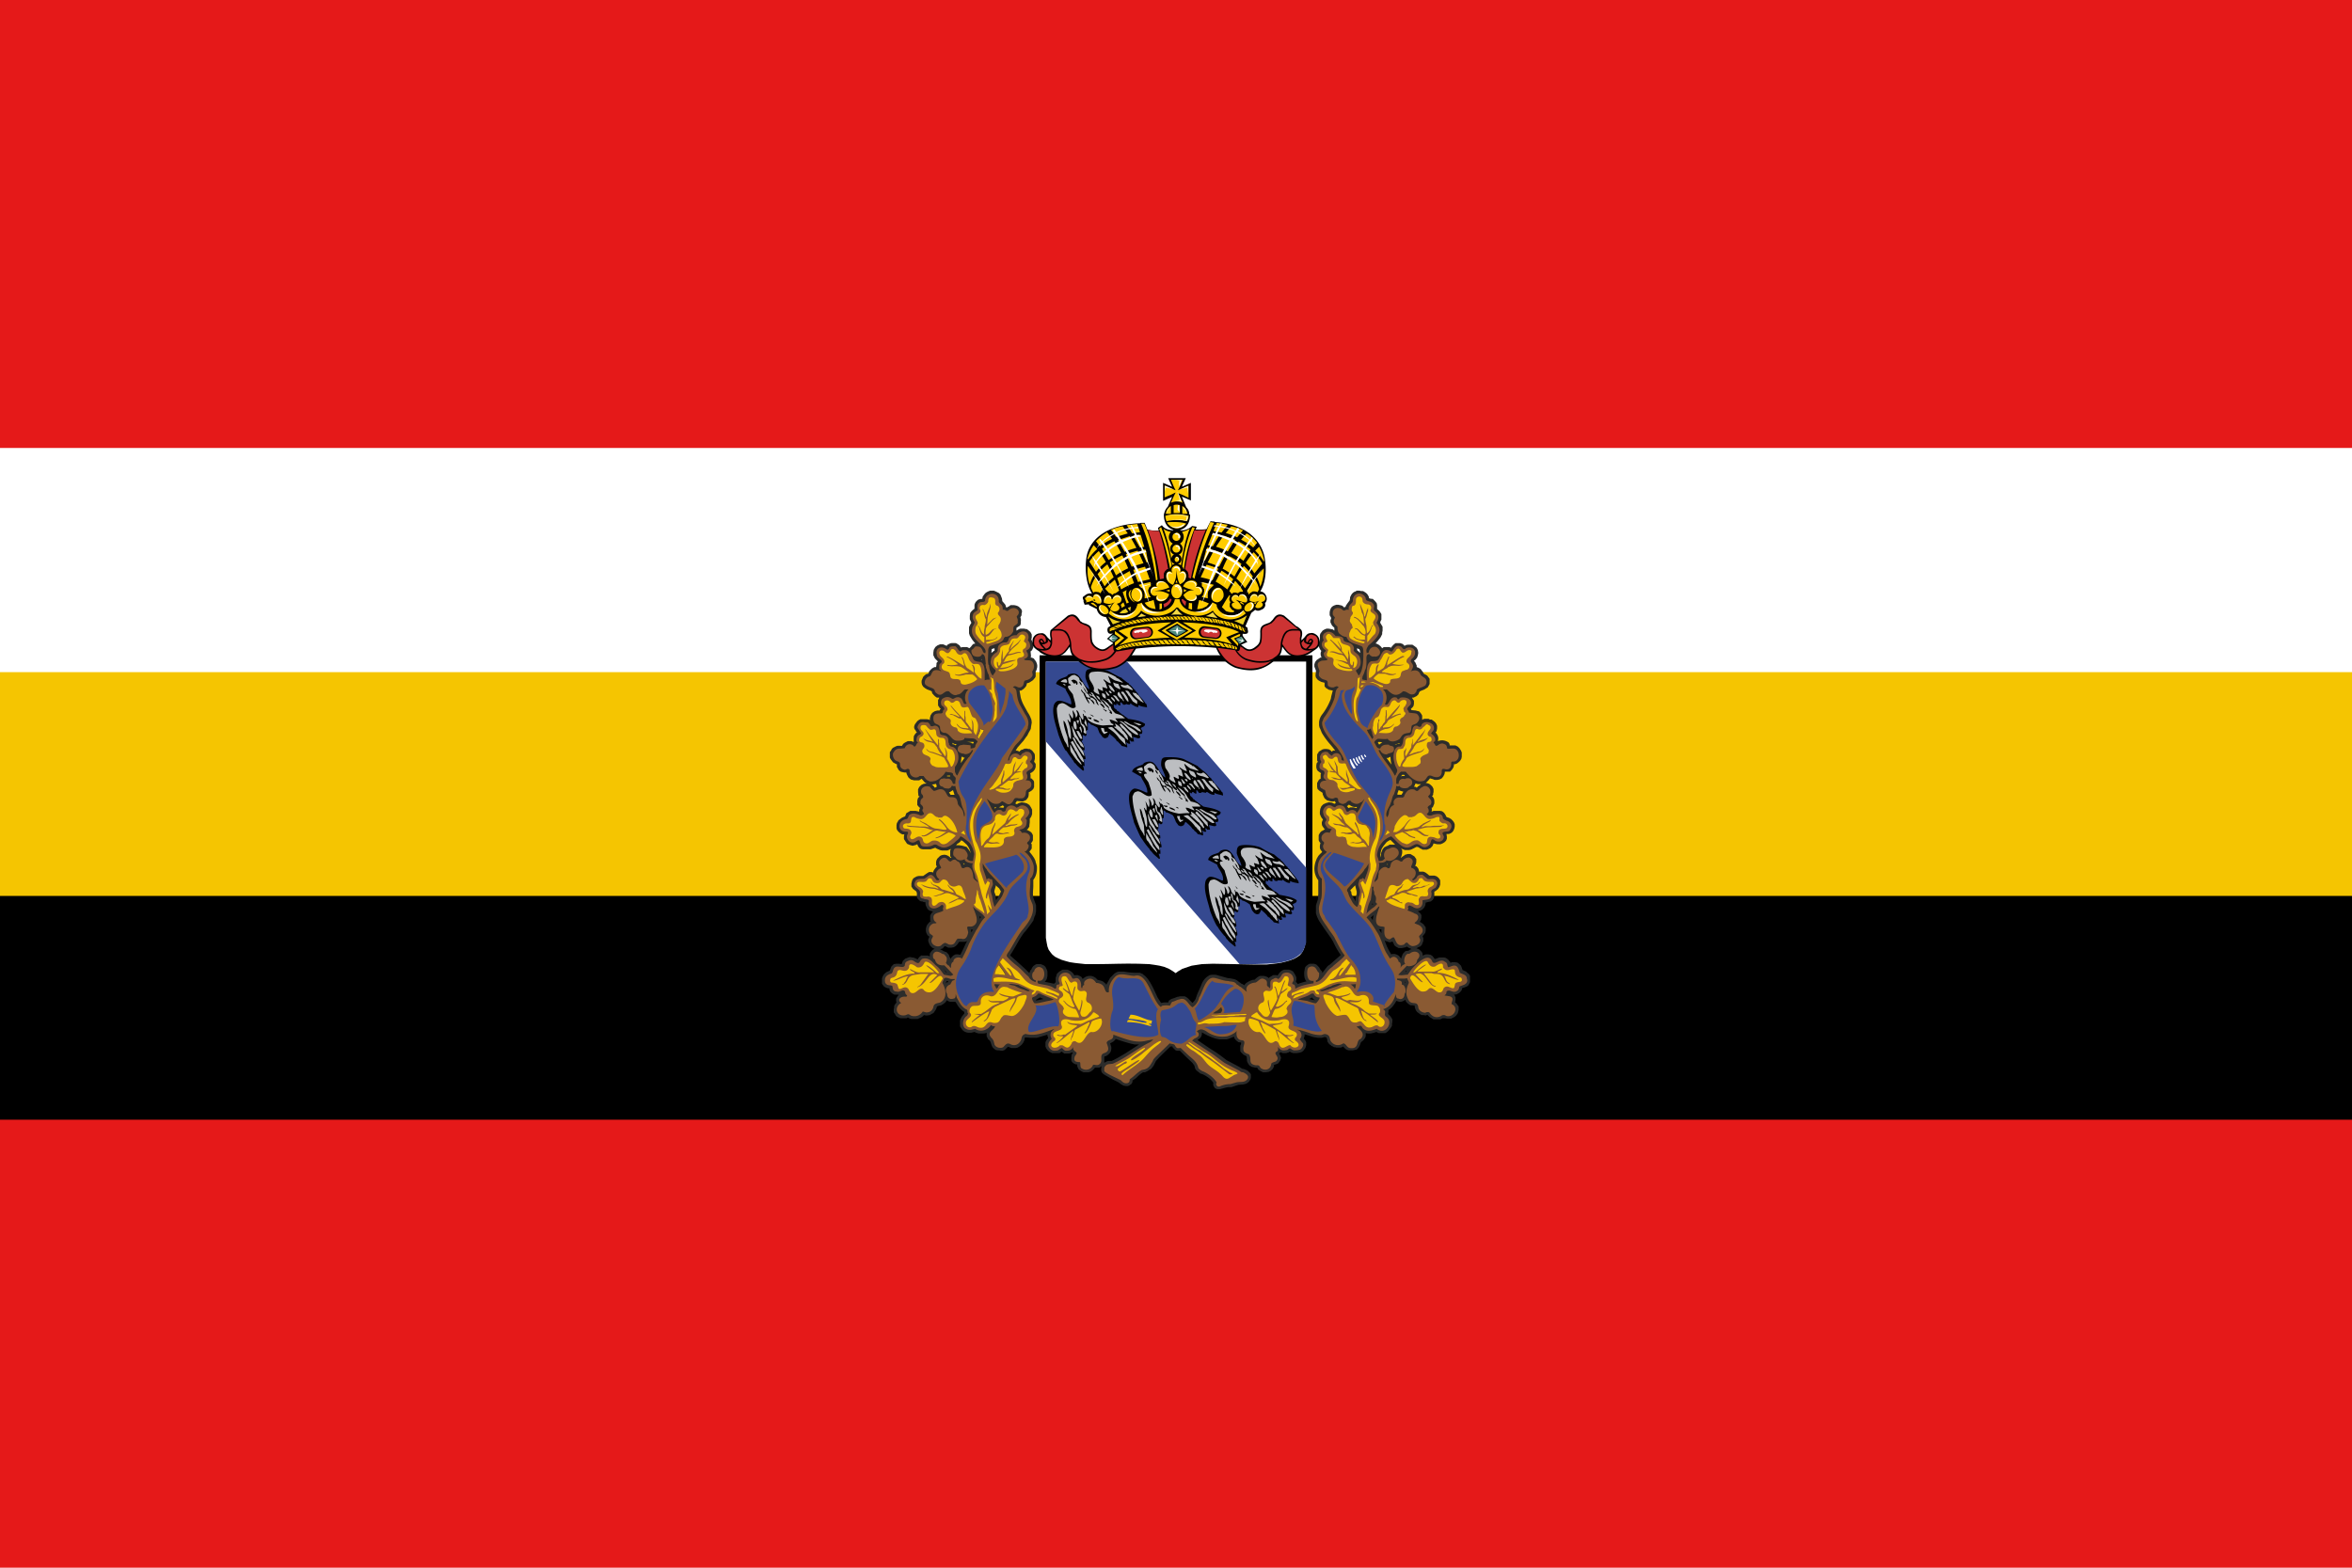 <svg xmlns="http://www.w3.org/2000/svg" fill-rule="evenodd" height="400" width="600"><g fill-rule="nonzero" color="#000"><path overflow="visible" fill="#e51919" style="marker:none" d="M0 0v400h600V0z"/><path d="M0 114.3h600V200H0z" overflow="visible" fill="#fff" style="marker:none"/><path d="M0 200h600v85.7H0z" overflow="visible" style="marker:none"/><path d="M0 171.5h600v57.1H0z" overflow="visible" fill="#f5c501" style="marker:none"/></g><path fill="#2c2c2b" d="M239 200.7l-.5.3-.4-.5-.2-.2-.2-.1.6-.1.5-.1.1.4zm-2.6-.8h-.1l-.7.1-.6.3-.5.5-.3.6v.7l.1 1 .3.1-.1.1-.3.3-.1.3-.1.4v1.1l.5.6.2.1v.1l-.2.4v.5l-.4-.1-.5-.1h-1.4l-.5.3-.5.3-.3.8-.5.2-.4.2-.4.3-.4.3-.2.4-.2.3-.1.5v.8l.1.4.3.4.3.3.4.3.4.2h.5l-.1.4v.8l.4.6.4.6.7.3.7.2.8-.2.4-.2.2.5.3.4.4.3.5.1h2l.6-.2.6-.2.3.2.9.4.5.1h1.4l.9-.4-.2.4v1.5l.3.3-.2.1-.3-.3-.3-.2-.4-.2-.4-.1h-.4l-.5.1-.4.2-.3.3-.4.4-.2.4-.1.4v.8l.2.4-.2.2-.4.5-.3.5v.3l-.5-.1h-.6l-.5.3-1 .7h-1.1l-.5.1-.4.2-.5.3-.3.5-.1.4-.1.4v.8l.2.3.2.3.8.6.2.4v1.2l.2.3.3.3.3.3.4.1h.2c.3.2.6.2.8.2v.5l.1.4.2.4.2.4.3.3.4.2.8.2h-.1l-.3.3-.2.3-.2.4v1.3l.2.2h-.2l-.4.4-.4.5-.2.5-.1.5v.5l.1.5.3.6.5.4-.3.7v.4l.2.6.3.6.5.5.6.3h.1l-.5.2-.4.4-.4.6v.7l-.3-.1-.3-.1H235l-.5.4-.3.4-.1.2-.4-.2a4.3 4.3 0 00-.8-.3h-.3l-.3-.1h-.3l-.8.3-.3.1-.3.3-.3.3-.1.3-.2.5-.7-.1h-.6l-.7.1-.6.6-.4 1-.1.1-.7.3-.4.3-.3.3-.3.5-.2.5v1.4l.4.6.4.3.5.2.6.1v.2l.1.4.2.3.3.3.3.2.4.2h1.3-.2l-.4.5-.3.5v.6l.1.4a3 3 0 00-.6.9v.4l-.1.4v.8l.3.4.2.4.3.3.4.2.5.2h1.6l.3-.2.5.3.4.1h1.6l.4-.2.5-.2.4-.3.3-.3.5.1h.3l.7-.1.3-.2.4-.2.3-.2.2-.3.2-.3.2-.3.2-.6.2-.2.9-.2.5-.3.4-.3.3-.3.2-.4.5.3.4.1h1.3l.3.4c.5.9 1 1.6 2 2.2v.4l-.5.6a4.7 4.7 0 00-.4.7l-.2.5v1.5l.2.3.2.3.2.3.5.4.5.2.4.1h.9l.8-.2.4.2.3.1.4.1h.8c.4 0 .8 0 1.2-.2v.9l.2.4.2.4c.3.2.5.4.6.7l.3.9.2.4.4.4.4.3.5.1h.4l.5.1h.4l.5-.2.8-.8h.1l.3.1.5.2h1.1l.5-.1.5-.3.5-.4.4-.5.3-.6.1-.5c0-.2 0-.3.3-.3l1.3.1h1.5l1-.3 1.7-.5v.2l.2.7-.3.3-.2.3-.2.4V267l.2.5.3.4.4.4.4.2.4.2h1.9l.5-.4.7.5h1.2l.4-.1.4-.2.2.2-.3.3-.1.7v1l.3.4.4.3.5.2h.3c0 .3 0 .6.2.9l.2.4.6.4.6.3H277.7l.6-.2.5-.4.4-.4.1-.2H280.5l.5-.4-.1 1 .1.5.2.3.5.4 2.1 1.2 1.6.8.5.4.7.4.6.1h.5l.3-.1.3-.2.3-.2.2-.3.1-.3v-.3l.6-.4.4-.3c.5-.5 1-1 1.7-1.4h.5l.6-.3.5-.3.5-.3.3-.4.3-.4.5-1 .1-.2 1.1-1.2 2.6-2.5h.5c0 .3.2.4.4.6l.2.2.2.2.4.1h.7l1.5 1.5 1.7 1.6.5.7.2.8.3.4 1 .8.6.2a8.7 8.7 0 012 1.3l.7.8v.7l.2.4.3.4.5.2h.7l.8-.2a8 8 0 011.3-.3h.8l1.5-.5.3-.1 1.2-.1.5-.1.5-.2.5-.4.4-.6.1-.4v-.9l-.2-.3-.3-.3-.3-.3-.4-.2-.5-.2-.5-.1-.8-.5-3.2-1.7c-1.3-1-2.6-2-4-2.8l-3.4-2.3.2-.2.3-.2.3-.3.2-.4.1-.4v-.5a15.1 15.1 0 003.5 1.6l1 .2h1.8l.4-.1 1-.4.5-.2v.1l.2.5.4.4.5.4.7.1v.4l-.2.4v1.4l.2.3.3.3.3.3.8.4.1.8v.4l.2.5.4.6.6.4.9.2h.5l.3.5.6.4.6.3h.7l.7-.1.6-.3.5-.5.3-.6v-.4l.7-.2.4-.2.5-.7.2-.7-.2-.6-.3-.5.3-.3h.2l.4.2h.9l.7-.2.2-.2.3.2.6.2h.9l.7-.1.6-.2.4-.3.2-.3.3-.4.1-.3.1-.4v-.8l-.2-.4a9.2 9.2 0 01-.4-.5l.2-.7v-.4l1 .3 1.2.4 1.2.2h1l.7-.2.5.1.2.6v.4l.2.3.2.3.2.2.3.2.2.2.3.1.3.2h.3l.3.1h.7c.4 0 .7 0 1-.3l.4.4.3.3.4.2.4.1h1l1-.2.5-.5.3-.6.3-.8.4-.3.4-.4.3-.5.1-.4v-.7l.6.1h.6a6.5 6.5 0 001.5-.4l.6.3h1.7l.5-.3.4-.4.3-.4.3-.4.2-.4v-.5l.1-.5v-.6l-.3-.5-.3-.4-.5-.5.1-.6v-.4c.9-.5 1.5-1.4 2-2.3h.1l.6.2h.5l.4-.1.4-.2.3-.2.2.5.5.5.6.4h.5l.6.1v.3l.1.4.2.5.3.4.4.3.4.3.4.2h.4l.7.1.3-.2.2.2.4.4.5.3.5.3H367.4l.6-.3h.6l.6.1h1l.4-.2.4-.2.4-.3.3-.4.2-.3.1-.4.1-.4v-.9l-.3-.4-.3-.4-.3-.2.1-.8v-.5l-.2-.5-.2-.2.7-.1.7-.4.2-.2.2-.2.2-.3.1-.5h.1l.6-.2.5-.2.4-.3.2-.4.2-.4v-1.6l-.3-.5-.4-.3-.3-.3-.9-.4-.2-.6-.2-.5-.4-.4-.5-.4-.7-.1h-.7l-.4.2v-.2l-.3-.3-.3-.4-.6-.4-.4-.1H367.2a7.4 7.4 0 00-.8.3l-.4.1-.2-.3-.4-.5-.5-.3-.6-.1h-.6l-.5.2-.3.1v-.5l-.2-.4-.3-.3-.3-.3-.3-.2-.4-.1h-.2.1l.5-.3.5-.2.4-.4.2-.5.2-.5v-.7l-.2-.5.4-.5.3-.4.1-.5v-.9l-.3-.4-.3-.4-.4-.3-.5-.3.3-.5.1-.6v-.6l-.3-.5-.6-.5h-.1l.6-.1.6-.3.5-.5.3-.6.1-.7.8-.2.5-.1.5-.4.3-.5.1-.6v-1l.4-.2.2-.2.3-.2.2-.3.2-.3.1-.3.1-.3v-1.1l-.4-.6-.5-.4-.6-.2H364.6a8.1 8.1 0 00-1-.8l-.5-.2H362v-.2l-.2-.6-.4-.5-.4-.2.2-.4.1-.5v-.8l-.5-.7-1-.6h-.7l-.3.1-.4.1-.2.2a4.3 4.3 0 00-.7.5h-.2l.2-.3.2-.8v-.8l-.3-.4 1 .4h1l.5-.1a10.2 10.2 0 001.2-.6c.1 0 .3-.2.4-.1.3 0 .6.2.8.4l.3.1.3.2H364l.5-.2.4-.2.5-.5.2-.4.1-.3.4.1.5.1h.9l.5-.2.5-.3.4-.4.2-.5v-.5l-.1-.7h.6l.5-.2.4-.3.3-.4.2-.5.1-.5v-.6l-.2-.5-.3-.4-.4-.4-.5-.3-.6-.2a1 1 0 01-.2-.2l-.1-.3-.4-.6-.5-.4-.5-.1H365.7l-.5.2a1.9 1.9 0 000-1l.3-.1.4-1v-.7l-.1-.5-.3-.5-.2-.1.3-.4v-.3l.1-.4v-.8l-.3-.6-.4-.4-.4-.3-.6-.2h-.3l.4-.4.3-.3.4-.5.7.2.5.2h.6l.6-.1.6-.3.4-.5.3-.6.1-.6h1.3l.4-.4.3-.4.2-.4.1-.4v-.3h.3l.5-.2.5-.4.3-.3.3-.5.1-.5v-1.1l-.2-.5-.4-.6-.4-.4-.6-.3h-1.5v-.3l-.2-.4-.3-.2-.4-.2-.3-.1-.5-.1h-.4a3.2 3.2 0 00-.9.2l.1-.5v-.4l-.1-.4-.2-.4-.2-.3-.2-.2.2-.2.1-.3.1-.5v-.7l-.2-.5-.2-.3-.3-.3-.4-.3-.3-.2h-.4l-.4-.2h-.8c-.3 0-.6.1-.8.3V182.6l-.2-.4-.3-.4-.3-.3-.5-.1-.3-.1-1-.1h-.1l-.2-.3.5-.5.2-.3.1-.5v-.8l-.2-.3-.2-.3-.1-.2h.4l.8-.4.5-.5v-.2l.2-.3v-.1c.4-.3.9-.4 1.3-.6l.3-.2.5-.3.3-.5.2-.4v-1.3l-.3-.4-.3-.4-.3-.2-.6-.3-.2-.4-.3-.4-.3-.4-.5-.3-.5-.2v-.4l-.2-.4-.1-.3-.4-.5.4-.3.4-.5.2-.6.1-.6-.1-.7-.3-.6-.5-.4-.6-.4h-.8c-.4 0-.8 0-1.2.3a2.1 2.1 0 00-.5-.5l-.6-.2H356l-.4.3-.3.3-.5.6-.3-.2H353l-.4.3-.4-.5-.5-.4-.6-.3h-.2l1-1.2.3-.4.2-.4.2-.4v-.4l.1-.5v-1l-.6-1c0-.3.2-.6.3-.8v-1.4l-.3-.5a3.9 3.9 0 00-.8-.8v-1l-.1-.5-.4-.5-.6-.6c-.3 0-.6 0-1-.2v-.3l-.2-.4-.2-.3-.3-.3-.3-.2-.3-.2-.3-.1h-.4l-.4-.1h-.7l-.3.2-.3.1-.3.2-.3.3-.2.3-.3.6v.3l-.1.5-.6.8-.2.3-.2.3v.2a2.1 2.1 0 00-.4.2l-.3-.3-.3-.2-.9-.2h-.5l-.6.2-.5.3-.3.4-.2.5-.1.5v.8l.2.3.2.4-.2.6v.5l.2.4.2.4.6.6v.7l-.4-.3-.5-.1-.6-.1h-.5l-.5.2-.5.3-.3.4-.3.4-.1.4v1.1l-.2.6-.1.6v.5l.2.5.3.5.2.2-.1.1-.1.4v.5l.1.3.1.4h-.3l-.3.2-.6.4-.4.5-.2.6v.6l.4 1v.2l-.1.9v.3l.1.4.5.6.5.3.4.2.8.2V175.1l.3.4.8.5 1 .2-.4 1.5-.1.6a15.2 15.2 0 01-2.3 4.1l-.2.3a4 4 0 00-.5 1.5v.9l.1.5.2.4.4 1a19.9 19.9 0 002.2 3l.5.6.7.9h-.5l-.4.3-.2-.3-.5-.3-.6-.1h-.5l-.5.1-.5.3-.5.3-.1.3-.2.2-.1.3v1.2c0 .2 0 .4.2.5l-.1.2-.2.2-.1.5a7.1 7.1 0 000 .7l.2.6.3.3.3.2.4.3-.1.3v1.1l-.4.2-.3.5-.2.4v1l.1.5.4.4.3.2.6.4v.3l.2.5.3.6.6.5.7.2.5.1h.4l.5-.1c0 .2 0 .3.2.5l-.4.2-.6-.3-.8-.1-.7.2-.7.3-.5.5-.3.7-.1.7v.6l.2.5.2.4.4.5-.1.2-.2.5v.5l.1.4.2.3.5.7h-.2l-.3.2-.4.2-.3.3-.2.3-.2.4v1.3l.2.4.3.4h-.1l-.1.6v.5l.1.4.3.4.2.3a8.2 8.2 0 00-1 1l-.4.7-.2.5a6.9 6.9 0 00-.4 2c0 1 .3 2.1 1 3v3.4l-.1 1.5-.4 1.2-.1.4v1.9a7.6 7.6 0 001.1 2.4l1 1.5 1.7 2.4.6 1c.5 1.1 1.1 2.2 1.8 3.2l.1.2-2.5 2.2-.2.2-.2.1-.4.3-.5.6-.9 1.2v-.4l-.4-.4-.4-.7-.3-.3-.2-.2-.2-.2-.3-.1-.3-.1h-1.1l-.4.2-.4.3-.2.2-.2.3-.1.6-.1.6c0 .8 0 1.7.6 2.3a15 15 0 00-2.3.7v-.1l-.2-.3-.2-.1v-.3l.1-.3v-.6l-.2-.5-.3-.5-.3-.5-.5-.3-.6-.2h-1.2l-.5.2-.4.3-.3.3-.5.7-.3-.1h-.8l-1 .6-.2.2-.1-.2-.4-.2-.3-.1-.4-.1h-1l-.4.2-.3.2-.7.6h-.4l-.6.2-.6.3-.6.4-.4.5-.4-.3-.3-.1-.4-.3-.3-.2-.1-.1-.4-.3-.4-.2-.4-.1-1-.2h-.3a6.8 6.8 0 01-.8-.2l-2.5-.7H309.2l-.6.1-.5.3-.4.3-.4.4-.3.4-.3.5-.4 1-.9 2-.2.6-.2.6a4 4 0 01-.8 1l-.6-.6a6 6 0 00-.7-.7l-.3-.2-.4-.2H301l-.3.1c-.4 0-.7.2-1 .3l-.9.3-.3.2-.3.2a3 3 0 00-.2.5 6.2 6.2 0 00-1.2 0l-.6.1-.9-1.4c-.6-1.3-1.2-2.7-2-4l-.4-.6a8.6 8.6 0 00-.8-.9l-.3-.2-.3-.3-.3-.1-.4-.2h-1.5l-1.3-.1-1.4-.2H285.4l-.4.1-.4.2-.3.2-.7.7-.4.4-1 1.8-.1-.3-.3-.2-.3-.3-.4-.2-.3-.1-.4-.1-.4-.1-.2-.2-.3-.3-.5-.3-.6-.2h-.7l-.7.2-.3.2-.3.2-.2.2-.3-.5-.5-.3-.5-.2h-.6l-.2.1a7 7 0 00-.4-.6l-.3-.3-.3-.2-.3-.2-.5-.2h-1.2l-.4.2-.3.2-.3.2-.3.3-.2.2-.1.4-.1.3-.1.3v1.1l-.4.4-2.4-.5.3-.3.2-.3.1-.4.1-.4V247.9l-.1-.4-.2-.4-.2-.4-.3-.3-.4-.2-.5-.2h-1.1l-.4.2-.4.3-.3.4-.2.4v.1l-.2.1-.2.5-.1.3-1-1-1.2-1.1a39.7 39.7 0 01-1.1-1l-1.6-1.4.2-.4c1.2-1.8 2.1-3.8 3.4-5.5l.3-.3a42.3 42.3 0 002-2.7l.3-1 .2-.4.1-.5.1-.4V231l-.2-.6a17.8 17.8 0 01-.5-1.4c-.2-1 0-2 0-3v-1.5c.8-1 1-2.3.9-3.5a5.6 5.6 0 00-.3-1c0-.4-.2-.6-.3-.9a9.6 9.6 0 00-.9-1.3l-.4-.5.4-.5.2-.3v-1.1l-.2-.2.3-.4.2-.4v-1.3l-.2-.4-.2-.3-.4-.3-.4-.2-.4-.2.3-.2.2-.3.2-.3v-.3l.1-.8V208.9a3.4 3.4 0 00.4-.6l.2-.6v-1.1l-.3-.6-.4-.6-.6-.4-.7-.2-.7-.1-.7.2-.5.3-.4-.2.4-.6a1.1 1.1 0 01.3 0l1.2.1.5-.2.4-.2.3-.4.2-.3.1-.4c0-.2.1-.5 0-.8l.5-.3.3-.2.4-.4.2-.5v-1.2l-.1-.4-.3-.3-.3-.3h-.2v-.9l-.1-.4.4-.2.4-.3.4-.5.2-.6v-.8l-.3-.4-.1-.2.1-.3.1-.4v-.9l-.1-.4-.3-.4-.3-.4-.3-.2-.3-.2h-.4l-.3-.1h-.4c-.3 0-.6.2-.8.3h-.2l-.4.3-.1.2-.4-.2-.4-.1h-.2l.5-.8 1.5-1.7.7-1c.3-.3.4-.6.6-1l.5-.9.1-.3v-.2l.2-1.2a5.6 5.6 0 00-.1-.8l-.2-.5a6.4 6.4 0 00-.7-1.3l-1-1.8a9 9 0 01-.8-2l-.3-1.7v-.1h.4l.6-.4.4-.4.3-.4.2-.7c.4 0 .7-.2 1-.4l.3-.2.3-.2.1-.2.3-.3.2-.4v-.5a7.7 7.7 0 000-.6v-.2l.2-.3.1-.4.1-.4v-.5l-.1-.4-.2-.5-.3-.4-.3-.4-.5-.2h-.3l.1-.2v-.4l-.1-1c.4-.2.5-.6.7-1v-1l-.5-1v-.1l.1-.4v-.8l-.2-.4-.2-.3-.6-.5-.3-.2h-.3l-.3-.1h-1l-.3.1-.7.4v-.7l.8-.5.2-.2.1-.4v-.5c.1-.4 0-.8-.1-1.1l.3-.5v-.4l.1-.4v-.4l-.2-.4-.3-.3-.3-.3-.4-.2-.3-.1-.5-.1h-.9l-.4.3-.4.2-.1.1-.3-.1c0-.3-.1-.6-.3-.8l-.6-.7-.1-.7-.2-.5-.2-.5-.4-.4-.4-.2-.4-.2-.5-.2h-.9l-.5.2-.4.2-.4.3-.3.4-.3.4-.1.5v.1a8 8 0 00-.8.1l-.4.2-.5.5-.2.4-.1.3v.3a8.6 8.6 0 000 .7l-.5.4-.3.3-.3.4-.1.7V158l.4.9-.3.5-.1.2-.2.4v1.6l.2.6.3.5.3.5.8 1-.5.1-.3.3-.3.4-.4.4-.6-.3h-.6a12.9 12.9 0 01-.5 0l-.5.1-.3-.5-.4-.3-.5-.3a9 9 0 00-1.3 0l-.3.1-.2.1-.4.2-.2.3-.2-.1-.7-.3h-.8l-.7.3-.5.4-.4.7-.1.7v.7l.2.4.2.4.2.2.6.6-.2.1-.2.3v.4l-.1.6h-.4l-.4.2-.3.2-.3.3-.3.3-.3.7-.5.1-.4.3-.4.4-.2.5-.2.5v.5l.1.5.3.5.5.4.5.3.8.3.4.2.1.5.2.2a3.5 3.5 0 001 .9h.6l-.1.3-.2.3v1.3l.1.3.2.2c0 .2.2.3.4.4a1.1 1.1 0 00-.3.5 6.1 6.1 0 00-.6 0l-.4.1-.3.1-.3.2-.3.2-.2.3-.2.3-.1.4-.1.4v.5l-.2-.2a4.4 4.4 0 00-1-.1h-1.2l-.4.2-.4.3-.3.4-.3.4a3 3 0 00-.2.6v.2c0 .3.2.6.4.8 0 .2.2.3.3.5l-.3.2-.3.4-.2.4v.3a3.2 3.2 0 000 .8v.3h-.1l-.5-.2h-.9l-.4.2-.4.2-.4.3-.3.5h-.3a7.4 7.4 0 00-.9 0l-.3.1-.4.2-.4.2-.3.3-.2.4-.3.4v1.4l.2.4.3.4.3.4.7.4.3.1v.7l.2.3.2.4.3.3.3.2.4.1.5.1h.5l.1.4.2.4.2.4.3.3.4.3.4.1.4.1h1.3l.3-.2.3-.2.7.8.2.2zm7.5 15.8l.3-.4c.4-.2.8-.5 1-.9l.4.2 1 .9c.5.6.9 1.4 1 2.2l-.2-.5-.2-.3-.6-.8-.7-.2c-.7-.2-1.4-.3-2-.2zm1.8 4.5l.4.3-.2.1zm-5.9 22l.7-.2.3-.4.3-.2.8.4h.8l.6-.1.5-.3.4-.4.5-.7h1.5l.5-.2-.4.8a62 62 0 01-1.3 2.7h-.1l-.6-.1h-.5l-.6.3-.4.4-.4.5v.2-.5l-.2-.3-.1-.4-.2-.3a6.1 6.1 0 01-.3-.3l-.2-.2h-.2a2.1 2.1 0 00-.5-.2 3.9 3.9 0 00-.9-.5zm8-4.3l-.1-.7h.5l-.4.7zm2.1-3.5a4.5 4.5 0 000-.8c0 .2.2.3.4.4l-.4.4zm-9.2 12.8l.8.9h-.2l-.6-1zm-10.6 6.4zm11.2-2.7v-.1l.2-.5.4.1v.2h-.3zm40.4 20.3v-.6-.9l.1-.2h.3l.6-.4.4-.4.3-.5.1-.6v-.4a18.5 18.5 0 00-.3-1l.4-.2.5-.3.4-.4.1-.2a58 58 0 003.9 1.2l1 .2h1.1l-2.8 1.8-.6.4c-1.2.7-2.3 1.4-3.6 2h-.8l-.4.1-.4.2zm76.8-20.4l-.1-.4.2.3zm.3-3.2c0 .2 0 .3-.2.4h-.1zm1.3-5.4c-.3 0-.6.2-.8.4h-.4l-.4.1-.3.3-.2.2-.2.3-.1.3-.2.5v.3l-.3-.3-.3-.4-.5-.3-.6-.2h-.6l-.3.1a50 50 0 00-.4-.7c-.6-1-1-2-1.3-3l.1.2.4.2h.2l.4.2h.5l.4-.2.3.5.2.5.5.4.6.3h.8l1-.2.3-.2c.2.2.5.4.9.5zm-7.7-4.1l-.6-1H352.4v1zm-2.2-3.3a13.6 13.6 0 00-.5-.7l.7-.6a8.3 8.3 0 00-.2 1.2zm3.8-14.4v.2h-.2l.2-.2zm1.9-4.9h-1.4l-.5.3-.3.1-.6.3-.4.5-.2.5-.2.5v1.1l-.2-.7.2-1 .2-.6.4-.6.4-.5.4-.5a4.7 4.7 0 011-.6l1.2 1.2zm6.6-15.4l-.4.3-.3.2-.4.4-.2-.2-.5-.1.2-.3.2-.5.6.2h.5zM358 202l-.3.5-.2.3a4.3 4.3 0 00-1 0v-.4l.3-.8.5.2zm.4-4h-.7l-.3.1.3-.4h.5zm-1.4-8.4a1 1 0 010 .2h-.5l-.4.2H355.8l1.2-.4zm-2.3 3.5l.1 1.2.2.8-1.3-1.7h.4l.3-.2zm-1.9-3.7h-.2l-.4.3-.4.3c0-.2-.2-.3-.3-.5a2.8 2.8 0 01.2-.2l1.1.1zm-3.4-21.2zm-3.2-2.8l.6.3.1.3.1.6-.8-.7zm-2.6 40.3a1.6 1.6 0 00.5-.4l.5.3.4.2.4.1h.8l-.2.3a5 5 0 00-.7-.2h-.8l-.3.1-.2.1a3.4 3.4 0 00-.4-.5zm-87.4 0l-.1.1-.2.4-.1-.1-.9-.1h-.3.2l.4-.2.4-.2.1-.1c.2 0 .3.2.5.3zm-1.6.3h-.4l-.4.3-.1-.3h.6zm-.9-40.6v.6l-.2.1-.6.5.1-1 .7-.2zm-3.4 2.9l.2-.1v.1zm-7.4 21.2l.5.3.7.1h-.1l-.2.3c-.2-.2-.5-.3-.8-.3V189.5zm3.6-.2H248.3l.1.1-.1.3c-.2 0-.4 0-.5-.2l-.4-.1a7.8 7.8 0 00-.8-.1zm-1.2 3.8h.3l.1.2h.4l-1 1.4.2-1.6zm-3.7 5v-.2h.8v.2h-.6zm.5 4h.3l.2-.2a2.2 2.2 0 00.5-.3l.4 1.2h-1l-.2-.3zm23.2 53l-1 .2v-.2l1-.6.9.4zm68.7-.2l.7-.4c.2.3.4.5.8.7h-.1l-.7-.1-.7-.2zm12.1-26.8a4.5 4.5 0 00-.3 1.9l-.2-.4-.8-1.4-.1-.7-.2-.2v-.2l.5-.5.7-.7.3 1.2.1.4v.6zm-91.2-1.4l.4.7v.1a7.5 7.5 0 01-.4.9l-.8 1.3-.1-.6v-.6a6 6 0 00-.3-.8 1 1 0 010-.5l.2-.7.1-.3v-.3l.8.7zm95.4 4l-.3.2.1-.4zM251 186.2c-.1.3-.1.6-.3.7l-1 1.6-.3-.3c0-.5.3-.8.5-1.4l.3-1c0 .4.5.4.8.4z"/><path fill="#8a5a33" d="M279.6 250.7c-.1 0-.8-1.5-2.3-.8-.6.3-.9.8-.7 1.4-.6.2-.4.8-.6.9-.3-.4-.2-.7-.2-1-.1-1-.7-2-1.7-1.5h-.5c-.4-.7-.6-1.3-1.5-1.5-1.6-.3-2.5 1.5-1.8 2.6 0 .3-.1.4-.3.4-1 0-.1 1.3-1 1-1-.7-1.4-.7-4-1.2-.4-.1-.4-.8-.1-.8 1.7.5 2-2.8.7-3.3-.8-.5-1.7.2-1.8 1-.7.2-.7 2.2.4 2.2v.5c-.8-.3-1.4-.6-1.8-1.4-1-.8-1.7-1.8-3-2.8-.9-.7-1.9-1.6-2.5-2.3-.3-.4.3-1.1.6-1.5 1-1.6 2-3.6 3.2-5.2l.2-.2c1.6-2 3.1-4 2.5-6.5a14.5 14.5 0 01-.6-1.5c-.3-1.7.2-3.4 0-5 .9-.7 1-2.3.9-3.3a6.5 6.5 0 00-2.3-3.6c0-.2.2 0 .4-.2.4-.5.7-.8.6-1.5-.2-.2-.6-.4-.2-.8.6-.4.8-1.4.2-1.9-.6-.6-1.3-.4-1.7-.4-.2-.2-.2-.5-.7-.7.1-.2.9-.2 1.2-.5.6-.4.7-1 .7-1.6.2-.6-.4-.9-.3-.9.6-.5.8-.9 1-1.4 0-1.5-1.7-2.5-2.8-1.5l-.5.2c-1-1-2.4-.6-2.7.4 0 .5-.5.7-.9.5l-.3-.3c-.7-.1-1.1-.1-1.7.7-.9-1-1.2-2.3-2-3.6.8.5 1.3 1.4 2.6 1.3 1 0 1.1-.8 1.5-.6l.7.4c.4.3 1 .5 1.5 0 .8-.6.4-1.6 1.9-1.2h.8c.8-.1 1-1 1-1.6.1-1 1.4-.6 1.4-2-.1-.9-.6-1-1.5-1 .6-.3.6-1.2.3-1.7-.3-1 2-.9 1.5-2.3-.3-.5-.9-.7-.5-1 .5-.3.5-1.5-.1-2-.4-.4-1.3-.4-1.6 0-.7 0-.7 1.1-1.2.5-.7-.6-1.6-.3-1.9 0-.2.2-.6.6-.6 1.1 0 .3-.3.4-.3.4-.3-.5 1.5-3.6 1.8-3.9 1-1.1 1.5-1.5 2.2-2.7l.4-.7.6-1v-.3c.4-1.2 0-2.3-.7-3.3l-1.4-2.5c-.6-1.4-.6-2-.8-3.3 0-.3-.3-.9-.9-1 .6-.8 1.1.2 1.9 0 1.2-.4.6-1.6 1.3-1.8.6-.1 1.1-.3 1.5-.8.7-.6 0-1.2.3-1.6.4-.6.6-1.5 0-2.3-.4-.7-1.9-.2-2.2-.7.6-.3 1.2-.5 1-1.3 0-.4-.4-.5-.3-1 .5-.2.7-.4.9-.9 0-.6-.1-1.2-.6-1.6.3-.6.3-1.5-.3-2-.4-.3-1-.4-1.6-.1-.5.1-.8.6-1 .8a2 2 0 00-2 .9c0 .3-.1.5-.4.8 0 .3-1.3-.3-2.2 1-.3.6 0 1.2-.4 1.6-.8.5-1.5 1.1-1.5 2-.3 1 .3 1.8 1 2.4.6.5-.4 1.1-.5 1.6-.6-.4-1-2-1-2.7h-.1c-.3-1-.1-2.3-.1-3.6 0-.3 0-.8.4-1.2 1-.5 3.4-.8 3.6-2.1l.3-.3c.8 0 1.5-.4 1.9-1.1.4-.4 0-1.5.5-1.7.5-.4 1-.6.8-1.1.2-.6-.3-1-.2-1.4 1.5-1.3-.7-3-2.2-1.4-.6.3-.7-.4-1.4-.2 0-.4 0-.8-.2-1.1-.1-.3-.9-.6-.8-1.2 0-2.5-3.5-2.3-3.5 0-.3.5-1.2.1-1.6.6-.5.4-.3 1.1-.3 1.7 0 .3-1.1.5-1.2 1.3-.2.8 0 1.1.4 1.8.2.3-.6 1.1-.6 1.7-.7 3 4.3 4.5 3.3 6.3l-.5-.3c-.2-.7-.5-1.2-1-1.4-.4 0-1-.3-1.3.3-.2.3-.6.4-.7.7 0 .6.2.9.4 1.2.6.5 2.1.6 2.3-.3 1 0 .8 1.8 1 2.4-.2.4.1.7 0 1 .3.6.3 1.2.7 1.8l.3 1.3c-.4 0-1 0-1.3.2v-1c0-1.2.1-2.5-.6-3.4-.6-.6-2-.1-2.4-1.2-.3-.8-1-2.2-2-2.1-.5 0-.8 0-1 .2-.5.5-1-1-1.5-1.2-.5 0-1 0-1.4.2-.2.3-.3.8-.8.6-1.4-1.1-3-.3-2.5 1.4 0 .7.8 1 1.2 1.5.2.6-.5.6-.6 1.1v1.1c.2 0 .5.4.5.5-.5-.3-1.5-.5-2-.1s-.5 1.2-1 1.4c-1 .2-1.5 1.5-1 2.1 1 .9 2.3.7 2.4 1.7.1.3.5.6.9.8 1.1.4 1.5-1.1 2.7-.8.5.6 1.4 1.3 2.2.8.9 0 1.4-1.1 1.9-1.3h.9c-1 .8-1.2 2.5-.5 3.6-1 .5-.7-.6-1.4-1.3-.4-.3-.8-.4-1.4-.2l-.6.3h-.3c-.8-.6-1.6-.6-2.5 0-.6.7-.3 1.4-.2 1.7.3.2.7.4.7 1-.6.4-.2.6-.5.9-.4.3-.8 0-1.3.2-.6 0-1 .4-1 1.2 0 .5.1 1 .5 1.3.5.3 1 .3 1.2.9 0 .9.3 1.5 1.4 1.5 1.4.5 1.6 2 3 2 .5 0 1.2 0 1.8-.4v-.3l1.6.1c1 0 1.2.1 1.8.8-.3.5-.6.8-.6 1.3-.2.4-.6.4-1.2.5v-.8l-.4-.1h-.1l-1.4-.1-.3.1c-.2 0-1.1 0-1.1 1.2 0 .5.8 1 1.6 1 .2.3 1.7.1 2-.9h.3c0 .4-.6 1.1-1 1.8h-.1c-1.1 1.5-2 2.7-2.8 4.5l-.2.2-.3-.5-.2-.5v-1c0-.4.3-.5.5-1 .3-.5.6-1.7.2-2.9-.4-1-1-1.5-1.7-1.5l-.5-.5v-.3c-.4-.4.2-1.6-1-2-.6-.2-.9 0-1.3-.5-.1-.7-.2-1.3-.5-1.7-.3-.3-.8-.5-1.3-.2-.6 0-.6 0-.7-.3-.2-.4-.3-.4-.6-.7h-.8c-.5-.1-1.2-.2-1.7.8-.2.4-.2.6 0 .8l.6.9.2.3s-.2.1-.2.3c-1 .2-1 1.2-1 1.6 0 0 0 .2.4.5-.6.3-.3.7-.9 1-.2 0-.4-.5-.7-.5-.7-.3-1.5 0-1.8.9l-1 .1c-.6 0-1.3 0-1.8.9-.5.5-.1 1.9.6 2.2.3.2 1 .2 1 .9s.3 1.2 1.2 1.4c.4 0 .8-.5 1.2 0 .1.2-.1 1 .6 1.6.7.5 1.4.5 2 0h1c.3.4.8 1.2 1.3 1.2.1.3 1.1.2 1.3.1.6 0 1.5-.6 2.3-1.4.3-.2.5-.7.8-1 .8.3 1.3 0 1.8.5 0 .3.1.5.5.8l.2.3v.2l-.1.8v.5h-.6c-.2-.8-.7-1.5-1.6-1.3-.3 0-.6-.2-1.1 0h-.2c-.8.3-.9 2 .3 2 .3.5 1 .5 1.6.5l.5-.3.2-.4c.4 0 .5.2.9 0 .1.7.4 1.4.6 2 .8.7.8 2.3 1.1 3.1.3 1 1 2 .6 2.8-.3-.8-.1-1.2-.7-2-.2-.4-1-.9-1-1.6-.2-1.1-.5-1.4-1.7-1.4-1.4.2-.9-2.3-3-2-.5.1-.9.4-1.4.4 0 0-.9-.8-.9-1-1.3-.6-2.8.3-2.2 1.8.3.2.4.5.4.9-.7.5-.7.8-.7 1.6.3.4.7.5.7 1.2-.5.7.1.7.2 1.4 0 .1-.6.5-1 .3-1.2-.5-2.1-.6-2.8 0-.3.6-.3 1-.8 1-2.2.5-2.2 3.3.1 3.2.2 0 .7 0 .3.7-.6 1.3 1 2.8 2.3 1.7.4-.1.1-.2.7-.2.5 1 .2 1.6 1.5 1.6 1 0 1.4 0 2.3-.5.8-.1.8.3 1.5.5 1.7 1 3.9-1.2 3.9-1.2.4-.4 1-.7 1.3-1.4.4 0 1.8 1.2 2.2 1.5.7.8 1.1 1.9 1.3 3l-.3 1.8c-.7 0-1.1 0-1.6-.7.6-.8.1-1.5-.5-2.2-.5-.2-1.6-.5-2.3-.3-.6 0-.7 1.2-.6 1.7.3.5.6.5.7.8.6.7 1.5.6 2.2.2 0 .5.4.6.5.7.1.1 1.3.5 1.6.3-.6 1.3.6 2.4.6 3.9.2.1.8 1 .6 1-.5-.5-.8-.6-1.1-1.1 0-1.5-.7-3.5-2.4-2.5h-.4c-.5-.3-.3-1.5-1.4-1.8-.3-.5-1-.5-1.5.1-.5 0-.5-.1-1-.6-.4-.5-1.2-.5-1.8.3-.5.7 0 1.2.3 1.9-.3.4-.5.1-.8.6-.8.6-.5 1.8.3 2.3 0 0 0 .3-.3.3s-.4 0-.6-.3c-1.3-2-1.7-.7-2.9-.1-.8.1-2-.1-2.3.7-1 1.8 1.6 1.6 1.2 3.3 0 .5 0 1 .9 1.1.4.3 1.2 0 1.4.6-.5 2.2 1.7 2.4 3.2 1 1 0 0 1 .5 1.4-1 .8-3 .4-2.5 2.3.1.3.3.6.7.8 0 .2-.2.2-.7.2-1.2.4-1.5 1.6-1 2.6l.8.6c0 .4-.4.7-.4 1.2 0 1.3 2 2 2.7 1 .9-.6.7-.5 1.8 0 1.6.3 1.5-.9 2.2-1.5h.9c1.2.4 1.6-.6 1.8-1.6l-.3-1.3c.4-.4.8 0 1.5-.3 2-1 .4-3.5 0-5 .8 1 2.3 1.5 3.1 2.8-1 .8-1.5 2.2-2.3 3.3l-1.8 3.4a36 36 0 01-1.8 3.8c-.7-.6-2.2-.3-2.2.8-.6.2-.6 1-.6 1.6 0-.1-.3-.1-.5-.6-.4-.1-.6-.5-.8-.7.4-1 .3-1.5-.3-2 0-.1-.2-.3-.6-.3-.9-.6-1.9-1-2.4.2 0 .7 0 1 .5 1.2.3 1.3 1.3 1.6 2.4 1.5a65 65 0 012.3 2.4l-.6.3-1.8-.3c-.7-.9-1.1-1.7-2.1-2.4-1-1-1.7-2-3.3-1.7-1 .5-.6 1.7-2 .8-.4-.3-.9-.6-1.5-.3-1 .3-1 .6-1.1 1.3-.6 1-2.5-.8-3 1.3-.1.2-.1.5-.4.7-1 .3-1.9.8-1.6 2.3.6 1.1 1.5.4 1.9 1 0 .8.3 1.3 1 1.3 1 .3 1.5-.8 2.2 0 0 .6.2.7.5 1 0 .2 0 .3-.5.3-1.1-.1-2.2.8-1 1.6-2 1.1-1.2 3.7 1.2 3.1.9-.5.8 0 1.5.2 1.2.3 2.2-.2 2.8-1.1.3 0 .7.3 1.2.2.9-.1 1.3-.7 1.5-1.3.1-1 1-1 1.7-1.2 2-1 1.5-3.5.6-5 .1-.5.4-.8.4-1.1.5-.5 1.2 0 1.8.1h1c0 .3-.4.3-.7.5l-.5.9c-1.1.3-1.4 1.6-.8 2.4 0 1 .7 1.5 1.6 1.2.6 0 .6-.7.6-1.2l.3 1c.7 1.2 1.1 2.3 2.5 3 .4.2 0 .7.4 1-.2.4-.3.6-.5.7-.6.4-1.3 2-.4 3 1 .7 1.5.5 2.7.2 1.3 1 3.3.3 4-1 .3.3.6.4 1 .3 0 1.1-2.5 1.5-.7 3.2.4.5.4.7.6 1.5.4.9 1.6 1 2.2.7.7-.7 1-1.3 2-.7 1 .4 2 .1 2.6-1.2.2-.8.2-1.2 1.1-1.5 2.6.7 5-.4 7.4-1.3-.7.7-1 .7-1 1.7 0 .3.4 1 .2 1-.6.5-1 1.3-.6 2 .6 1 1.4 1 2.3.8l.9-.6c.4.1.3.4 1 .7 1.3 0 1.4-.2 2.1-1 0 0-.3.4 0 .8.6.8 1.2.4.3 1.6-.4 1.2.1 1.5 1.3 1.5.2.5 0 1 .3 1.5 1 .8 2.5.5 3-.7.2-.3.8.1 1.4-.1 1.6-.8-.1-2.5 1.5-3 1.5-.5 1-1.5.6-2.6.3-1.1 1.8-.4 1.7-2.1 2.9 1 5.4 2.2 8.2 1.6l2-.4a3 3 0 01-1.2.9c-3.1 1.6-5.9 3.9-9.1 5.3-1 .2-1.6-.1-2.2 1v.8c0 .5 2.6 1.6 4.2 2.4.5.5.8.8 1.4.8.6 0 .9-.3.9-1l.9-.7c.7-.6 1.4-1.3 2.2-1.7 1.7-.2 2-1 2.8-2.3 0-.4.8-1.1 1.3-1.6l3-2.9c.5.3 1.2 0 1.4.7.5.6.4.6 1.3.5h.1l1.9 1.8c1.1 1 2.2 1.6 2.6 3.3.2.3.5.5 1 .8 1.2.4 3.2 1.8 3.7 3-.4.1 0 1.4 1 .8a7 7 0 012.5-.5l1.4-.4c1.1-.3 2.3.2 3-1 .3-.6-.1-1.1-1.2-1.6-.6 0-.6-.2-1.1-.5l-3.6-1.9c-1.3-.9-2.6-2-3.9-2.8l-4.4-2.9.6-.5c1-.4 1.3-.8 1-1.5a1.6 1.6 0 00-.4-.3c.9-1 2-.4 2.8.2a7 7 0 005 1c1.3-.4 2.2-1 2.4-1.4-.2 1 0 2.2 1.1 2.4 1.6 0 .4 1.5.6 2.4 0 .7.7 1 1.4 1.2.9 1.2-.4 2.4 1.7 2.8 1 0 .8 0 1.3.7 1 .8 2.6.5 2.7-1.1.3-.4.8-.4 1.2-.6 1.3-1.2-.9-1.8.2-2.5.4-.1.4-.6.3-1.2.7 1 1.2 1 2.4.8 1-.8.6-.2 1.7.1.6 0 1 0 1.6-.2.6-.4 1-1.3.6-1.7-.2-.2-.7-.8-.7-1 1-1.1 0-2.3-.7-2.3 0-.3 3 .7 3.2.8a7.9 7.9 0 002.8.5c.6 0 .8-.5 1.7-.1.6.3.6.8.8 1.5.6 1.1 2 1.6 3.3.7.8.2.8 1 1.6 1.2 2.6.4 1.5-2 2.8-2.3 1.7-1.7-1.2-3-1-3.2.8 0 1-.6 1.5.4 1 1.1 2.3.7 3.6.2 2.2 1.8 4.4-1.6 2.5-3-1-.6.3-1.4-.9-2 2-.5 2.8-2.4 3.3-3.9 0 .7.1 1.2.7 1.2.6.3 1.5 0 1.5-1.2.6-.7.1-2.1-.4-2.3l-.3-.1c.1-1-.3-.9-1.2-1.2v-.3h1.8l.8-.1c0 .4.4.7.4 1.2-.7 1.5-1 2.8 0 4.5.8 1.2 2.1 0 2.4 1.6 0 .9 1 1.5 1.8 1.5.4-.2.6-.2 1-.1.8 1.2 1.8 1.5 2.9 1 .5-.4 1-.4 1.4-.1 2 .6 3.4-2.2 1.4-3 0-.8.8-1.6-.5-2l-1.3-.2c.4-.4.5-.4.5-1 .8-.7 1.3.3 2.4 0 .7-.4.7-.4.9-1.3l1.1-.4c1-.4 1-1.2.8-1.6 0-1-1.1-1.1-1.8-1.5-.4-1.3-.7-2.3-2.3-1.6l-.6.2c-.5-.4 0-1-.9-1.4-1.2-1-2.6 1-3.2 0-1-2.8-4.4.9-5.3 1.9l-.5.7-.5.7c-.9 0-1.6.3-2.4 0l2.2-2.3c.5.4 2.4-.1 2.5-1 .2-.2 0-.3.2-.6 1.4-1.4-.5-2.8-2.1-1.4-1-.4-1.7 2-1 2.5-.7.4-1 .5-1.2 1.1 0-.6.2-1.4-.5-1.6-.2-1-1.2-1.8-2.2-.8l-.9-1.4c-.9-1.5-1.4-4-2.5-5.5-.9-1.5-1.8-2.8-2.6-3.6.7-.8 1.6-1.4 2.4-2l.7-.8h.2c-.3 1.2-2.2 5.1.8 5.1.1.1.4 0 .5.2 0 .8-.4 2.6 1 3 .5.3.9-.6 1.4-.4.6.8.6 2.5 2.6 1.8.2-.3.4-.5.8-.5.1.1.6.8 1.3.9 1 0 2.1-.6 2-1.7-.5-1.1-.3-.7.4-1.6.5-.7.2-1.6-.8-2.1l-1-.4v-.2c1-.6 1.4-2 0-2.3-.4-.3-1.8-.8-1.9-.8.6-.5 0-.8.2-1 .4-.5.7-.1 1.1 0 1 .8 2.5.6 2.6-1v-.6c1.5-.3 2.3 0 2.3-1.8-.3-.8.3-1 .9-1.3.3-.2.7-1.2.5-1.5-.5-1.4-2-.5-2.5-.9l-1.2-1c-.8 0-1.2 0-1.6.9-.2.1-1 1-1 .2 1-.6 1.3-2.3 0-2.8-1.1-.2 1.3-1.8-.8-2.7-.5 0-1 .1-1.6.7 0 .2-.4.5-.8.2-1-.7-1.7-.1-2.2.5-.2.5-.2 1.6-.9 1.3-.8-.8-2 .3-2.3 1v.6c-.2.6 0 1-.5 1.5l-.6.5.1-.5c.4-.8.5-1.6 1-2.6 0-.5.3-1.5 0-1.9.6.1 1.7 0 2-.6 1.2.5 2.3-.3 3-1.3.6-1.4-1-2.6-2.4-1.6-1 0-1.6 1.6-1 2.4-.5.6-.7.7-1.6.7 0-.6-.4-1-.4-1.6.2-2.1 1.5-4 3.6-4.7 1.3 1 3 3.7 5 2.6l1-.5c1.4-.7 2 1.8 3.8 0 .5-.6.2-2 1.4-1 .7.4 1.9.4 2.2-.7.2-.5-.3-.7-.3-1.3.6-.6 1.7 0 2-.9.7-.9 0-2-1-2.2-.4-.2-.7-.3-.9-.6-.1-1.4-1.4-1.2-2.6-.9-.3.3-1.5.3-1.5-.3.6-.2.6-1 .2-1.5 0-.3.4-.6.7-.7.9-1.3-.9-2-.5-2.3.5-.5.5-.6.5-1.1 0-1.2-1.3-1.8-2-1.2-1 .4-1.1 1.6-2 .7-1-.3-1.9 0-2.5 1.2-.2.2 0 .6-.6.8-1 0-1.6-.2-2.2.8-.2.5 0 .8 0 1.1-1 .4-1.2 1.2-1.3 2.1 0 .2-.3 1-.5 1-.6-1.3.7-2.5 1-3.7.3-.5.3-1.5.8-2.1l.5-1.5.1-.7c.2.2.6.2.8 0 .4 1 2.7.6 2.4.2 1-.2 1.2-1.5.3-2-.2-.2-1-.2-1.3.1-.9-.3-1.6.2-1.6 1.2h-.6c0-.6-.1-1.3.2-1.8.4-.7.4-.8 1-1.3h1.2c1.1 1.3 2.6 3 4.7 2.3.8-.5.7-1.7 2-1.2 1 .5 2.5.5 2.5-1.1 0-.5 0-.8.7-.7 1.1.4 1.7-.3 1.7-1.3 0-.6.1-.6.8-.6 1-.2 1.4-1.3 1-2.4-.7-1.4-1.7-.7-2.8-.9-.2-.9-.2-1-1.2-1.3-.3 0-.8.1-1.1.4-1 .6-.6-.3-1.2-.5 0-.3.3-.4.4-.6.2-.8-.4-1.4-1-1.8 0-.4.8-.7.7-1.5 0-1.6-3-2-3.2-.5-.2.4-.7.3-1 0-1.3-.3-1.2 1-1.5 2l-.4.4c-2.6 0-1.1 1.7-2.4 2.9-1.7-.3-2 2.2-1.7 3.6l.2.9c.5 1.4 1 1.4.3 2.5 0 .3-.3.4-.3.4-1-2.2-3-4-4.1-6.4v-.1h.4c.2.6.8 1.1 1.7 1.1.5-.5 2-.2 1.8-1.5 0-.9-1.1-.5-1.3-1-1 0-1.8 0-2.2 1-1 0-1-.9-1.5-1.5 0-.5.6-.8.9-1 .6 0 1.9.2 2.5 0 .6 1.1 2.2.7 3.1 0 .7-1 .7-1.3 2.3-1.5.8-.1.5-1.4.8-1.9.4-.3 1.1-.3 1.4-.8.5-.5.7-1.3 0-2-.2-.4-1.5-.3-2.2-.5 0-.3-.2-.5-.4-.8 0-.6.6-.8.9-1.3.4-1.5-1.5-1.9-2.6-1.7-.5.3-.5.8-1 0-2-.6-1.8 2.4-3 1.7.7-1.3.5-3-.5-3.8h1c1.3 1.3 2.4 2.1 4.1.5 1.2-.1 1.7 1.3 3 .6.2-.3.5-.4.5-1 .5-.5 1.5-.6 2.2-1.1.6-.8.3-1.7-.3-2-.7-.5-.8-.5-1-1-.5-1-1.5-1-2.4-.6 0-.1.3-.3.3-.5.6-1 .1-1.3-.3-2 0-.6.2-.6.6-1 .9-1 .6-2.6-1-2.6-.4 0-1 .2-1 .4-.7.2-.7-.4-1.1-.6-1.2-.6-1.6.3-2.1 1-.4.6-.7-.1-1.3-.1-1.5-.4-1.7 1.8-2.5 2.5-.3.3-1.2.3-1.6.3-1.6.4-1.2 3.7-1.2 4.9-.3-.1-1-.1-1.2-.3l.1-.7c.2-.4.5-1 .6-1.6.4-.4.4-1.9.4-2.4s-.2-1.7.7-1.7c.1.2.7.8 1.2.6 1.2.3 2.2-1 1.1-2-.7-1-2.4-.3-2.4 1-.2 0-.3 0-.5.2-.3-1 0-1.3.4-2 1.2-1 3.6-3 2.6-4.9-.2-.6-.5-.6-.5-1 .8-1.3.5-2.1-.6-3-.5-.8.6-1.2-.8-2.2-1-.3-1.4-.3-1.4-1-.6-1.5-2.6-1.5-3.1-.2-.3.6 0 1-.4 1.4-.5.5-1 1-.8 1.8-.6-.1-.8 0-1.1.2-.6 0-.6-.5-1.2-.6-1.2-.3-1.9.4-1.8 1.5 0 .4.7.8.5 1-.6 1 0 1.6.7 2.2 0 .6 0 1.6.8 2 .5.5 1.2.6 1.5.6.6 1.8 2.6 1.7 4 2.5.3.4.3 1 .3 1.6 0 1.5 0 4.6-1.2 5.8a18.7 18.7 0 00-.7-1.2c0-.3.4-.4.7-.7.7-.8.6-2.1.2-3-.5-.8-1.3-1-1.5-1.6.3-.7-.2-1.5-.9-1.8-.6-.3-1.7-.2-1.7-1.1-.2-.7-1.4-.7-2-.7-.3-.4-.7-.9-1.3-1-.3-.2-1-.1-1.2.1-.8.3-.9 1.2-.5 2-.9.7-.5 2 .5 2.5 0 .5-.5.5-.5.8 0 .8.5 1.2 1 1.5-.2.5-1.4.2-1.8.5-1.5.6-.3 1.8-.3 2.6-.1.3-.3 1.1 0 1.3.7 1 1.6.7 2 1.2.2.3 0 .8.2 1.2.6.4.8.4 1.2.4.4.1 1-.7 1.5 0-1 .5-.8 2-1.1 2.8-.5 1.6-1.6 3.6-2.7 5l-.4 1c-.3 1.9 2.1 4.6 3.2 5.9.5.4 2.6 3.5 2.3 4-.1 0-.6-.1-.6-.4 0-1.2-1-2-2.2-1.2-.2.7-.6 0-1-.2-.2-.8-1.8-.5-2 .2-.4.5-.2.7-.2 1.2 0 .4.4.5.2.9-.4.3-.4.8-.4 1.2.2.8 1.2.7 1.2 1.1.3.6-.4.8-.1 1.6.3.4.6.5.6.7a2 2 0 00-.9.1c-1 .4-.8 1.8-.1 1.9l.4.3c.8-.1 0 1.8 1.7 2.2 1 .3 1-.4 1.7-.1.5.2 0 1.1.8 1.3.4.3.9.3 1.3 0 .3 0 .3-.4.9-.6.3 0 .6 0 .6.3.8.5 1.6.8 2.4.1.4 0 .7-.6 1-.9l-.9 1.8c-.3.7-.6 1.3-1.1 1.8-.2-.4-.2-.5-.8-.7-.3-.1-1 0-1.2.3-.8.4-.6-.4-1.1-1-.3-.6-1.9-.8-2.4 0l-.6-.2c-1.2-1-2.9.5-2.4 1.8.1 1 1 1.2.7 1.8-.7.7 0 1.3.4 1.9l1.1.3c-.4.3-.4.5-.6.9-.6-.2-1.2-.2-1.7.4-.6.5-.5 1.6.2 1.9a.8.8 0 010 .6c-.5.5 0 1.7.8 1.9l-.3.4c-1.3 1-1.9 1.9-2 3.3-.2.9 0 2.5 1 3.2v2.7c0 .9 0 2.3-.3 2.8-.1.7-.6 1.7-.4 2.6 0 1.3 1.2 3 2 4.1.6 1 1.9 2.6 2 3 .8 1.5 1.7 3.4 2.5 4.3.2.4-3 2.7-3.1 3-1.7 1-2.2 3.4-4.2 3.9 0-.3-.1-.5.2-.5.4-.2.7-1 .6-1.9-.5-.3-.5-.8-1-1.3-.3-.3-1-.5-1.7 0-.5.5-.5 3 .5 3.3.2 0 .6.2.8 0v.7c-1.6.2-3.4.6-4.7 1.4.1-.5-.1-1.1-.4-1.1-.8-.3 0-.6 0-1.2 0-1.2-1-2.1-2.2-1.8-1 .2-.8 1-1.7 1.6-.2 0-.5-.6-1.3 0-1.3.4-.4 1.7-.9 2.4-.2-.5-.7-.4-.7-1 .1-1-.2-1.2-1-1.5-.8-.1-1.1.6-1.9 1-1.5.1-2.8 1-2.2 2.4l-1.6-1.3c-.4-.1-.6-.5-1-.6-.6-.9-1.2-.6-2.2-.9-1.2 0-2.4-.6-3.6-.8-2.2-.3-3 4-3.8 5-.1.8-.8 2-1.7 2.5-1.1-.6-1.6-2.7-3.3-2-.7.1-1.2.5-1.8.6-.4.2-.4.8-.7 1a5 5 0 00-1.8 0c-.3 0-.3.3-.5.3-2.2-1.5-3.3-9-6.7-7.9-1.5 0-3.7-1-4.9.2-.9.9-1.8 2.3-1.6 3.9-.9.5-1-.8-1.3-1.3-.4-.7-1.2-1-2-1zm-33.3-37.6a4.7 4.7 0 00-1.2-.5l.7-.7c.3.3.4.8.5 1.2zm8.8 33.4c.3.5 1 1.3 1.2 1.8.2.1.2.3.3.5l-1.8-.2h-.9c.1-.7.3-1.4.7-1.9l.3-.4.2.2zm93.6-60.3l.3.7 1 1.6c0 .2.3-.2.3-.3.2 0-.3-.8-.3-1.4-.1-.3-.3-.6-.3-1-.3.4-.7.4-1 .4zm-97.7 0c-.1.3-.1.6-.3.7l-1 1.6-.3-.3c0-.5.3-.8.5-1.4l.3-1c0 .4.5.4.8.4zm4.4 65c-.5 0-.7.3-.8.7l-.3.3c-.3 0-.3-.4-.3-.4-.3-.3-.3-.4-.3-.7zm4.2 0c.4.2 1 .6 1.5.7l1.4.7.2.2c-.5.3-1.2-.2-1.6-.3-1.1-.3-1.5-.6-2.3-1l-1-.2-.5-.2c1-.1 1.1 0 2.3.2zm84.8 0c.3 0 .6.3 1 .7 0 0 0 .3.2.3s.2-.4.2-.4l.1-.7zm-4.4.2c-.2.1-.6.4-1 .4-.5.2-1.6.8-2.2.8v.2c.5.3 1.4-.2 2-.3 1-.5 2.2-.7 3-1.2l.6-.2h-.2.2c-1-.3-1.3 0-2.4.3zm-74.4 2.3l3.2 1.3c-.5.3-1.7.4-2.3.6-.6.1-2.4.6-2.7.3 0 0-.8-1.1-.4-1.4.4-.2 1-.3 1.4-1 .3 0 .6 0 .8.2zm68.7 0c-.5.4-2.4 1-3.3 1.3l2.5.4c.5.2 2.2.8 2.3.5.2-.2 1-1.1.8-1.4-.6 0-1.2-.2-1.5-1-.3 0-.6 0-.8.2zm13.8-32c0 .3-.3.6-.6 1l-3.1 3.3c-.3.5-1.2 1-.5 1.7.2 1 .6 1.5 1.1 2.5.3.5.8 1 1.2 1.2.3-.4.3-.7.4-1.4 0-.8 0-1 .2-1.5l.1-.5c.2-1-.3-1.5-.4-2.4l.3-1.1c0-.2.3-.2.5-.2.2-.1.3-.4.5-.2 0 .1.3.2.3.4.3-1 .8-2 1-3.2v-1c-.2.5-.5 1-1 1.5zm-96.4 0c0 .3.3.6.6 1l3.1 3.3c.3.6 1.1 1 .6 1.7-.3 1-.7 1.5-1.3 2.3l-1 1.4-.4-1.4-.2-1.3-.3-1c-.2-1 .3-1.2.5-2.1l-.2-1.1c-.1-.2-.5-.2-.6-.2-.2-.1-.2-.4-.3-.2-.2.1-.5.2-.5.4-.2-1-.7-2-1-3.2v-1c.3.5.5 1 1 1.5zm98.3 4.6v.9l-.3 2.4c-.6.9-.9 2.4-1 3l-.1.5c.2 0 .2-.4.4-.4.7-.7 1-.9 1.6-1.3l.7-.7c-.1-.3-.2-.3-.4-.5.2-.9.2-1.4-.3-2 0-.5-.1-.9-.3-1.3 0-.1.3-.9-.3-.6zm-39.7 31.6c-.3.3-.8.5-.8.7.7 0 1.4 0 2-.2.1-.2.3-.5.3-.8-.2-.2-.1-.5-.3-.6a7 7 0 01-1.2 1z"/><path stroke-width=".1" stroke="#2c2c2b" fill="#e8edbb" d="M288.6 255.2a10.2 10.2 0 01-.7 4.6l.1.1h.1a9 9 0 00.8-4.6c0-.1-.3-.2-.3 0z"/><path fill="#354990" d="M251.1 174.9c1.5 2 1.9 3.7 2 5.1.4.5 0 5-1 4.1l-1.5 1.3c1.3-.6-2-4.2-3.3-6-.5-1-.4-2.6.4-3.3.8-.9 2-1.4 3.4-1.2zm11 58.9c1.2-2.9-1.5-5.8.3-10.9 1-2-.2-4.1-2-5.3h-.4l.8 1c1.2.8 1.8 2.5 1 3.8-.3.5-.9 1.1-1.3 1.5-1.2 1.3-2.7 2.3-3.3 4-.4.8-.8 1.7-1.4 2.4-1.3 2-3.3 3.5-4.7 5.4a25.2 25.2 0 00-3.5 6.7c-.5 1.2-1 2.1-1.7 3.3-.5.8-1.5 2-1.7 3.1-.5 1.7-.4 3 0 4.4.5 1.5 1.6 3.5 2.4 3.5 1.1-1.8 2.4-.5 2.8-1.3 1.1-3.3 4.4-2 4.2-2.4-3-3.7 5-14 7-17.3.6-.9 1.2-.8 1.6-1.9zm7.8 28.1c-2.1-.4-7.2 2.2-7.5 1.2-.8-2.1 3-4.6 1.7-6.6 1.3.2 2.3.1 5-.8.6-.1 1.7 5.4.8 6.2zm-11.6-84.6l-1-1.1c.4.4-.3 2.6-.3 3-.4 3-3.1 5.4-5.4 8.6a73 73 0 00-7.1 11.6c.7 6 2.6 1.9 2 11-.4 1.2.3 3.6 1.2 4.4-.1-.5-.1-1-.3-1.4-2-8 6.8-15.6 8.2-20 2.4-3.3 4.7-6.4 6-8.5.2-1.5-3.1-4.8-3.3-7.6zm-5.2 30.6c.5 2-2.2 2-3 3.4 0 .3-.5 3.1-.6 3 0-.3-1.7-5.6 1.3-9.4l.3-.5c.3.1 2 2.6 2 3.5zm7.8 14.5c0 .2-4 3.7-4 3.8v.3c-.3 0-.5-.3-.8-.6-1.3-1.5-3.7-3.7-4.8-5.5-.1-.2 7.9-2.1 7.8-2.3.3-.3 3 2.2 1.8 4.3zm-6.7-48.5l2.3 1.8v1.3l-.4 2.3-1 3-.5-5.3-.6-1.7s.2-1.6.3-1.4zm61 78.4h-.2c-.3.3-2.1 1.2-3.5 3.8.6.6 1.2 1.6.6 2.4l4.2-.3c.8-.8 1.4-3.5.6-4.7-.2-.5-1.2-1.3-1.7-1.2zm15 3c-1.7 2.9.2 4.4-.3 6.4 2.6.7 6 2 7.3 1.3-2.5-3.2-1.5-5.8-2-6.6-2-.1-3.3-1-5-1zm7.7-21.7c-2-2 1.8-6-.7-10.8-.9-2 .4-4.2 2.2-5.4l.3.1c-.2.4-.6.5-.8 1-4.2 3.4 2.4 6.3 3.6 9.2.4.8.8 1.8 1.3 2.5 2 2.7 4.9 4.7 6.4 7.5 1.3 2.6 2.2 5.4 3.7 7.9.4.8 1.4 2 1.7 3.1.5 1.7.3 3.1 0 4.4-4 4.7-2 3.8-2.4 3.5-.1-.2-3.2-1-3-1.2.6-.7-.3-3.1-3.9-2.3 0 0-.3 0-.1-.2.8-1 1-2.3.8-3.4 0-1.6-1.1-3.3-2-4.4-1.6-1.5-2.7-4.3-3.7-6-.5-1.2-1.3-2.2-2.2-3.5-.6-.9-1-1-1.2-2zm2.3-16c-1.3 1.4-2.6 2.7-2.1 3.6.2 1.2 3.7 3.5 4.8 5 .9 0 4.2-4.3 4.6-5l.5-.9s-7.8-2.9-7.8-2.7zm6.2-9.3c.6 2.9 3.7.7 3.8 5.5 1.3-4.3.7-6-1.8-9.4l-2 4zm-2.8-32.2c-1.8 1.2 1 6 1.1 6h.2c0-1.7-.5-4.1.4-5.8.3-.4.3-.7.3-1.2-.6.7-1.2.8-2 1zm5.1-1.2c-.6.2-1.2 1.5-1.5 2-1 2.6-1 4.4-.6 5.7.4 1.4.2 2.3 2.4 3.2-.6 0 2-4.8 3.4-5.8.8-1.5.5-3.3-.3-4-.8-.9-2-1.4-3.4-1.1zm4.6 35.4c.4 1.2-.4 3.5-1.3 4.3 0-.5.2-1 .4-1.4.9-2.9.2-5.8-1.5-8.4-1.6-1.7-3-3.5-4.4-5.3-1.6-2.5-2.5-5.1-3.8-7.7a8 8 0 00-1.4-2c-1.1-1.2-3.3-3.8-3.4-5.4 1.7-2 3.4-5 4.1-8.2.5-.2.8 0 1.1-.3-.4.5-.7.8-.8 1.5 0 2.6 1.5 4.7 3.1 6.6 1 1.2 2.4 2.4 3.2 3.4.9 1.3 1.7 3.2 2.4 4.6l.6 1c.8 1.1 3.7 4.7 3.6 6.2.7 2.1-2.7 4.4-2 11.1zm-69.6 47.9c-.4 1-.8 4.4 0 5l.1-.1c-.1-.3 8.6 2.8 11.7.9 0-1.7-1.2-5.2 0-6.6-.5 0-.3-.3-.6-.6-1.3-1.9-2-3.6-3-5.5-1.1-2.8-3.8-1-6.5-2-.8.4-1.8 1.9-1.7 4.3.1 1.2.6 3.4 0 4.6zm17.1-2.3c-1.6 1-1.2 1.3-4.4 1.9-.6.7-.3 1.7-.2 2.5-.4.9-.5 3.8.3 4.3 1.5 0 1.5 1.5 4.6 1.7h.3c1.8-.7 2-1.8 3.6-2.2.2-.1.1-.3 0-.3-.2-1.2.5-2.1 0-3-.8-.8-.8-1.6-1.4-2.8-.5-.6-.9-1.6-1.7-2-.3-.3-.6-.2-1 0zm8.6-5.7c-1.8 1.1-2.7 5.4-4.7 7.2.4.1.5 2.1 1.1 3 1.5-.7 3.6-2.3 4.4-3.4.4-.6 1-1.3 1.3-2l.5-.8c1.2-2 2-2.2 2.8-2.6-1.5-1-5.6-.5-5.4-1.4zm2.1 11.6s-4.4.2-4.3.3c1.4.3 2.5 1.7 4 1.8 2 0 3.7-.6 4.3-2.4-1.7 0-.9.3-4 .3z"/><path fill="#f5c501" d="M253.6 152.6c.6.6 0 1.3.5 1.8.4.3.5.1.7.5.3.4.2 1-.2 1.4-.2.7.6.8.7 1.6 0 .3 0 .7-.2.9 0 .3-.3.5-.4.8v.7c.3.2.5.6.7 1 .1.5.3 1-.2 1.6-.6.7-1.8.9-2.6 1.2-.3.1-.8.2-.9.1-.3-.5 0-.4.5-.5.7-.3 1.7-.4 2.1-.9l.1-.2c.2-.6 0 .1-.6.4-1 .4-1.5.2-2.3.3v-.9c1.2 0 1.6-1.6 2.3-1.9.3 0 .5 0 .2-.1l-.6.1c-.6.3-1 1.1-1.5 1.3l-.4.2c-.2-.5 0-1.3 0-1.5 0-.3.2-.4.3-.7.7-.6 1.5-1.9 2.5-2.2h.2c-.4 0-.6 0-1.2.3l-1.5 1.5c.2-1 0-2.1.5-3 .2-.8.5-1.5.4-2.4-.3 1.5-1 2.1-1 3.4h-.1c-.3-.8-.5-1.5-.9-2.1 0 .3 0 .4.2.6.2.8.2 1.5.6 2.1 0 .8-.2 1.2-.3 1.8v.3c-.1.5-.3 1.2-.1 1.8-.8-.4-.9-1.4-1.3-2-.2-.2-.3-.3-.4-.2l.3.3c.2.3.3 1.8 1.2 2.4l.2.1v1.5h-.2a10.8 10.8 0 01-1.9-2.2c-.3-.6-.2-1.6 0-2 .2-.2.5-.6.4-1-.2-.6-.7-1-.5-1.6.2-.4.7-.5 1-.8.2-.2.4-.6 0-1 0-.3 0-.6.2-.8.1-.2.6-.3 1-.2.4-.1.8-.4 1-.9 0-.3 0-.7.3-1 .4-.2.8 0 1.2.1zm7.8 9.6c.4.6-.2 1-.2 1.5.3.2.6.4.6.7 0 .8-.3 1-.7 1.2-.2.2-.2.5-.2.7.2.3.4.5.3 1-.5.7-1.4.2-1.7 1-.1.5.3 1.2-.2 1.7-.5.6-1.4.9-2.2 1.1-.7.2-2 .3-2.3 0-.2-.1 0-.1.1-.3.7 0 1.5-.1 2.4-.5a2 2 0 001.3-1c-.2 0-.4.3-.7.5-.8.4-1.8.6-2.8.6.4-.2.5-1 1-1l3-.9v-.1c-1 0-2 .3-2.9.5l-.3.1c.6-.5.5-1.4 1.5-1.8.8-.1 1.5-.4 2.3-.6h.8l-.2-.2c-1-.2-1.5.3-2.5.4l-.6.1c1-1.5 1.4-1.6 2.5-2.6l.7-1h-.2c-.6 1-1.6 1.3-2.4 2.4 0-.8.6-1.4.8-2.2h-.1c-.2.7-1.3 1.4-1.1 2.6-.6.6-1.1 1.5-1.6 2.2v-.2-1.2-1-.2a11 11 0 00-.4 3.2c-.2.4-.2.8-.6 1-.3-.3-.1-.7-.3-1h-.2c0 .5 0 1 .3 1.4-.2.5-.6 0-.7-.1-.5-.6-.5-1.7-.1-2.3.5-.4 1-.8 1.2-1.4.3-.4 0-1 .3-1.3.7-1 2.2-.2 2.4-1.5.2-.3.3-.6.6-.7.5-.2.9 0 1.3-.2.4-.3.7-1.2 1.5-.8zm-18.8 17s.2.2.3.1c.6 0 .6-.6 1.3-.5 1 .2.6 1.6 1.5 1.7.5.1 1.2-.3 1.3 0 .4.5.6 1.6 1 2.3.3.4.9.3 1 .8.3.6.5 1 .5 1.6 0 .9-.2 1.7-.6 2.4l-.2-.4c-.6-.6-.2-2-.5-3l-.4-.7c0 .2.2.5.2 1.1.1.4 0 1 0 1.6-.4 0-.4-.6-.6-.7l-.7-1c-.6-.4-.2-1.2-.5-1.9v-1-.3l-.2.2v2.2l-1.5-1.6c-1.4-1.4-1.9-2.2-2-2.1 0 .4 2 2.5 2.3 2.8l-.2.1-.8-.4-1-.3h-.5c0 .2.2.1.3.2.2 0 .5 0 .9.3.5.2 1.2.8 1.6.6l.9 1.1c.3.4.6.9 1 1.2v.3c-.6-.2-1.7 0-2.3-.6l-.6-.6c-.1 0-.1 0 0 .2.4.7 1.2 1.2 2.2 1.2.6.2 1 0 1.6.8v.2c-1.3 0-2.8.3-3.6-.7 0-.4-.2-.8-.6-.8-.6-.1-1.3-.6-1.2-1.3.3-1-.8-1-1.1-1.7-.2-.3-.3-.6 0-1 0-.2.4-.3.3-.7l-.1-.4-.5-.5c-.2-.2-.3-.5-.2-.8 0-.3.3-.4.6-.5.7 0 1 .5 1 .5zm-6.3 6l.4.5.6.5c.6.1.9-.3 1.3 0 .4.5 0 1.4.7 1.8.6.4 1 .2 1.3.3 1 .4.3 1.7 1 2.4.2.2.3.4 1 .5.4.1.6.5.7.8.3.6.3 1.2.3 1.8-.2.7-.3 1.3-.8 1.8h-.2a10.2 10.2 0 00-1-2c0-.6.1-1.4-.1-1.9l-.3-.7c0-.1 0-.3-.1-.2-.1.6.5 1.5 0 2.2-.4-.7-1-1.3-1.3-2-.3-.4-.2-.8-.2-1.3-.2-.5 0-.6-.1-1l-.2-.2v1.7l-1.7-2.1-1.5-2h-.1l.9 1.5 1 1.6.1.1c-.7-.4-1.8-.3-2.5-1l.2.3c.7.8 1.4.6 2.3 1 .4.1.6.6 1 1l.2.5c.2.3.5 1 1 1.3v.3l-1.1-.4-.8-.3-.3-.1c-.8-.1-1.2-.3-1.5-.7-.1 0-.3-.2-.2 0 .4.6.9.8 1.8 1 1 .4 2 .7 2.8 1.2.3.8.9 1.4 1 2.2-.2.2-.6.2-1 .2h-.6c-1.2 0-1.5 0-2-.3-.4-.1-.6-.2-.9-.7-.2-.4-.2-.7 0-1.1-.1-1-1.7-.9-2-1.6a.9.9 0 010-.9c.2-.3.5-.5.4-1.1-.1-.4-.3-.6-.8-.7a.6.6 0 01-.5-.4c0-.4 0-.7.4-1 .2 0 .6-.3.7-.7.1-.8-1.1-.9-.7-2 .1-.2.4-.3.7-.3.3 0 .5 0 .7.2zM262 193c.2.2.2.5 0 .8-.2.2-.3.4-.3.7v.3c.3.2.5.4.4.7 0 .6-.7.4-1 1-.4.2-.3.6-.3.7 0 .6.5 1.4-.1 1.7l-1.2.3c-.5.2-1 .5-1 1 0 .7-.3 1-.7 1.5-.6.6-2 .7-2.8.4l-1-.5.1-.3a5 5 0 012.2.2h1.1l.4-.4-.7.2c-.5 0-.7-.1-1.2-.3l-.9-.1c0-.3.4-.3.6-.5l1.6-1.2c.2 0 .4-.1.8 0 .6-.2.8-.4 1.3-.4.2 0 .7-.2.8-.4l-.7.2a7 7 0 01-.5 0c-.4 0-1 .3-1.2.2l.2-.4 1-1c.3-.3 1.6-.4 1.6-.4 0-.2-1-.2-1.1-.1 0-.2.3-.4.4-.5l1.2-2c-.2-.2-1.2 1.7-2.3 2.6 0-.5 0-1 .2-1.5l.3-1.3c-.3.6-.5.8-.7 1.5-.2.7 0 1.2-.5 2l-1.7 1.5a1.7 1.7 0 01-.5.4c-.2-.6.3-1.3.4-2v-.8c0-.2-.2-.3-.2-.2 0 1.3-.9 2.3-.6 3.3-.7.5-1.2 1-2 1.4l-.7.2c-.1 0-.4 0-.3-.2a5.6 5.6 0 001.3-1.5c1-1.2 2-3 2.7-4.8.4-.3.4 0 1-.1 1 0 .6-1.8 1.6-1.7.3 0 .5.6 1.1.5.7 0 .7-1 1.5-.9l.4.2zm-.8 13.7c0 .3.2.6 0 1 0 .6-1.3 1.2-.6 1.8.6 1-.4 1.3-1.2 1.5a1 1 0 00-.6 1.4.9.9 0 01-.2.7c-.8.7-1.9 0-2.5 1a4.5 4.5 0 000 .5c0 2.2-3.8 1.5-5.1 1.6 0-.3.3-.7.6-.9.2-.4.9 0 1.3 0l1.2-.1h.9v-.1c-.3-.1-.6-.3-1-.2-.6.1-1.3.1-1.8-.2.2-.4.5-.6.9-1 .5-.4.8-1.3 1.7-.9 1 .3 1.8-.3 2.7-.1l-.2-.2c-.5-.2-.9 0-1.3.1-.5 0-1-.1-1.3-.3.4-.5.7-.8 1.3-1.2.8 0 1.4-.2 2-.4.3 0 1.5-.1 1.6-.5h-.1c-.8.3-1.8 0-2.6.5h-.4c0-.3.3-.3.5-.4.6-.6.9-1.1 1.5-1.5.4-.4 1.2-.8 1.5-1-.4-.3-2.3 1-2.5 1.3l-.3.2c0-.6.7-1 .7-1.8l-1 1.4-.5 1.1-3.1 2.8s-.1.2-.2.1l.3-1.3c.1-.4.7-1.3.5-1.8l-.8 1.6c-.3.8-.3 1.8-1 2.5-.8.6-.9 1-1.4 1.7-.1 0-.2.3-.4.2 0-1.7-.8-4.5 1.3-5.2 1.1-.3 1.5-.3 2.2-1.4 0-.8.2-1.5 1.2-1.5.5.2.8.6 1.4.3.7-.3.3-1 1.3-1.5.6 0 1 .2 1.3.5.9.2.5-.8 1.7-.6zm-21.9 1.9h1c.2-.2.5-.6 1.1-.4 1.5.7 2.5 2.7 2.8 4.2-1 0-2.2-.7-2.7-1.5-.4-.6-2-2.4-2-1.7a9 9 0 012 2.3c-.2.5-1.4 0-2.9-.1-.8-.2-1.3-.6-2-1-.4-.4-1-.5-1.5-.8-.2-.1-.3-.3-.5-.2 0 .3 2.2 1.2 2.4 1.7l-1-.2h-1.4c-.3-.1-2.4-.1-3.3-.3 0 .4 1.2.4 1.4.4l2.8.2c.9 0 1.8.6 2.6.6-.7.2-2.1 1.7-2.9 1.3h-.1c0 .2.1.2.3.3 1.5.2 2.8-1.9 4-1.4l2 .3c-.9.4-1.6 1.2-2.7 1.4v.2c1.3-.2 2.2-1 3.3-1.5.6.1 1.3.4 1.8.8-.4.5-1.4 1.3-1.8 1.6-.6.6-1.6.9-2.2.2-.6-.5-1-.6-1.9-.5-.7.2-1.2 1.1-2.1.5-.5-.4-.2-1-.8-1.4-1-.6-1.7.7-2.5.5-.8-.6.1-1.2 0-1.7-.3-1.4-1.8-.7-2-1.2-.5-.7.3-1.2 1-1.1 1.1 0 .8-.6 1-1.3.1-.4.5-.4.8-.3.5.3 1 .4 1.5.5 1.2.1 1.5-1.3 2.3-1.5 1-.2 1.2 1 2.2 1zm-1.6 15.7c.2.6.6 1 1 1 .5.1.8 0 1-.1.3-.3.5-.6.9-.8.7 0 1 .3 1.3.8.2.7 1 1.1 1.7 1l.9-.3c1 0 1 1 1.3 1.7.2.5.5 1.1.6 1.8-.5 0-.8-.5-1.5-.8-.5-.3-1-.3-1.1-.8-.3-.5-.5-1-1.2-1.3-.6-.4-.5-.7-.9-.8l.2.4.3.4c.3.4.8.6 1 1l.1.3a7.3 7.3 0 01-.7-.2l-1.9-.6c-.7 0-1-.9-1.7-1-.4-.3-1-.2-1.2-.6-.1-.1-.2-.4-.4-.4l.4.7c.2 0 .3.2.4.3.2 0 .4 0 .5.2.3.1.6.3.7.6l-.9-.3-1-.1a8.2 8.2 0 01-1-.2l-.6-.2-1-.4.8.6c.6.2 1 .5 2.7.6l2.4.8-.1.2c-.2 0-.3 0-.4.2-.6.1-1.6.6-2.3.7h.2c.4.1 1-.1 1.4-.3.5 0 .7-.2 1.1-.3a2 2 0 011.6-.1l1 .4.5.2.7.4.1.1-2.1 1c-.2.2-.6.3-.5.4.4 0 1.8-.7 2.3-1h.7l1 .3c0 .3-.4.5-.5.6-1.1.8-2.6 1-3.9 1.6h-.2c-.2-.2 0-.7-.1-1a1.1 1.1 0 00-.5-.7c-.3-.2-.7-.2-1-.1-.7.1-.9 1-1.7.9-.7-.4-.1-1.4-.5-1.9v-.1c-.4-.3-.7-.4-1.1-.3-.5 0-.9 0-1-.2-.3-.5 0-.8 0-1.2-.2-.6-.6-.9-1.2-1.2-.2-.2-.4-.3-.4-.7 0-.3.3-.4.5-.5.7 0 1.6.2 2-.3.2-.2.2-.4.6-.6.3 0 .5 0 .7.2zm-10.3 26.4c-.2-.1-.4-.3-.3-.7 0-.3.2-.4.4-.5 1.7-.3 1.1-1.7 1.7-1.9.4-.3 1.1.2 1.7.1.4 0 .8-.3 1-.8-.1-1.6 1.4-.6 2-.1 1.3.3 1.7-.8 2-1.3.8-.7 3.2 1.9 3.7 2.8h-.5c-.5-.4-2.1-1.9-2.8-2-.1.2 1.8 1.4 2 1.8h-3.6c-1 .2-2.4-1-2.6-.8.3.6 1.3.6 1.2 1.1-2 0-3.8 1-5.5 1.8 1 .1 2.6-1.1 3.9-1.1-.5.4-.5 1.2-1 1.6 0 .4-.8.5-.5.6 1.8-.5.8-2.4 3.4-2.6l1.3-.2h1.9L235 251a2 2 0 01-1 .8c0 .2.2 0 .3 0 2.2-.8 2.7-4.3 4.8-3l-2 2c1 .2 2.7-3.2 3.4-1.1-.7 1.1-2 3.6-3.5 3.5-.8 0-1.2-.4-1.5-.8-1-.6-1.7 1.1-2.7 1-.7 0-.8-.7-1.1-1.1-.9-1-1.8.3-2.4 0-.5-1 0-1.4-1.8-1.6zm29.6 1.2c.3.3 3.6 1.5 3.8 1.4l-2.2.9c-.6.2-3-.4-3.5-.7 0 0-.3-.1-.2 0 .5.8 2.1.8 2.4 1-.3.5-1 .7-1.4.9h-1.4c-1 0-1.8.2-2.3-.3h-.1c.6 1 1.7.6 2.9.7 0 .2-1.2.5-2 1l-1.7 1.3-1 .6h-2 .1l1.5.3s-1.6 1.2-2 1.7v.2c.4-.3 4.2-3.1 4.5-2.8-.4.7-.5 1.8-1.1 2.1l-.4.4c.2.1.2 0 .4-.1 1-.5 1.7-3 1.8-3l.7-.6 2.6-1.2c.5-.2 1.8-1 2.6-1-.1 1.2-1.5 2.4-1.4 3.6.4-1 1.4-2.2 1.7-3.2.1-1.1 1.3-1 1.8-1.2 1.5-.3.5 1.2.3 2-.2.6-1.6 3-3 3.3-.6.2-2.2-.6-2.6.1-.8.6-.6 1.8-2.1 1.7-.4.1-1.1-.5-1.7 0-.5.3-.8 1.5-2.2 1.2-.4 0-1.1-.7-1.8-.3-.8.6-1.7-.1-1.6-1 0-1 2.1-1.5 1-2.5a1.4 1.4 0 01.4-1.5c.4-.6 2.4.2 2.4-1v-.4c0-1.2 1.1-1.9 2.5-1.3 1.8.3 1.8-2.6 3.6-2.4l.7.1zm.5-5.8c.6.7 1.4 1.2 2 1.7 1.5 1.4 2 3.1 4.6 3.7l3 .7 2 .8.6.3c.2.1.5.1.5.5 0 0 0 .2-.2.3l-1.3-.6-1.8-.5c-.1.3 0 .2.4.4.7.2 1.5.6 2 .9.3.1.4.1.4.3v.3l-1.1-.5c-1.5-.6-2.1-.7-3.3-1.4-.6-.3-1-.3-1.1.1-.2.5-.8.7-1 .7 0-1 1.3-.8.3-1.2l-.3-.1-2.5-1.2c-2.2-1.1-4.7-.8-7.2-.8a2.2 2.2 0 010-.9c1.7-.7 4.1.4 5.9.5.4 0 .8.1.8-.1l-1-.4c-.8-.4-1-2.7-2.5-2.7.5.3 1.6 1.8 1.2 2.1-.3 0-2.5-3.1-2.8-3.5l.7-1 1.7 1.6zm20.7 12c-.6.6-1 1.5-1.9 1.3-.4 0-.6-.4-.7-.9-.1-.3 1-3.1.3-3.4 0 0 .1.5-.3 2l-.3.8s-1.8-3-1.5-3.3c0-.6.3-1.8.5-2.5 0-.2.2-.4 0-.4-.5.1-.6 2.2-.8 2.4-.4-.3-1.3-4-1.9-3.9.3.5.9 2.2 1 2.8-.1.1-1-.7-1.4-.9-.4.2 1.5 1.4 1.6 1.6.5 1 .7 2 1.3 3 0 .8-1.8-.3-2.3-1-.3-.3-.4-.4-.6-.4 0 .2.1 0 .4.5.6.8 1.4 1.3 2.4 1.6.5-.2.9 1.1 1.2 1.8 0 .1.1.3 0 .4l-2-.1c-.9 0-1.5-.3-2-1 0 0-.2-.6.2-1 0-1.2-1.9-1.5-1.1-2.6.2-.3.6-.3.8-.7.3-.3 0-1-.3-1.2-.3-.3-1-.4-.5-1.2.2-.3.8 0 .8-.5-.4-1.2-.6-2.3.6-2.2.7 0 1 1.9 1.8 1.6.2-.3.8-.3 1-.2.7.4.1 1.6.5 2 .8 1 1.6-.3 2.2.8.2.9-.6 1.9.3 2.5 1 .3 1.4 1.6.7 2.4zm1.7.7c.2.2.4.3.5.6l-2.7 1c-.8.3-1.3.7-2.1.9-.8-.2-2.6 0-3.1-.5-.1 0-.3-.2-.2 0 .5.9 2.4.6 2.5 1l-3.1 2.2c-.6-.2-.8.4-1.8 0h-.3c.2.4 1 .4 1.6.4 0 .4-1.4 1.5-1.7 1.7.1.5 3.9-3 4.3-3.1 0 .7-.7 1.8-.6 2.4.2 0 0-.4.4-.8l.6-1.8 3.6-2c.4 0-.2 1-.3 1.2-.2.8-1 1.7-.8 1.7.6-.1 1.7-2.7 1.8-3 .1-.3 2-.9 2.4-.8.8 1.3-.8 3.8-2.5 3.4-1.6.3-2 4-4 2.4-.5-.2-1 .2-1 .5-1 1.9-1.6.8-2.4.5h-.6c-1.3 1.4-3.5.2-1.3-1.2.3-.5 0-.7-.3-1-.2-.5-.1-.8.1-1 .4-.4 1.3-.5 1.8-.9a.8.8 0 00.2-.7c-.7-1.7.4-2.2 2.3-1.6 2.2.4 4.5 0 5.7-2 .4 0 .7.4 1 .5zm8.5.1l-.5 1c.1 0 5 .5 4.6 1-.2.2-2-.2-2.6-.4-.7 0-1.3-.4-2.2-.2l-.2.5c1.6 0 3.3.2 4.8.7.5.1.8.3 1.4.3 0-.4-.4-.3-.6-.5v-.1h.7c-.1-.3.2-.9 0-.8-1.8-.2-3.5-1.5-5.4-1.5zm-44.7-93c.3.6.6 1.2 1.4 1.2.5 0 .6-.6 1.2-.4.6.3.7 1.4 1.2 2 .2.2.6.9 1.2.7.4 0 1 0 1.2.3.6.9.5 2.4.5 3.1v.4a2.6 2.6 0 01-.8-.5c-.4-.5-.9-.8-1-1.5.2-.5 0-1-.2-1.3-.2-.2-.2-.4-.5-.2l.2.2c.2.5.3 1 .3 1.6v.1l-1.4-1c-.6-.2-1-1.5-1-1.7-.1-.5-.4-1.2-.6-1.3l-.1.1c.3.6.4.8.5 1.5l.2.7-.4-.2c-.5-.3-2.8-1.8-3.7-2.1l-.3-.1c-.2 0 0 .1 0 .2 1 .4 2 1.1 2.8 1.8-.8.2-1.6.3-2.4.2-.1 0-.4-.1-.4 0l.2.2.9.1c.8 0 1.8-.1 2.5.2l.5.3 1.5 1.1-.9.1c-1 .2-1.6.7-2.7.3v.1c.8.6 2 .2 2.8 0h1.6c.2 0 1 .7 1.3 1.2-.6.6-1.5 1-2.3 1.2-.7.2-1 .3-1.7 0-.4-.5-.1-.7-.5-1-.5-.5-1.9.1-2.3-.7-.2-.6-.1-1.2-.7-1.4l-.8-.3c-.4-.1-1-.6-.7-1.3 0-.4.6-.4.6-.9.1-.9-1-1.2-1.2-1.9-.1-.4-.2-.7.3-1 1-.2 1.2.9 2 .6l.5-.5c0-.2.1-.4.4-.5.4 0 .5.1.8.4zm9 7c.4.4.2 1.3.2 1.7v1.5c-.2-.1-.4-.2-.5-.1 0 .3.5.8.7 1.1 0 1 .6 1.4.8 2.5-.3.6 0 1.5-.2 2a8 8 0 01-.3 2l-.1.7.7-.8c.3-.5.3-.6.3-1.3v-2c.1-.8 0-1.7-.2-2.3 0-.2-.4-1.1-.5-2.4 0-.7 0-1.6-.3-2.4l-.4-.1c0-.1 0-.2-.2-.2zm-3.2 54.6c0 .3 0 .8.2 1 0 .5.2.7.4 1.2l1 3.1v.3l-.5-.5-1.6-1.1-.6-.7c.3-.2.4-.2.5-.7 0-.7 0-1 .2-1.7l.2-1.4.2.5zm1-23.8c.1.4-.8 1.7-1 2-.7 1.2-1 2.2-1.2 3.5a15 15 0 00.4 4.8c.1.6.3.8.5 1.2.8 1.9 1.3 3.1.7 5.3l.1 1.5.7 2.1.6 1.7c.2-.3.5-.6.6-1h.2c0 .3.3.2.4.4 0 .7-1.7 4-.7 4.1 0-.5.2-1 .3-1.4v.3l.9 3.7c0 .6-1-1.2-1-1l.5 1.7-.7.7c-.1-2.1-1.2-4-1.6-6.2-.5-1.6-.5-2.6-1.1-4.1l-.4-1c-.5-1.8.6-3.3.1-5l-.5-1.7-.3-1.2c-.6-2-.8-4.4 0-6.4.2-.9.7-1.6 1.2-2.4.3-.6.8-1 1-1.5l.3-.2v.1zm44 62.7l-2.7 2.1c-1 .9-3 2.3-3.3 2 0-.7 3-2.1 3.6-3 .1-.7-2.8 1.6-4.1 2.5-1 .6-3.4 1.8-3.5 2 .7.4 2-1 2.8-1.2.4.3 0 .6-.5.7-.6.4-1.3.8-1.7 1.3 0 .3.3.5.5.6.6 0 5.2-3.6 5-2.8.1.2-2.2 1.6-2.5 1.9-.3.2-2.1 1.2-2 1.6.1.1.1.3.3.2 1.7-1.6 3.9-2.6 5.5-4.4.9-1 1.7-2 2.8-2.8.6-.5 1-.7 1.5-1.3 0-.6-1.5.5-1.7.6zm8.7-.3c1 .7 1.8 1.5 3 2 1.1 1 2.5 1.7 3.5 2.6 1 .6 1.7 1.3 2.6 2 .7.4 1.3 1 2.1 1.2v.1s-.5.2-.8.1l-1.7-1.3-2.4-1.8-1.6-1.1c-1-.7-2-1.6-3.1-2.2-.7-.4-1.2-1-2-1.3l-.2.3c.4.5 1 .9 1.4 1.2.9.4 1.4 1 2.2 1.5.6.5 1 1.1 1.5 1.7 1 1.3 2.5 1.8 3.7 3 .4.2 1 1.6 2.1 1l1.3-.8.8-.3c.3-.2-.3-.4-.6-.6-1.6-.6-3-1.4-4.5-2.6-1-.8-2.1-1.8-3.4-2.4l-3.6-2.4h-.3zm10.6-6.6l-1.2.2c-1.8 0-3.3-.1-5 .5l-1.2.6-.5.1h-.3v.5c.5 0 1.6-.4 2-.3.4 0 .7.2 1.2.1 1.3 0 2.4 0 3.5-.4l2.7.1h.7c.7 0 1.3-.1 1.9-.4 0-.4 0-.8.3-1h-4zm7.6-1.3c.5.5.9 1.4 1.8 1.2.4 0 .6-.6.8-.9.1-.3-1-3.1-.4-3.4l.3 2 .3.8s1.9-3 1.6-3.3c0-.6-.3-1.8-.5-2.5-.1-.1-.4-.3-.1-.4.5.1.7 2.2.9 2.4.4-.3 1.3-4.3 1.8-3.9a16 16 0 00-1 2.8c.2.1 1-.7 1.5-.9.3.2-1.6 1.4-1.7 1.6-.4 1-.7 2-1.2 2.9-.1.8 1.7-.2 2.3-1 .2-.1.3-.3.5-.3.2.3-.3.3-.4.5-.6.8-1.3 1.4-2.3 1.6-.5-.2-.8 1.2-1.2 1.9v.2c.6.1 1.4.2 2 0 .8 0 1.5-.3 2-1 0 0 .2-.6-.2-1 0-1.2 1.8-1.5 1-2.6-.1-.3-.6-.3-.8-.7-.2-.3.1-1 .3-1.2.4-.3 1-.4.5-1.2 0-.1-.6-.1-.7-.5.3-1.2.6-2.3-.7-2.2-.5.4-.9 1.9-1.8 1.6-.2-.3-.7-.2-1-.2-.7.4 0 1.6-.5 2-.8 1-1.4-.4-2.2.8-.1.9.7 1.9-.2 2.5-1.1.3-1.5 1.6-.7 2.4zm-1.7.6c-.2.2-.5.3-.5.6l2.7 1c.7.3 1.3.7 2 .9.9-.2 2.9 0 3.3-.6v.1c.1.7-2.4.6-2.5 1l3.2 2.2c.3 0 1.2.3 1.8 0h.3c-.3.4-1 .4-1.6.4 0 .4 1.4 1.5 1.7 1.7-.2.5-3.8-3-4.3-3.1 0 .7.7 1.8.5 2.4-.1 0 0-.4-.3-.8l-.6-1.8a46 46 0 00-3.7-2c-.3 0 .3.8.3 1.2.1.4 1 1.7.8 1.7-.5-.1-1.6-2.7-1.7-3-.1-.3-2.1-.9-2.4-.8-.8 1.3.8 3.8 2.5 3.4 1.6.3 2 4 4 2.4.5-.2.9.3 1 .5.8 2.4 2.2.2 3 .5.9 1.3 3.4.2 1.2-1.2-.2-.5 0-.7.3-1 .8-1.7-2.2-1.2-2-2.6.6-1.7-.5-2.2-2.3-1.6-2.3.4-4.5 0-5.7-2-.4 0-.7.4-1 .5zm22.8-7c-.3.3-3.6 1.5-3.9 1.4l2.4.9c.5.2 3-.3 3.4-.7l.1.1c-.5.7-2 .7-2.3 1 .4.5 1 .6 1.4.8.4 0 .6-.3 1.2-.1 1 .1 2 .3 2.5-.2h.1c-.6 1-1.7.7-3 .7 0 .2 1.4.6 2 1 .9.5 1.3.8 1.8 1.3l1 .6h2.1c-.5.4-1 .2-1.8.3 0 .1 1.8 1.2 2 1.7v.3c-.3-.3-4-3.3-4.3-3 .3.7.4 1.8 1 2.3.2 0 .4.2.4.4l-.4-.2c-1-.5-1.7-3-1.7-3a2 2 0 00-.8-.5 42.1 42.1 0 01-2.5-1.3c-.5-.2-1.8-1-2.5-1 0 1 1.4 2.4 1.2 3.6-.4-1.1-1.5-2.1-1.6-3.2-.2-1-1.4-1-2-1.2-1.4-.3-.3 1.2-.2 1.9.3.7 1.6 3 3 3.5.6 0 2.2-.6 2.6 0 .7.6.7 1.8 2.1 1.7.5.1 1.2-.8 1.7 0 .6.4.9 1.6 2.3 1.2.3 0 1.1-.7 1.7-.4.8.8 1.8 0 1.7-1 0-1-2.2-1.4-1.2-2.3.2-.6 0-1.2-.3-1.5-.3-.7-2.4 0-2.5-1v-.5c0-1.2-1-1.9-2.4-1.3-1.8.4-1.8-2.5-3.6-2.4l-.7.2zm30.1-1.3c.3-.2.4-.3.3-.7 0-.2-.2-.4-.4-.4-1.8-.4-1.1-1.7-1.5-2-.9-.4-2 .9-2.9-.6.2-1.7-1.4-.6-2-.2-1.3.4-1.7-.9-2-1.3-.8-.6-3.2 2-3.6 2.8h.4c.6-.4 2.1-1.9 2.9-2 0 .2-2 1.4-2.2 1.8h3.7c1 .2 2.4-1 2.6-.7-.3.5-1.3.5-1.2 1 2.1 0 3.8 1 5.5 1.8-1 .1-2.6-1-3.8-1 .4.4.4 1 .8 1.5.3.3 1 .6.6.6-1.8-.4-.9-2.6-3.4-2.6-.5 0-.7 0-1.2-.2h-2l1.9 2.5c.2.4.6.7 1.2.8 0 .2-.4.1-.4.1-1.4-.4-2.2-3-3.6-3.3-.1 0-.6-.1-1.2.2l1.9 2c-1 .2-2.7-3.2-3.3-1 .6 1 2 3.5 3.3 3.4 1 0 1.2-.5 1.6-.8 1-.5 1.8 1.2 2.7 1 .7 0 .8-.7 1-1.1 1-1 1.8.3 2.6 0 .5-1-.2-1.4 1.7-1.6zM362 224.2c-.1.5-.6 1-1 1.1-.4 0-.7 0-1-.3l-.8-.7c-.7 0-1 .3-1.4.8-.2.7-1 1.1-1.6 1a2.4 2.4 0 00-1-.3c-1 0-1 1-1.3 1.7l-.6 1.8c.5 0 .9-.5 1.5-.8.5-.2 1-.2 1.1-.8.4-.5.6-1 1.2-1.3.6-.4.5-.7.9-.8 0 .2-.2.2-.2.3l-.2.5c-.3.4-.9.6-1 1a.7.7 0 00-.2.3c.2 0 .5 0 .7-.2 1.3-.5 1.3-.4 1.8-.5.9-.1 1-1 1.8-1.2.4-.1 1-.1 1.2-.5 0 0 .2-.3.4-.3 0 .2-.3.4-.4.6l-.3.2-.5.2c-.4.2-.7.4-.7.6l.9-.2c.1-.2.5 0 1 0l.9-.4h.6l1-.5c-.2.3-.5.3-.8.5-.5.2-1 .6-2.7.7l-2.4.8v.2c.1 0 .4 0 .5.2l2.2.6v.2a4 4 0 01-1.5-.4c-.5 0-.7 0-1.2-.2-.3-.3-1.1-.4-1.5-.2-.1 0-.7.4-1 .4l-.5.2-.7.3v.3a4 4 0 012 1.1c.4 0 .6 0 .5.3-.4 0-1.8-.8-2.3-1l-.7-.2c-.4.2-.5.4-1 .4 0 .4.5.6.5.6 1.1.8 2.5 1.1 4 1.6.3-.2.1-.7.2-1 0-.3.3-.5.5-.6.4-.2.7 0 1 0 .8 0 1 .8 1.8.6.6-.2 0-1.2.3-1.7.2 0 0-.2.2-.3.2-.2.6-.3 1-.2.5 0 1 0 1-.2.3-.4 0-.8 0-1.2.1-.7.5-.9 1.2-1.2.1-.2.5-.3.4-.7 0-.3-.3-.4-.4-.4-.7 0-1.7.1-2.2-.4l-.4-.5c-.3-.1-.6 0-.8.1zM349 203.5c0 .6.9 1.7 1 2a8.1 8.1 0 011.4 3.6c.1 1.4-.1 3.7-.5 4.8-1 1.8-1.9 4.6-1.3 6.5v1.4l-.7 2.3a37 37 0 01-.6 1.6l-.6-.9h-.2c0 .2-.2.2-.4.4 0 .6 1.7 3.9.7 4 0-.5 0-1-.2-1.4h-.2c.1.3-.5 2.4-.6 3 .6.1.7.8.3 1.8.3.1.4.4.7.6.2-2 1.2-4 1.6-6.2.5-1.6.5-2.6 1.1-4l.5-1.1c0-.6.2-.8.1-1.5a6.8 6.8 0 010-4.4c.5-1.5.9-3 1-4.6v-.4c0-.8-.1-2.6-.5-3.3-.2-1-.6-1.6-1.2-2.5-.4-.6-.8-1-1-1.6 0 0-.2-.2-.3 0zm11.3 5h-1c-.2-.2-.5-.6-1.1-.5-1.2.6-1.8 1.7-2.4 2.8 0 .6-.2 1-.4 1.5h.8c.8-.3 1.5-1 2-1.5.4-.5 1-1.6 1.8-1.8a7 7 0 00-1.8 2.5l.3.1c1 0 1.8-.2 2.6-.4.5-.1.8-.1 1.4-.7.2 0 .4-.3.6-.4l1.5-.7.4-.2c0 .2-.1.3-.4.5-.4.2-1.8.9-2 1.4l1-.3h1.4c1-.2 2 0 3-.2 0 0 .2-.1.4 0l-.4.1c-.3.3-.6.3-1 .3l-2.8.1c-1 .1-1.8.4-2.6.6.7.3 1.4 1 2 1.3.3 0 .5.2.8 0 0 .2 0 .3-.2.3-1.3.3-1.9-.9-3-1.3-.3 0-.6-.3-.9-.1a2 2 0 01-.8.1 3 3 0 01-1 .2h-.3l.5.2c.8.6 1.2 1 2.3 1.2v.3a6.6 6.6 0 01-1.7-.6c0-.2-.5-.3-.6-.5l-1-.5-1.5.6-.4.2c.4.8 1.5 1.6 1.9 1.9l1.1.4c.4 0 .7-.2 1-.4.8-.6 1.2-.6 1.8-.6.8.2 1.3 1.4 2.3.8.3-.4 0-1.3.7-1.6.3-.2.7 0 1.1 0 .4.1 1 .5 1.4.3.3 0 .3-.3.3-.6s-.6-.5-.4-1c0-.3 0-.6.7-.8.8-.1 1.3 0 1.5-.4a.7.7 0 000-.6c-.2-.3-.4-.5-1.1-.4-.1-.1-.4-.1-.6-.4-.3-.1-.3-.3-.3-.6a.7.7 0 00-.1-.6c0-.2-.3 0-.7 0-.5.3-1 .4-1.6.5-1.2 0-1.4-1.2-2.3-1.6-1-.2-1.2 1-2.2 1zm-21.8-2c-.2.3-.3.6-.2 1 .1.6.7.6.8 1.1v.8c-.4.3-.4.7 0 1 .4.7 2 .7 1.7 2l.1.8c.7.7 1.4 0 2 .4.3 0 .4 0 .5.4l.2.6c0 .4 0 .7.4 1 .5.3.9.5 1.6.5 1.3.2 1.8-.1 3.1 0a2.7 2.7 0 00-.7-.9c-.1-.4-1 0-1.3 0-.2.1-1 0-1.2-.1h-1v-.1c.4 0 .7-.3 1.1 0 .7 0 1.3 0 1.8-.4-.1-.4-.5-.7-.9-1-.6-.3-.7-1.3-1.7-.8-.7.2-.9 0-1.5 0-.3-.1-.7-.3-1.1-.2-.2 0 0-.2 0-.2.6-.1 1 .1 1.4.1l1.3-.2a3 3 0 00-1.3-1.2c-.8 0-1.3-.3-2-.5-.4-.1-.7 0-1.2-.2l-.4-.3h.2l1.2.2c.5 0 .9.1 1.4.3h.3l-.4-.4c-.7-.5-1-1.1-1.5-1.5l-1.5-1h.2c.9.4 1.7.7 2.3 1.4h.1c0-.2-.1-.5-.3-.7-.2-.3-.4-.6-.4-1 .3 0 .2.3.4.4.2.3.6.6.7 1l.6 1.2 1.2 1.1 1.4 1.2c.2.1.4.3.4.5.1 0 .1.2.3 0 0-.4-.3-.8-.3-1.3l-.7-1.4.1-.4c.4.5.6 1 .8 1.7l.2.6c.2.6.2 1 .6 1.6l.2.3c.8.5 1 1 1.5 1.8 0 0 0 .2.2 0l.1-1.4v-.4c0-.5.3-1.2 0-1.8 0-.4-.2-.7-.5-1-.2-.4-.3-.5-.8-.6-.4 0-.5 0-.9-.2-.6 0-1-.7-1.2-1.2 0-.2 0-1-.3-1.3-.2-.3-.5-.3-1-.3-.5.2-.8.6-1.3.4-.7-.2-.5-1.2-1.5-1.6-.6 0-.8.2-1.3.5-.8.3-.5-.7-1.7-.6zm-1-13.6c-.1.3 0 .4.1.8.3.1.3.4.3.8l-.1.3c-.3 0-.3.3-.3.6-.1.6.7.5 1 1 .5.3.3.7.2.7 0 .6-.3 1.3.3 1.7.2.2.8.2 1.2.3.3.2.9.5 1 1-.1.7.3 1 .6 1.5.6.6 2 .7 2.7.3.4 0 .9-.3 1.1-.3v-.4c-.7-.2-1.7 0-2.3.2-.5.1-1 .2-1.1-.1 0 0-.4-.1-.4-.3l.7.1 1.2-.1.8-.3c0-.2-.4-.2-.4-.4-.6-.3-1.2-.7-1.7-1.3h-.8l-1.2-.2-.9-.5.7.1.6.1c.4.2.8.3 1.2.2 0-.3-.2-.2-.2-.3-.3-.4-.8-.7-1-1.2-.4-.1-1.7-.2-1.7-.4s.8 0 1.1 0c0-.2-.4-.4-.4-.4a13.4 13.4 0 01-1.1-2.2c.1 0 1.1 1.8 2.2 2.8l-.1-1.6c-.3-.5-.3-.9-.4-1.3v-.1l.8 1.6c.1.8 0 1.5.4 2.1l1.7 1.4c.1.3.2.3.5.3.1-.6-.3-1.2-.4-1.8v-1.1h.1c0 1.2 1 2.3.6 3.3.8.5 1.4 1.1 2.2 1.5l.6.1.4-.2c-.6-.4-1-.9-1.4-1.6-1-1.2-2-3-2.6-4.7-.5-.3-.6 0-1.1-.1-1.3 0-.6-1.7-1.4-1.7-.6 0-.6.7-1.3.5-.8 0-.8-1-1.5-1l-.5.3zm26-7.7l-.5.4c-.1.1-.3.4-.6.5-.6.2-.8-.3-1.2 0-.5.5-.2 1.3-.9 1.8-.4.4-.8.3-1.2.4-1 .4-.3 1.6-1 2.3 0 .3-.4.6-1.2.5-.4.2-.4.4-.5.6-.3.6-.2 1.1-.2 1.9.1.7.3 1.4.7 2h.3c.2-.8.5-1.4 1-2 0-.8-.2-1.4 0-2 .3-.4.4-.4.4-.7h.1c.1.7-.5 1.3-.1 2h.1l1.2-2c.2-.3.1-.6.2-1 .2-.6.2-.8.2-1.3h.1v1.6l1.7-2.2c.7-1 1.3-1.4 1.5-2 0 .5-.5 1.1-.7 1.6-.4.4-.6 1-1.2 1.5v.2c.7-.6 2-.6 2.5-1.1v.1c-.6.8-1.5 1-2.6 1.3-.3.1-.6.6-.9 1l-.1.3-1 1.5c-.1 0-.3.1-.1.1.4 0 .8-.3 1.5-.5l.5-.1.1-.1c.8 0 1.3-.3 1.8-.9 0 0 .1 0 0 0-.4 1-.9 1-1.8 1.3-.9.3-2 .6-2.8 1.2-.2.8-1 1.4-1.1 2 .3.3.7.3 1.1.3h.6c1.2 0 1.2 0 2-.2l.9-.7c.2-.4.1-.8 0-1.2.4-1 1.6-1 2.1-1.5 0-.3.2-.6 0-.9-.2-.3-.5-.7-.4-1.2 0-.4.2-.7.6-.7.3 0 .5-.2.6-.4 0-.4 0-.7-.3-.9-.3 0-.7-.4-.7-.6-.1-1 1.2-1.3.6-2.2l-.7-.4c-.2 0-.5.2-.6.4zm-6.3-6.2c-.1.2-.3.3-.4.3-.6 0-.6-.7-1.2-.6-1 .2-.8 1.7-1.6 1.7-.3 0-1-.2-1.3.2-.6.3-.5 1.4-1 2.1-.2.4-.8.3-1 .8-.3.5-.4 1-.4 1.7-.3.8.1 1.6.5 2.3.2 0 .2-.2.3-.3.6-.8 0-2.1.5-3 0-.4 0-.6.2-.7.3.2-.1.5-.1 1v1.6c.4 0 .4-.6.6-.7.3-.2.4-.6.7-.9.6-.5.3-1.3.5-2v-1-.3h.2l.1 1.2-.1 1.2 1.4-1.6 2-2.2c.2.5-1.8 2.6-2.1 3h.1l.9-.4 1-.3h.3c.2.3 0 .3-.1.2l-.9.3-1.5.8c-.4.2-.8.4-1 1l-1 1v.3c.6-.2 1.6 0 2.2-.5l.6-.5h.1c-.6.8-1.3 1.3-2.3 1.3-.6.2-1.2.4-1.6.9l-.1.1c1.4 0 3 .4 3.7-.7 0-.3.2-.8.6-.9.6 0 1.5-.7 1.2-1.3-.3-1 1-1 1-1.5.4-.4.5-.7 0-1l-.2-.8.2-.4s.4-.3.4-.6c.2-.2.2-.3.2-.7 0-.2-.2-.5-.6-.5-.7 0-1 .4-1 .4zm-1.1-13c-.3.3-.7 1-1.5 1-.5 0-.5-.7-1.2-.3-.6.2-.7 1.2-1.3 1.8 0 .3-.5 1-1.1.8-.5 0-1 0-1.1.3-.7 1-.7 2.3-.7 3.2l.1.2c.4-.1.5-.2.7-.4.5-.4 1-.8 1-1.6 0-.4 0-.9.4-1.3 0-.1.3-.3.3-.1v.1c-.3.6-.4 1.2-.3 1.7l1.3-.8c.6-.3.9-1.7 1-1.9l.5-1.2.2.1-.5 1.4c0 .3 0 .7-.2.9l.4-.3c.5-.3 2.7-1.8 3.6-2.2h.5v.2c-1.1.4-2 1.1-3 1.8 1 .2 1.7.3 2.4.2h.6l-.3.1-1 .2c-.7 0-1.8-.2-2.4.2-.4.1-.4.1-.5.3-.6.3-1.1.6-1.5 1 .2.3.6 0 1 .3.9 0 1.6.6 2.6.1.1 0 .1.1 0 .1-.8.7-2 .3-2.8 0h-1.6c-.2.1-1 .7-1.3 1.2.7.6 1.6 1 2.3 1.2.6.3 1.4.3 1.7 0 .4-.2.1-.7.4-.9.6-.4 2 0 2.4-.8.2-.4.1-1.2.7-1.4l.8-.3c.4 0 1-.4.8-1.2-.2-.5-.7-.5-.7-.9-.1-.9 1-1.1 1.2-2 0-.5.3-.7-.2-.9-1-.2-1.2.8-2.1.6l-.4-.4c-.1-.3-.3-.5-.5-.6-.3 0-.5.1-.7.4zm-17.7-3.9c-.5.7.3 1.1.2 1.6-.2.2-.7.2-.7.6-.2.7.5 1 .8 1.4.3.1 0 .4 0 .5 0 .3-.3.5-.2 1 .2.7 1.3.2 1.7 1 .1.5-.4 1.2.3 1.8.4.6 1.3.8 2 1 .8.2 2 .3 2.4.1.2-.2 0-.2-.1-.4a6 6 0 01-2.4-.4c-.6-.2-.8-.4-1.2-1 .2 0 .4.3.6.4.8.4 1.8.6 2.7.7-.4-.3-.4-1-1-1-.8-.5-2-.9-3-1 1 0 2 .1 3 .5h.3c-.5-.5-.5-1.4-1.5-1.8-.7 0-1.4-.4-2.2-.6-.3 0-.5-.2-.8 0v-.2c1-.4 1.9.4 2.8.4l.5.1c-1-.9-1.7-1.8-2.6-2.8-.2-.3-.5-.4-.7-.8h.2a32.2 32.2 0 012.5 2.4c0-.9-.7-1.5-.8-2.2.5 1 1.2 1.5 1.1 2.7.6.6 1.1 1.4 1.6 2.2v-.1c0-.5.2-1 0-1.5v-1c.4 1 .5 2 .5 3.1 0 .4.1.8.5 1 .3-.2.2-.7.3-1l.2.1c0 .4 0 1-.2 1.3.1.5.4 0 .6 0 .5-.7.6-1.8.1-2.4-.1-.4-1-.7-1.3-1.3-.2-.4 0-1-.2-1.4-.6-.8-2.1-.4-2.4-1.5-.1-.2-.1-.7-.4-.8h-1.4c-.5-.4-.8-1.3-1.5-1zm7.8-9.7c-.6.4 0 1.4-.6 2-.2.3-.6 0-.7.5-.1.4-.2 1 .2 1.3.2.7-.7 1-.6 1.6-.2.4-.2.8 0 1 .1.3.4.4.4.7l.2.7c-.5.3-.6.7-.7 1-.3.4-.3 1.2 0 1.6.8.7 2 1 2.7 1.2.3 0 .6.3 1 0 0-.3 0-.3-.6-.4-.7-.3-1.6-.3-2.1-1h-.2c.3-.4.4 0 .7.2 1 .5 1.5.4 2.3.4v-1c-1.3-.2-1.7-1.6-2.3-1.7 0 0-.3 0-.3-.2.3 0 .6 0 .8.2.5.4.9 1 1.4 1.3.2 0 .3.2.5 0 .2-.4 0-1.1-.1-1.4l-.3-.6c-.8-.8-1.5-2-2.5-2.2v-.2c.5 0 .7.3 1 .4l1.6 1.5c-.2-1 0-2.2-.6-3-.1-.7-.5-1.4-.4-2.3.3 1.1 1 2 1 3.3h.2c.3-.8.4-1.5.8-2.2v.8c-.3.6-.3 1.4-.7 2 0 .8.2 1.2.3 1.9v.2l.1 1.6c.7-.4.9-1.2 1.2-1.8.1-.3.3-.3.4-.3 0 .2-.3.3-.3.4-.1.3-.4 1.6-1.2 2.3v1.7c.6-.6 1.2-1.5 1.9-2.1.4-.6.4-1.4 0-2-.2-.3-.5-.6-.4-1.1.2-.5.8-1 .5-1.7-.3-.6-1.7-.8-1-1.7 0-.3 0-.5-.2-.8-.2-.2-.5-.3-.8-.3-.3 0-1-.2-1.2-.8 0-.3 0-.7-.3-1a.9.9 0 00-1.1 0zm-4 93.7c-.6.7-1.4 1.2-2.1 1.6-1.5 1.5-2 3.2-4.6 3.8l-3 .7c-.6.1-1.2.5-2 .8l-.5.2c-.3.1-.5.2-.5.5v.4c.6-.3.8-.5 1.4-.6.7-.3 1-.3 1.7-.4.2.3-.4.2-.4.3-.6.2-1.4.3-2 .7 0 .2-.3.3-.3.5v.2l1-.4c1.6-.7 2.4-.8 3.4-1.6.8-.1 1-.2 1.2.3.1.5.6.7 1 .6 0-1-1.4-.7-.4-1.2h.3l2.6-1.3c3.5-1.3 4.5-.7 7-.7a2.6 2.6 0 000-1c-1.6-.6-4 .4-5.8.6-.4 0-.9.1-.9-.2.2 0 .9-.2 1.1-.5.8-.4 1.2-2.5 2.4-2.5-.4.4-1.5 1.7-1.1 2.1.3 0 2.2-2.9 2.7-3.3l-.9-1-1.4 1.4zm2.3.5l-1 1.7c-.3 0-.3.3-.4.4h2.7c0-.8-.3-1.4-.7-2a.5.5 0 01-.3-.4c-.2 0-.2.1-.3.3z"/><path fill="#f5c501" d="M246.3 213.1a4.7 4.7 0 00-1.2-.5l.7-.7c.3.3.4.8.5 1.2zm100.1-40a6.3 6.3 0 00-.1 1.3c0 1.2-.3 2.3-.7 3.3-.4 1.2-.3 2.9-.2 4l.2 1.1c.2.7.3 1 .7 1.3h.1c0-.5-.5-2-.5-2.7v-1.5c0-.7 0-1.6.5-2.2l.7-1.6c.2 0 0-.2-.2-.2v-.2c-.4-.1-.2-.6-.2-1l.2-1.7v-.3c0 .2-.3.3-.5.3zm7 40l1.2-.7c-.2-.1-.5-.3-.6-.6l-.6 1.2zm-40.1 45.8c-.8.2-2 0-2.9.2h-1.2l-.2.1c.7 0 1 .2 1.7.1h.9l3.3-.1c.5-.2 1 0 1.4-.2h1.4c.1-.1.3 0 .3-.2l-.3-.1-4.4.2zM255 246.5c.3.5 1 1.3 1.2 1.8.2.1.2.3.3.5l-1.8-.2h-.9c.1-.7.3-1.4.7-1.9l.3-.4.2.2zm94.3-72.5c1.1.2 2.3.7 2.8 1.3h.7v-.3l-2.6-1h-1zm-2 .2l1.1-.1c-.3-.3-.7-.2-1.1-.2zm-.1.7c0 .2-.2.5 0 .5s.3-.3.5-.3l.2-.3-.7.1z"/><path overflow="visible" fill-rule="nonzero" fill="#fff" color="#000" d="M348 192.5c0 .1 0 .7.5.7v-.3l-.4-.4zm-.7.2h-.2l.5 1.1h.4v-.2c-.3-.3-.4-.7-.6-1zm-.7.2c-.2.3 0 .5 0 .7l.7.9.2-.1-.4-.8c-.2-.4-.2-.7-.5-.7zm-.7.3c-.1.5.4 1.4.7 1.6.1 0 .3.2.3 0l-.8-1.6h-.2zm-.5.3c-.2 0-.3 0-.3.2.1.2.8 1.7 1.2 1.7l.1-.3c-.4-.3-.5-.6-.8-1.1a.7.7 0 00-.1-.4.3.3 0 00-.1 0zm-.9.2l-.2.1c.2 1 .5 1.6 1 2.3.3 0 .5 0 .5-.2-.2-.4-1-1.6-1.2-2.2z" style="marker:none"/><path d="M334.8 167.2h-69.6v72.2c0 15.4 31.3 2.7 34.7 11.7 3.3-9 34.9 3.7 34.9-11.5v-72.4z"/><path fill="#fff" d="M268 243l.4.5.7.6.8.4.9.4 1 .3 1.1.3 1.3.2 2.7.3h2.9c3.5 0 7-.2 10.6-.1l2.8.1 1.4.2 1.2.2 1.2.3 1.2.5 1 .6.7.5.7-.5 1-.6 1.2-.4 1.2-.4 1.3-.2 1.3-.2 2.8-.1 10.7.2h3l2.7-.3 1.2-.2 1.2-.3 1-.3 1-.4.7-.4.7-.5.5-.6.4-.7.3-.8.2-.9.1-1.2.1-70.7h-66.4v70.5l.2 1.2.2 1 .3.8z"/><path fill="#354990" d="M332.2 243l-.6.5-.6.5-.8.5-.9.4-1 .3-1.2.3-1.2.2-2.7.2-3 .1h-4l-49.4-56.8v-20.4h20.7l45.7 52.6V240.5l-.3 1-.3.7z"/><path d="M276.2 196.6c-.5-.5-1.5-1.2-1.8-1.8-.4 0-.6-1-.9-1a.7.7 0 010-.2c-.1 0-1.4-1.8-1.4-2h-.1c-.4 0-1.8-3.6-2-4.2-.6-2.3-1.7-5-1.2-7.3.1-.6.7-1.3 1.3-1.3.9-.1 2.4.7 3 .9h.2c.1-1.7-1.4-3.2-1.5-4l-2.4-1.2c.4-1.7 2.9-1.5 3-2.3 1-.5 2-.4 2.5 0 1.5 1.4 1.4 2.7 3 3.7-.2-1.2-.8-2-1-3.1 0-2 .3-2 1.8-2.2 1.4 0 2.6.2 4 .6 1.1.6 2.3 1.3 3.5 1.8v.1c.6.4 1.2 1 1.8 1.3v.2c.7.3 1 1.1 1.6 1.5v.2h.1l.1.1v.1h.1v.1h.1v.2h.2c0 .5 1.7 1.9 2 2.7.3 0 .4.6.4 1-.9-.2-1.5-.2-2.2-.6v.5c-.8 0-1.1-.4-1.8-.7v-.2h-.3v.3c-.4 0-.7 0-1-.2-.2.3-.6.2-.8.2a.7.7 0 010-.1.4.4 0 00-.1 0v-.2h-.2a.4.4 0 000-.1.7.7 0 010-.1.4.4 0 00-.2 0v-.1h-.2v.8c-.4 0-.5-.2-.8-.3v-.2h-.2a7.2 7.2 0 000 .4c-.4 0-.4 0-.6-.2l-.1.1.1.8h.1c0 .3.6.3.6.7l.6.3v.1c.3.2.8.7 1.2.8v.1l1 .7v.1c1.3.2 3.1.4 4.4 1.3 0 .7-.5.7-1 1l-.1.2.4.6c0 1.2-.4.5-.8.9.3.7.5.8-.2 1l-1.4-.4.3 1.2h-.8v-.2c-.1 0-.3 0-.4-.2l.2.8v.2l-.6-.1a.7.7 0 010-.1 1 1 0 00-.2 0v-.2h-.2l.3 1.2a3 3 0 00-.3.1c0-.2-1-.3-1.2-.4 0-.2-.6-.7-.7-.8 0-.2-.5-.4-.6-.5v-.1c0-.2-1.3-1.4-1.5-1.4a.7.7 0 010-.1l-.3-.2-.1.4h-.1l-.1.4a.3.3 0 00-.1 0v.1c-.7.4-.9.3-1.4-.1 0-.2-.5-.6-.6-.9a.4.4 0 00-.1 0l-.5-1.3a.7.7 0 010-.1c-.5-.3-1.2-.7-1.7-.8v-.1h-.2v-.2l-.6-.3v2h-.3c-.2.5.3 1.6-.5 1.5v-.1l-.5-.2v1.4l-.3.1.1.4h.1c.4.8.5 1 .6 2a4.2 4.2 0 00-.4 0 .3.3 0 000 .2c.2.4.7 1.5.6 2.1h-.4l.2 1.8-.4-.2c0 .5.3.8.2 1.3zm19.4 22.5c-.5-.5-1.5-1.2-1.8-1.8-.4-.1-.6-1-1-1.1a.7.7 0 010-.1 15.3 15.3 0 01-1.5-2.1c-.3 0-1.7-3.5-2-4.1-.5-2.3-1.6-5-1.2-7.3.2-.7.8-1.3 1.3-1.4 1 0 2.4.8 3 1h.3c0-1.7-1.4-3.2-1.6-4l-2.3-1.3c.4-1.6 2.8-1.4 3-2.2 1-.5 2-.5 2.5 0 1.5 1.4 1.4 2.7 3 3.7-.2-1.2-.9-2-1.1-3.2 0-1.9.4-2 1.8-2 1.5 0 2.6 0 4 .5l3.6 1.8v.1c.6.4 1.1 1 1.7 1.3v.1c.7.4 1 1.2 1.7 1.6v.1l.1.2.1.1h.1v.1h.1a.7.7 0 000 .2h.1c.1.4 1.7 1.9 2.1 2.7.3 0 .4.6.4 1-.9-.3-1.5-.3-2.2-.7v.5c-.8 0-1.2-.3-1.8-.7h-.3v.2l-1.1-.2c-.1.3-.6.2-.8.2v-.1l-.1-.2a.4.4 0 00-.1 0 .7.7 0 010-.1h-.1a.7.7 0 010-.1h-.1a.7.7 0 010-.2h-.2v.9c-.4 0-.5-.2-.8-.4h-.3v.3c-.3 0-.3 0-.5-.2a.6.6 0 00-.1.1l.1.7h.1c0 .3.6.4.6.8l.5.3v.1c.4.2.8.7 1.2.8v.1l1 .7c1.4.3 3.2.5 4.4 1.4 0 .7-.5.7-1 1v.1c0 .3.2.5.3.7h.1c0 1.2-.5.5-.8.8.3.7.5 1-.3 1l-1.3-.3.3 1.2h-.8v-.2l-.4-.2c0 .3 0 .4.2.7v.2h-.7v-.2h-.1l-.1-.1h-.1c0 .3.3.8.2 1.2l-.2.1c0-.2-1-.3-1.2-.4 0-.2-.7-.8-.8-.8 0-.2-.4-.5-.5-.5a.7.7 0 010-.1.4.4 0 00-.1 0c0-.3-1.3-1.4-1.4-1.5l-.3-.2-.2.4-.2.4c-.7.5-1 .3-1.5 0 0-.2-.5-.6-.6-1l-.5-1.2a.4.4 0 00-.1 0v-.2a7 7 0 00-1.6-.8h-.3a.7.7 0 010-.2l-.5-.3a.6.6 0 00-.1 0c0 .5.2 1.4 0 2l-.3-.1c-.1.6.4 1.7-.5 1.6v-.1l-.4-.2-.1 1.4-.2.1.1.4c.4.8.6 1 .6 2a4.1 4.1 0 00-.3 0 .3.3 0 000 .1c.2.5.7 1.6.6 2.2a6.6 6.6 0 00-.4 0c0 .5.2 1 .1 1.7a22.8 22.8 0 01-.4-.1c0 .4.3.8.3 1.3zm19.4 22.4c-.5-.5-1.6-1.2-1.9-1.8-.3 0-.5-1-.9-1a.7.7 0 010-.1 15.5 15.5 0 01-1.5-2v-.1c-.4 0-1.8-3.5-2-4.1-.5-2.3-1.7-5-1.2-7.4.1-.6.7-1.3 1.3-1.3 1 0 2.4.8 3 1a1.6 1.6 0 01.2-.1c.2-1.7-1.4-3.1-1.5-4a331 331 0 00-2.3-1.2c.3-1.7 2.8-1.4 3-2.2.9-.6 2-.5 2.5 0 1.5 1.4 1.4 2.7 2.9 3.7a1.4 1.4 0 01.1 0c-.3-1.2-.9-2.1-1.2-3.2 0-1.9.5-2 2-2.1 1.4 0 2.5.1 4 .6 1 .6 2.2 1.3 3.5 1.8.5.4 1.1 1 1.7 1.3v.2c.7.4 1 1.2 1.6 1.6v.1a.4.4 0 01.2 0V221.5h.2v.2h.2c0 .5 1.7 2 2 2.8.3 0 .4.6.4.9-.8-.2-1.4-.2-2.2-.6v.5c-.7 0-1.1-.3-1.7-.7v-.1h-.3v.2l-1.1-.1c-.1.3-.6.2-.8.1h-.1v-.2a.4.4 0 00-.1 0 .7.7 0 010-.1.4.4 0 00-.1 0 .7.7 0 010-.2H324.6v.7c-.4 0-.6-.2-.8-.3v-.1h-.3v.4l-.6-.2v.8h.2c0 .3.5.4.6.8l.5.3c.3.3.8.8 1.2.9l1 .8c1.4.3 3.2.5 4.4 1.4 0 .7-.5.7-1 1v.1l.3.7c0 1.2-.4.5-.8.8.4.7.5.9-.2 1l-1.3-.3c0 .3.3.7.2 1.1h-.7v-.1a13.9 13.9 0 00-.4-.2c0 .2 0 .4.2.7l-.1.2h-.6a.7.7 0 010-.2h-.2a20 20 0 010-.2h-.2l.3 1.3h-.2l-1.2-.3c0-.2-.7-.8-.8-.8 0-.2-.4-.5-.5-.5v-.1a.4.4 0 00-.2 0c0-.3-1.2-1.4-1.4-1.5-.1-.2-.1-.2-.3-.2l-.1.3-.2.4a.3.3 0 00-.1 0v.2c-.6.3-.8.2-1.4-.2 0-.1-.5-.5-.6-.9l-.5-1.3a.4.4 0 00-.1 0c-.5-.4-1.2-.8-1.7-.9l-.2-.1v-.1l-.6-.3c0 .5.2 1.4 0 2l-.3-.1c-.2.5.4 1.7-.5 1.5l-.5-.3v1.5h-.2v.5h.2c.3.7.5 1 .5 2a4.4 4.4 0 00-.3 0 .3.3 0 000 .1c.2.5.7 1.6.5 2.2a6 6 0 00-.3 0l.1 1.7-.4-.2c0 .5.3.9.2 1.3h-.2z"/><path d="M272 174.2l-1.3-.2a2 2 0 01-.1-.1c.4-.4.8-.6 1.4-.6.1.3.3.5.2.8l-.1.1zm2.6.5a26.8 26.8 0 00-.2-.5l-.2.1a.7.7 0 000 .2c-.4-.1-.6-.6-.9-.8v-.1l.5-.2c.4 0 1.4.5 1 1.3h-.2zm-3 .2l-.5-.4c.3 0 .5 0 .8.3l-.3.1zm4.3 0c-.3-.3-.5-.6-.6-1 .4.2.6.5.7 1a3.8 3.8 0 00-.1 0zm9.8 1c-1-.5-1.6-.6-1.7-1.8.6.3.6.3 1.3.4 0 .2.5 1 .5 1.3h-.1zm3.1.2l-1.2-.5c-.6 0-1.6-.2-1.7-.9.6 0 1 .4 1.7 0 .2 0 1.2.9 1.4 1.3zm-4 .1a1.7 1.7 0 01-.1-.1h.3a.7.7 0 00-.2.1zm-.8.3l-.1-.2c-.6-.2-1-1-1.1-1.6l.6.3c.2.2 1 1.2 1 1.5h-.4zm-.7.4l-.5-.5c.3-.3.7-.1.8.5zm-3 .3c-.3-.2-1.4-.6-1.3-1.1.4-.8-.8-2.2-1-2.7-.3-1-.3-1.5.4-1.9 2.3-.4 4.2 0 6.4 1.3v.2c.7.1 1 .7 1.6 1v.2l-2-.6a9.8 9.8 0 01-1.6-1.1h-.1l.7 1.8c-.4.2-1.5-.8-1.9-1 0 .2.2.5.5.8l.5 1.5v.1a76.3 76.3 0 00-1.3-.4l.2 1c-.6-.1-1-.5-1.4-.6l.5 1.5zm2.3.3c-.4-.5-.4-.7-.6-1.2.2 0 .7.7 1 1v.2zm-4.2.2c-.2-.2-.6-.5-.6-.7.3 0 .4.2.6.3v.3a.3.3 0 000 .1zm3.5.5l-.6-.4v-.2h-.1l-.1-.7c.7 0 1 .3 1 1.3h-.2zm4.8.7l-.3-.2a1.8 1.8 0 010-.2c-.6-.3-1.9-1.3-1-2 .4.4 1 1.8 1.4 2.4a.3.3 0 00-.1 0zm1 .1c-.7-.6-1-1.7-1.6-2.1l-.1-.4h.6c.5.8 1.2 1.4 1.3 2.5zm-2.3 0c-.6-.3-1-1.2-1.4-1.4a1 1 0 010-.2c1 0 .9.7 1.5 1.2v.4a.2.2 0 00-.1 0zm-1 .1c-.3-.3-1-.8-1-1.2h.3c.2.2.8.6.7 1.2zm7.3.2l-.9-.5a.7.7 0 010-.1c-.6-.3-1.8-1.4-1.9-2l1 .2c0 .2.3.4.5.5l1.4 1.9a.3.3 0 00-.1 0zm-1.7.3l-1-.6-1-1.5a.4.4 0 00-.1 0c-.2-.5-.6-.9-.8-1.2a.3.3 0 010-.1c.3 0 .5 0 .8.2.6.9 1.3 1.8 2.2 2.4v.8a.2.2 0 00-.1 0zm-6.3.1c-.4-.3-.9-.7-1-1.1l-.3-.1a1 1 0 010-.2l.7.1c0 .4.6.5.7 1.3zm-4.6 0c-.7-.8-.8-1.3-1.7-1.5a.7.7 0 000 .1c.1.3.5.8.5 1.2-.3 0-1.4-2.1-1.5-2.6-.3-.2-.7-.7-.6-1 .3.2.4.7 1 1 0 .5.3.5.3.9.3.1.6.4.9.1.1.3.2.2.2.6.5 0 1 .6 1 1.2zm2.5 1c-.3-.5-1-.9-1-1.3.6.2 1 .5 1.2 1.2a1.8 1.8 0 00-.2.1zm.4.8c0-.2-.5-.4-.7-.7l1 .5v.2zm-5 .3l-.3-.1c0-.2-.3-.4-.4-.5.3 0 .4.3.7.6zm1.8 1l-.8-.5c.2 0 1 .3 1 .5h-.2zm-.7.7c-.3-.2-.6-.2-.6-.5l.9.1v.4a5 5 0 00-.3 0zm3 .3l-.5-.4.6.2v.2zm-.8.5c-.2 0-1.5-.3-1.3-.8.3 0 1.2.3 1.4.7a.8.8 0 000 .1zm-5.2.6a74.4 74.4 0 01-.5-1l.5-.2.2.5h-.2v.7zm15.5.2a119 119 0 00-1.5-.7c.7 0 1.4.2 2.1.5a2.2 2.2 0 01-.6.2zm-13.4.3c-.8-1.4-.6-.7-.3-1.9.2.6.4 1.2.4 1.9h-.1zm-2.8.7c-.5-.2-.6-1-.6-1.6a.9.9 0 01.1 0v-.5l.5.1c.1.5.4 1.4.2 2a6.8 6.8 0 00-.2 0zm16.3.5l-.6-.3c-1.1-1-2.5-1.3-3.4-2.2.2-.3 1.3.5 1.6.7.6.2 2 .6 2.3 1.2.2 0 .3.3.5.6h-.4zm-14.8.3l-.6-1.3h.2v-.2h.2c.2.5.3.9.3 1.5zm1 .3c-.4-.3-.5-.2-.5-.6a.9.9 0 01.1 0c.1-.8-.4-1.4-.8-1.8-.1-.8-.5-1.1-.3-1.9h.1c.4.7.2 1.1.5 1.8.6.1 1 1 1 1.8h.1v.7zm4.7 0c-.3-.2-.8-1.1-.7-1.5l.7.1.2.9h.8c-.1.3-.7.5-1 .6zm8.4.3c-1.6-.6-2.7-2.3-4.1-3.3h-.2v-.2c.7 0 1 .5 1.9 1.1v.1c.5.4 2.5 1.3 2.8 2.3zm-1.2.9c-1-.7-1.6-2-2.6-2.7l-.6-.8.3-.3c.8.6 1.5 1.5 2.3 2.3.2 0 .1.2.4.3 0 .4.3.9.2 1.2zm-13 .2c-.5-.4-1-1.5-1.2-2.1h.5a5 5 0 011 2 3.7 3.7 0 00-.3 0zm11.9.2c-.3-.2-.9-.8-1-1.1a.6.6 0 00-.1 0v-.2c-.7-.4-1-1-1.6-1.3 0-.3-.7-.4-.8-.8h.5c0-.3-.2-.5-.3-.8.5.2 1.8 1.2 2 1.8.2 0 .9 1 1.2 1.4l.2 1h-.1zm-.6 1.2l-1-1-.5-.5c-1-1.4-1.8-2-3-2.8 1.4-.4 1-.2 2.3 1 .6.7 1.2 1.2 2 1.8l.3 1.5a6 6 0 01-.1 0zm-10.8.7l-.6-.4c-.2-.4-1.3-2.2-1.6-2.2-.4-1-.5-1.8-.7-2.8h.1l.8 1.6c.2.7.8 1.2 1 2 .5.4 1 .9 1.2 1.8zm-3.8 0v-.1h-.2c0-.5-.5-1.2-.7-1.5-1-2.4-2-5.8-2-8.4.4-1 .3-1 1.3-1.3 1.2 0 2.4 2 3.5 1 0-1-.5-2.2-.7-3.2-.4-.7-2.3-2.4-.5-2.3 0-.3-.3-.3-.4-.5a3.2 3.2 0 00-.2 0c0-.6-.2-1-.1-1.4.7-.4.7-.8 1.7-.8.4.3 1.2.5 1.2 1.3l.6.6h.2c.4.9 1.1 1.6 1.3 2.7-.3 0-.5-.5-.6-.8a.4.4 0 00-.1 0v-.2c-.2 0-.3-.3-.4-.5a5 5 0 01-.1 0c.3.6.6 1.5 1.3 1.8.1.2.7 1.2 1 .9l.8.6c.2.5.4 1.2.9 1.4l-.4-1h-.1v-.4c-.7-.6-1-1-1.3-1a1 1 0 010-.2.8.8 0 01.2-.1v-.1c-.3-.2-.3-.2-.4-.5a.4.4 0 00-.1 0v-.1l.5.2c.6.7 1.3 2.2 2.3 2.5-.2-.6-.4-.7-.8-1l-.6-.8c.5 0 1 .4 1 1 .8.6 1.2 1.4 2 2l.2.3h-.1c.1.4.4.5.6.9l-.3-.1v.1h.1v.2l.6.3v-.1c-.1-.8-.5-.8-.9-1.2.4-.5-.5-1-.7-1.2-.2-.4-.6-1-1-1.1v-.2c.7.4 1.6 1 2 1.8h.2c.2.8.6 1.2 1.2 1.8.4.2 1.8.4 2.1 1l.3.1v.2h-2.4l.7 1c-.6-.2-1.6-.7-2.1-.7v.1c0 .2.3.5.3.8h.2c0 .2.2.2.4.2v.4c-1-.2-1.9 0-2.7 0-1.2-.1-3-.6-3.8-1.5-.3-.7-.4-1-1-1 0-.4-.1-.4-.3-.5.1.5.3 1 .1 1.5h-.2l-.7-1.1c-.1-.5-.4-1.2-.8-1.3 0 .6.7 1-.1 1.9l-.1-.1c0-.7-.5-1.4-.8-1.8 0 .8.4 1.3 0 2.2l-.9-1.4c0 .4.2.9.4 1.4v.9c-.5-.2-.5-.7-.8-.7.6 1.7 1 2.9.9 5-.6-.2-.8-2-.9-2.5-.2-.7-.5-2-1-2.2 0 1.2.6 3 1 4.1l.3 2.7h-.1zm4 2.2c-1-1.2-2-3-2.8-4.4v-.4c.6 0 .8 1.5 1.3 1.8.6 1 1.5 1.6 1.6 3zm-.2 1.5c-.8-.6-1.4-2-1.9-2.8a.4.4 0 00-.1 0l-.2-.5-1-1.8h.3v-.2h.3l2 3.4c.3.7.7.8.8 2zm-.5.7a14 14 0 01-2.3-2.8c-.6-.6-.5-1.5-.5-2.3h.1c.5 1.2 1.3 2.2 1.8 3.4 0 0 1 1.2 1 1.7zm15.6 1.6l-1.4-.2v-.2c.4-.3.8-.5 1.4-.5l.2.8h-.2zm2.6.5c0-.2-.2-.3-.3-.5l-.2.1a.7.7 0 000 .1c-.3 0-.5-.5-.8-.7v-.1l.4-.2c.4 0 1.5.5 1.1 1.2h-.2zm-3 .2l-.6-.4v-.1c.4 0 .6 0 .9.4h-.4zm4.2 0c-.2-.3-.5-.6-.5-1 .3.2.6.5.7 1h-.2zm9.8 1c-.9-.5-1.5-.6-1.7-1.9l1.3.5c.1.2.6 1 .5 1.3zm3.2.2l-1.3-.5c-.5-.1-1.5-.2-1.7-1 .7.1 1.1.5 1.7 0 .3 0 1.3 1 1.5 1.4a9.3 9.3 0 00-.2 0zm-4 0a1.6 1.6 0 01-.1 0c0-.1 0-.2.2-.1a1 1 0 000 .1.7.7 0 00-.1 0zm-.9.4a6.5 6.5 0 000-.2c-.6-.2-1-1-1.2-1.6.3 0 .5.2.7.3.1.2 1 1.1 1 1.5h-.5zm-.6.4l-.5-.5c.3-.3.7-.1.8.4l-.3.1zm-3 .3c-.4-.3-1.4-.6-1.4-1.2.5-.7-.7-2.1-1-2.6-.2-1-.3-1.5.5-2 2.3-.4 4.2.1 6.3 1.4v.2l.2-.1c.5.2.9.8 1.4 1.1v.2l-2-.6a9.7 9.7 0 01-1.5-1.2l-.1.1.7 1.7c-.4.2-1.5-.7-2-1 .1.3.3.6.6.8l.4 1.6a1 1 0 000 .1l-1.2-.5c0 .5.2.6.1 1-.6 0-.9-.5-1.3-.5 0 .4.3.9.5 1.5h-.2zm2.2.3c-.4-.6-.4-.7-.6-1.3.3.1.8.7 1 1v.3zm-4.2.2c-.2-.2-.5-.5-.5-.8l.6.4v.3zm3.6.4l-.6-.3v-.2a.4.4 0 00-.1 0l-.1-.8c.7 0 1 .4 1 1.3h-.2zm4.8.8l-.3-.2v-.2c-.6-.3-2-1.4-1-2 .4.3 1 1.8 1.3 2.4zm1 0c-.7-.5-1-1.6-1.6-2a13.4 13.4 0 00-.2-.4h.7c.5.7 1.2 1.4 1.3 2.5zm-2.3 0c-.6-.3-1-1.2-1.5-1.3v-.2c1-.1 1 .7 1.5 1.2v.3zm-1 .2c-.4-.3-1-.9-1-1.2l.2-.1c.3.3.8.7.8 1.3zm7.3.2l-1-.5v-.1c-.5-.4-1.7-1.4-1.8-2l1 .1c0 .3.2.4.5.6l1.3 1.9zm-1.8.3l-.9-.7c-.3-.5-.9-1-1-1.5h-.1l-.8-1.2a2 2 0 01.8.2c.6.8 1.3 1.7 2.2 2.4l-.1.7zm-6.2.1c-.4-.3-1-.7-1-1.2h-.3a1.1 1.1 0 010-.2l.7.1c0 .4.6.5.7 1.3zm-4.6 0c-.7-.9-.9-1.3-1.7-1.5a.7.7 0 000 .1c0 .2.5.8.5 1.2-.4 0-1.4-2.1-1.5-2.7-.4-.1-.7-.7-.7-1 .4.3.5.8 1 1 0 .6.3.6.4 1 .3.1.5.4.8.1.2.3.2.1.3.6.4 0 1 .6 1 1.2zm2.5 1c-.3-.5-1-.9-1-1.4.5.3 1 .6 1.2 1.3h-.2zm.4.8c-.1-.3-.5-.4-.7-.7v-.1l.9.6v.2zm-5.1.3l-.2-.1c0-.3-.3-.4-.4-.5.3 0 .4.3.7.5a.5.5 0 00-.1 0zm1.9 1l-.8-.6c.1 0 1 .4 1 .6h-.2zm-.8.7c-.2-.3-.5-.2-.6-.5l1 .1v.3a4.7 4.7 0 00-.4 0zm3.1.3l-.6-.4c.3 0 .4 0 .7.2v.2zm-.8.5c-.2-.1-1.5-.4-1.4-.8.4 0 1.2.3 1.5.7a.7.7 0 00-.1.1zm-5.2.6a80.6 80.6 0 01-.5-1c.2-.1.2-.2.5-.2l.1.5v.7a.8.8 0 00-.1 0zm15.4.2l-1.4-.7c.7 0 1.4.2 2.1.4a2.2 2.2 0 01-.7.3zm-13.4.3c-.8-1.4-.5-.7-.3-2h.1c.2.7.4 1.2.4 2h-.2zm-2.7.7c-.5-.3-.6-1.1-.7-1.6a1 1 0 01.2 0v-.5l.4.1c.2.5.5 1.3.3 2a5.6 5.6 0 00-.2 0zm16.2.5l-.6-.3c-1-1-2.5-1.4-3.4-2.3.3-.3 1.3.5 1.7.7.6.3 2 .6 2.3 1.3.2 0 .3.3.4.5l-.4.1zm-14.7.3l-.7-1.3h.2l.1-.2h.2c.2.4.2.9.3 1.5zm1 .3c-.4-.3-.5-.2-.6-.7a.9.9 0 01.2 0c0-.8-.4-1.3-.8-1.8-.2-.7-.5-1-.4-1.8h.2c.4.7.1 1.1.5 1.8.6 0 .9 1 1 1.8l.1.7zm4.7 0c-.3-.3-.8-1.2-.7-1.5h.7c0 .7 0 .7.2 1h.7c0 .2-.7.5-1 .6zm8.3.3c-1.6-.7-2.6-2.4-4-3.3h-.3v-.3c.8.1 1.1.6 2 1.2v.1c.5.4 2.5 1.3 2.8 2.3zm-1.1.9c-1-.7-1.7-2-2.6-2.7l-.7-.8.4-.4 2.3 2.4c.1 0 0 .2.4.3l.2 1.2zm-13 .1c-.5-.3-1-1.5-1.3-2a1.2 1.2 0 00.6 0 .7.7 0 010-.1 5 5 0 011 2.1h-.3zm11.8.3l-1-1.1v-.2c-.7-.4-1.1-1-1.7-1.4 0-.2-.6-.4-.7-.7h.4l-.2-.8c.5.1 1.7 1.2 2 1.8l1.1 1.3c0 .5.3.6.3 1l-.2.1zm-.6 1.2c-.3-.3-.8-1-1-1 0-.3-.2-.4-.4-.5-1-1.4-1.8-2-3.1-2.8 1.4-.4 1-.3 2.4 1l1.9 1.8.3 1.4zm-10.7.6l-.6-.3c-.2-.4-1.4-2.2-1.6-2.3-.5-1-.6-1.7-.7-2.8h.1l.7 1.7h.1c.2.7.8 1.2 1 1.9.5.5 1 1 1.1 1.8zm-3.9.1v-.1c-.1-.5-.7-1.2-.9-1.6-1-2.4-2-5.7-2-8.3.5-1.1.4-1 1.3-1.3 1.2 0 2.4 1.9 3.6 1 0-1-.5-2.3-.8-3.2-.3-.7-2.2-2.4-.4-2.3-.1-.3-.3-.3-.4-.5h-.2c0-.6-.3-1-.1-1.4.7-.4.7-.8 1.7-.8.4.2 1.1.5 1.1 1.3l.6.6.1-.1.2.1c.4.9 1.1 1.6 1.3 2.7-.4 0-.5-.5-.6-.8h-.1a1.9 1.9 0 010-.2c-.3 0-.3-.3-.4-.5h-.2c.3.6.7 1.5 1.3 1.8.2.2.7 1.2 1 .9l.9.6c.2.5.4 1.2.8 1.4l-.4-1v-.5l-1.3-1a1 1 0 010-.2.8.8 0 01.2 0v-.2c-.3-.1-.4-.1-.5-.4v-.1l.5.2c.6.7 1.2 2.2 2.2 2.4-.1-.6-.4-.7-.7-1l-.6-.7c.4 0 1 .4 1 1 .7.6 1.1 1.4 2 2l.1.2v.1c.1.4.4.5.5.9l-.2-.1v.2l.6.3a.6.6 0 01.1 0c-.2-.8-.6-.8-.9-1.3.3-.4-.5-1-.7-1.1-.3-.4-.7-1-1-1.2v-.1c.7.3 1.6 1 2 1.8h.1c.3.8.7 1.2 1.2 1.8.5.1 1.9.4 2.2 1l.2.1v.2H304c.2.2.6.6.7 1-.7-.2-1.6-.8-2.2-.7v.1l.4.7h.2c0 .3.1.3.3.3v.3c-1-.1-1.8.1-2.7.1-1.1-.2-3-.7-3.8-1.5-.2-.7-.3-1-.9-1.1-.1-.3-.2-.4-.4-.4.2.5.4.9.2 1.4h-.2l-.8-1c0-.6-.4-1.2-.7-1.4 0 .7.7 1.1-.1 2l-.2-.1c0-.7-.4-1.4-.7-1.8 0 .8.3 1.2 0 2.2h-.1l-.8-1.5.3 1.5v.9c-.4-.2-.4-.7-.7-.7.5 1.7 1 2.9.8 4.9-.5 0-.7-2-.8-2.4h-.1c-.2-.7-.4-2-.9-2.3 0 1.3.6 3 1 4.2l.2 2.7zm4.1 2.1c-1.1-1.1-2-3-2.8-4.4v-.3c.5 0 .7 1.5 1.3 1.8.6 1 1.4 1.6 1.6 3zm-.2 1.6c-.8-.6-1.5-2-2-2.8l-.2-.5h-.1l-.9-1.8.3-.1a.7.7 0 010-.1h.2l2 3.4c.4.7.8.8.8 1.9zm-.5.7a14 14 0 01-2.3-2.9c-.7-.5-.5-1.4-.5-2.2.6 1.2 1.4 2.2 1.8 3.4.1 0 1 1.2 1 1.7zm15.6 1.5l-1.4-.1-.1-.2c.5-.3.8-.6 1.5-.5l.2.8h-.2zm2.6.6l-.3-.5h-.2a.7.7 0 000 .2c-.3 0-.6-.6-.9-.8l.5-.3c.4 0 1.4.6 1 1.3h-.1zm-3 .2l-.6-.4a.3.3 0 010-.1c.3 0 .6 0 .9.3v.1a5 5 0 00-.4 0zm4.2 0c-.3-.4-.5-.6-.5-1 .3.1.5.5.7 1a4.2 4.2 0 00-.2 0zm9.8 1c-1-.5-1.5-.6-1.7-1.9l1.3.5c0 .2.6.9.5 1.3zm3.1.1l-1.2-.5c-.6 0-1.6-.1-1.7-.8.6 0 1.1.4 1.7 0 .2 0 1.2.8 1.4 1.3h-.2zm-4 .2a1.6 1.6 0 010-.2h.2a1.1 1.1 0 000 .1.7.7 0 00-.2 0zm-.8.3a7.5 7.5 0 00-.1-.3c-.6-.1-1-1-1-1.5l.6.2c.1.2 1 1.2 1 1.6h-.5zm-.6.4l-.6-.5c.4-.3.7-.2.9.4zm-3 .2c-.4-.2-1.5-.5-1.4-1 .5-.8-.7-2.3-1-2.7-.3-1-.3-1.5.5-2 2.3-.4 4.1.1 6.3 1.4v.2l.1-.1c.6.2 1 .8 1.5 1.1v.1l-2-.5a9.8 9.8 0 01-1.6-1.2v.1l.7 1.7c-.5.2-1.6-.8-2-1 .1.3.2.6.5.8.5 1.2.5 1.2.5 1.6a69.7 69.7 0 00-1.3-.4c0 .4.3.6.2 1-.6 0-1-.5-1.4-.5l.5 1.4zm2.2.4c-.4-.6-.4-.8-.6-1.3.2 0 .7.7 1 1a3.3 3.3 0 000 .3zm-4.2.2c-.2-.2-.6-.5-.5-.8l.6.4v.3zm3.5.4l-.5-.4v-.2h-.2v-.7c.7 0 1 .3 1 1.3zm4.8.8l-.3-.3a1.9 1.9 0 010-.1c-.6-.3-1.9-1.4-1-2 .4.3 1 1.7 1.4 2.3a.3.3 0 000 .1zm1 0c-.7-.5-1-1.6-1.5-2l-.2-.4a.3.3 0 010-.1h.6c.5.8 1.3 1.5 1.4 2.6zm-2.3 0c-.6-.3-1-1.2-1.4-1.4v-.1c1-.1.9.7 1.5 1.2v.3zm-1 .2c-.3-.3-1-.9-1-1.2l.3-.1c.2.3.8.7.8 1.3a.2.2 0 00-.1 0zm7.3.2l-.8-.5a.7.7 0 010-.1c-.6-.4-1.8-1.5-2-2l1 .1c0 .2.3.4.5.6l1.4 1.8zm-1.7.2l-1-.6c-.2-.5-.8-1.1-1-1.5l-.9-1.2.8.1c.7 1 1.3 1.8 2.2 2.5v.7a.2.2 0 00-.1 0zm-6.3.2c-.3-.4-.9-.7-1-1.2a3 3 0 00-.3 0 1 1 0 010-.2h.7c.1.5.6.6.7 1.4zm-4.5 0c-.8-.9-.9-1.3-1.7-1.5a.7.7 0 00-.1 0c.2.3.6.9.5 1.3-.3-.1-1.3-2.2-1.5-2.7-.3-.2-.6-.7-.6-1 .3.2.4.8 1 1 0 .6.3.5.4 1 .2 0 .5.4.8 0l.3.6c.4 0 .9.7 1 1.3zm2.5 1c-.4-.6-1-.9-1-1.4.5.3 1 .6 1.2 1.3h-.2zm.3.7c0-.2-.5-.4-.6-.6v-.1l.9.6v.1zm-5 .4l-.3-.2c0-.2-.3-.4-.4-.4.4 0 .4.2.7.5zm1.8 1l-.8-.6c.2 0 1 .4 1 .6zm-.7.6c-.3-.2-.5-.1-.6-.5l1 .2v.3a4.7 4.7 0 00-.4 0zm3 .4l-.5-.4.7.2v.1a.2.2 0 00-.1 0zm-.7.5c-.3-.1-1.6-.4-1.4-.8.4 0 1.2.3 1.4.7a.8.8 0 000 .1zm-5.3.6a74.3 74.3 0 01-.5-1c.2-.2.3-.2.6-.2l.1.5h-.1v.6zm15.5.2a127.3 127.3 0 00-1.4-.8c.7 0 1.4.2 2 .5a2.2 2.2 0 01-.6.3zm-13.4.2c-.8-1.3-.5-.6-.3-1.9.2.6.5 1.2.4 2zm-2.8.8c-.4-.3-.6-1.1-.6-1.6a.9.9 0 01.1 0v-.5h.5c.2.5.5 1.4.2 2a10 10 0 00-.2 0zm16.3.5c-.2-.3-.4-.3-.6-.3-1-1-2.5-1.4-3.4-2.3.3-.3 1.3.5 1.7.7.6.2 2 .6 2.3 1.3.2 0 .2.2.4.5a6.7 6.7 0 00-.4 0zm-14.7.2l-.7-1.2a1.6 1.6 0 01.2 0v-.3h.2l.4 1.5zm1 .4c-.4-.3-.5-.2-.6-.7a.9.9 0 01.1 0c.1-.8-.3-1.4-.8-1.8-.1-.8-.5-1-.3-1.8h.1c.4.7.2 1.1.5 1.8.6 0 1 1 1 1.7h.2v.8zm4.6 0c-.3-.3-.8-1.2-.6-1.5h.6l.2 1h.8c0 .2-.7.5-1 .5zm8.4.3c-1.6-.7-2.7-2.4-4.1-3.3h-.2v-.3c.7.1 1.1.6 1.9 1.2.6.4 2.5 1.3 2.8 2.4zm-1.2.8c-1-.6-1.6-2-2.5-2.6 0-.2 0-.2-.7-.8l.4-.4 2.2 2.4c.2 0 .2.2.4.3 0 .3.3.8.2 1.1zm-13 .2c-.4-.4-1-1.5-1.2-2h.6a.7.7 0 010-.1 5 5 0 011 2 3.7 3.7 0 00-.4.1zm11.9.3c-.3-.3-.9-.8-1-1.2l-.1-.1-1.6-1.4c0-.2-.6-.4-.7-.8h.4c0-.3-.2-.5-.3-.7.5.1 1.8 1.2 2 1.7.2 0 .9 1 1.2 1.4l.2 1h-.1zm-.6 1.2c-.4-.3-.8-1-1-1-.1-.4-.3-.4-.4-.5-1-1.4-1.8-2-3.2-2.9 1.5-.3 1.2-.2 2.4 1l2 1.9.3 1.4h-.1zm-10.8.6l-.6-.3c-.2-.5-1.3-2.2-1.5-2.3-.5-1-.6-1.7-.7-2.8l.8 1.7c.2.7.9 1.2 1 1.9.6.4 1 1 1.2 1.8zm-3.8 0h-.1c0-.5-.6-1.2-.8-1.6-1-2.4-2-5.7-2-8.4.4-1 .3-1 1.3-1.2 1.2 0 2.4 1.9 3.6 1 0-1-.6-2.3-.8-3.3-.4-.6-2.2-2.4-.5-2.3 0-.2-.2-.2-.4-.4l-.2-.1c0-.5-.2-1 0-1.4.6-.3.6-.7 1.6-.7.5.2 1.2.5 1.2 1.2.1.3.3.4.6.6l.2.1c.5.8 1.2 1.6 1.3 2.6-.3 0-.5-.4-.6-.7a1.7 1.7 0 010-.2c-.3-.1-.4-.4-.5-.5h-.1c.3.6.7 1.5 1.3 1.7.1.3.7 1.3 1 1l.8.6c.3.4.4 1.1.9 1.4l-.4-1v-.5c-.8-.6-1-.9-1.3-1a1 1 0 010-.2.7.7 0 01.1 0v-.2c-.3-.1-.3-.2-.4-.4h-.1v-.1l.6.2c.6.6 1.2 2.2 2.2 2.4-.1-.6-.4-.7-.7-1l-.6-.8c.4 0 1 .5 1 1 .7.7 1.1 1.5 2 2v.3a.7.7 0 000 .1l.6.8a4.9 4.9 0 00-.2 0v.2a33.9 33.9 0 01.7.2c-.2-.7-.6-.7-1-1.2.4-.5-.5-1-.7-1.2-.2-.4-.6-1-1-1v-.2c.7.3 1.7 1 2 1.8h.2c.3.7.7 1.2 1.2 1.8.5.1 1.9.3 2.1 1l.3.1v.2h-2.3c.1.2.6.6.7 1-.7-.2-1.7-.8-2.2-.7l.4.8h.1c.1.3.2.2.4.3v.3c-1-.1-1.8.1-2.7.1-1.2-.2-3-.7-3.8-1.6-.3-.6-.4-1-1-1 0-.3-.1-.4-.3-.4.2.4.3.9.1 1.4h-.1l-.8-1c-.1-.6-.4-1.2-.8-1.4 0 .7.8 1.1 0 2l-.2-.2c0-.6-.4-1.3-.7-1.7 0 .8.3 1.2 0 2.1h-.2l-.8-1.4c0 .5.3 1 .4 1.5v.8c-.4-.1-.5-.6-.8-.7.6 1.8 1 3 .9 5-.5-.1-.7-2-.8-2.4a.4.4 0 00-.1 0c-.2-.7-.4-2-1-2.3 0 1.2.7 3 1 4.2l.3 2.7zm4 2.2c-1-1.2-2-3-2.7-4.4v-.3c.5 0 .7 1.4 1.3 1.8.6.9 1.4 1.6 1.6 3zm-.2 1.6c-.8-.7-1.4-2-1.9-2.9l-.2-.4h-.1l-.9-1.9h.2v-.2h.3l2 3.5c.4.7.7.8.8 1.9zm-.5.7a14 14 0 01-2.2-2.9c-.7-.5-.5-1.4-.6-2.2h.2c.4 1.1 1.2 2.2 1.7 3.4 0 0 1 1.2 1 1.7z" fill="#bcbec1"/><g><path d="M268 160.8a4 4 0 000 2v.6l-.8-.8a12.3 12.3 0 00-.4-.5 1.8 1.8 0 00-.7-.5 1.8 1.8 0 00-.7 0 2 2 0 00-1.9 1.3 2.1 2.1 0 00-.1.7c0 .7 0 1 .2 1.3.3.5 1 1 1.4 1.2l.4.4c1.1.7 2.4 1.1 3.6 1.1 1 0 2-.4 2.8-1.2a16.4 16.4 0 001.1-1.4c.1 1 .3 1.7.7 2.3l.5.4a10 10 0 004.2 2.9c1.7.6 3.8.6 6.5-.2a8.5 8.5 0 004-3.3l1-1.6a100.6 100.6 0 0120.4-.2c.3.6.6 1.3 1 1.8a8.5 8.5 0 004 3.3c2.7.8 4.8.8 6.5.2a10 10 0 004.2-2.9l.5-.4c.4-.6.6-1.2.7-2.3a16.6 16.6 0 001.1 1.4c.7.8 1.8 1.2 2.8 1.2a6.4 6.4 0 004-1.5c.5-.3 1.1-.7 1.4-1.2.2-.3.2-.6.2-1.3a2 2 0 00-.9-1.7 2 2 0 00-1.1-.4l-.7.1a1.8 1.8 0 00-.7.5 12.3 12.3 0 00-.4.5l-.8.8v-.6c.2-.7.3-1.4 0-2 0-.1-1-1-1.3-1a353.6 353.6 0 00-3.1-2.7c-1.6-.8-2.3.1-2.9 1l-.5.5c-.3.3-.7.4-1 .5-1 .4-1.8.6-1.7 2.4 0 1 0 1.7-.2 2.3-.2.6-.7 1-1.4 1.5-1.3.8-2 .2-2.8-.4a15 15 0 00-.5-.4l1.6-.7-.8-1-.4-.6v-.5c1.4.2 1.5-.3 1.3-1l-.1-.6c-.2 0-.3-.2-.5-.3l1.5-3.4 1-.8c.5.3.9.3 1.5 0 .7-.2 1.3-.9 1-1.7 1-1 .2-2.9-1.2-3 1.8-2.9 1.5-7 1-9.2-1.2-4.5-5.2-8-12.6-8.5v-.1l-1.1-.1-1 2a12.8 12.8 0 01-2.8.1l.3-.7-1.2-.2c-.6.7-2.3 1.4-3.1 1 1.8-.4 2.6-2 2.6-3.9h-.2c0-.8-.3-1.4-.8-1.9l-1.1-2.7 2.3 1v-4.5l-2.3 1 1-2.2H298l1 2.2-2.3-1v4.6l2.3-1-1.1 2.5c-.6.6-.8 1.2-1 2 0 1.8.7 3.4 2.5 3.9a2 2 0 00-.3.1c-1.1-.1-2.1-.4-2.7-1.3l-1 .7.2.7c-1 0-1.8 0-2.9-.3l-.7-1.7h-1l-.1.1c-7.9.3-12.5 3.6-13.6 8-.6 2.6-.5 7.2 1.3 10-.7-.2-1.4 0-1.9.5-1 .5-.1 1-.3 1.5l.3.8 1.1-.1v.2l2 1a2.5 2.5 0 002 2 .6.6 0 00.3 0l1.2 2.3-.5.3a1.4 1.4 0 00-.2.2l-.1.4c0 1 .5 1.3 1.4 1l-1.5 1.4 1.5 1v.2l-1 .7c-.9.6-1.5 1.2-2.8.4a3 3 0 01-1.4-1.5c-.2-.6-.2-1.3-.2-2.3.1-1.8-.7-2-1.6-2.4-.4-.1-.8-.2-1.1-.5-.2 0-.3-.3-.5-.6-.6-.8-1.3-1.7-2.9-.9l-3.1 2.6-1.3 1.1z"/><path fill="#4d8a7a" d="M284 162l.6.3.6.5-.5.5-.6.5-.7-.4-.6-.4.5-.6zm32.7.4l.5.6.4.6-.7.3-.7.4-.5-.7-.5-.6.8-.3zm-16.4-2.9l1.1.8 1.2.7-1.2.7-1.2.6-1.1-.7-1.1-.7 1.1-.7z"/><path fill="#fc0" d="M295.3 147.9c-.6-6-1.9-11.2-3.4-14.3h-.8c1.6 3.6 3 8.7 3.8 14.5zm8.2-13c-1 2.5-1.7 5.7-2.2 9.3h-.2l-.1-.2h-.3l-.2-.1a1.3 1.3 0 00.9-1.3 1.3 1.3 0 00-.7-1.1 1.6 1.6 0 00.3-2.8 2 2 0 00.5-3 5.4 5.4 0 002-.8zm-4.5 9.3a58.4 58.4 0 00-.1-1.1c.1.4.4.7.8.8a3.2 3.2 0 00-.3.1l-.3.1zm.2-5.5a1.6 1.6 0 00.3 2.8 1.3 1.3 0 00-.7 1.1c-.5-3-1.2-5.6-2-7.7.5.4 1.2.7 1.9.8a1.9 1.9 0 00.5 3zm1-7.5c1 0 2.1.2 3 .4 0 .6-.2 1-.4 1.4a10.3 10.3 0 00-2.6-.3c-1 0-1.9.1-2.6.3a3.2 3.2 0 01-.3-1.4 10 10 0 012.9-.4zm2.4 2.4a3 3 0 01-2.4 1.2c-1 0-2-.6-2.5-1.5a11 11 0 011.9-.1c1.1 0 2.1.1 3 .4zm-2.7-7.9l-.5 1-.7 1.6a3.4 3.4 0 013 0l-.7-1.5-.5-1 1 .4 1.7.8v-3.1l-1.7.8-1 .4.5-1 .7-1.7h-3l.7 1.7.5 1-1-.4-1.8-.8v3l1.7-.7 1-.5zm3 5.4a2.7 2.7 0 00-1.3-2v2zm-3.5-2.2v2h1.6v-2a2.4 2.4 0 00-1.6 0zm-2 2.2a2.7 2.7 0 011.3-2v2zm7.4 3.6a40.4 40.4 0 00-2.8 10.6v-.1l-.2-.2v-.2l-.2-.2v-.1c.5-4 1.5-7.6 2.6-10l.6.2zm-8.6-.2c1 2.6 2 6 2.7 9.9h-.1l-.1.3-.1.2-.1.2c-.8-4-1.7-7.6-2.8-10.2l.5-.4zm3.9 1.4c.6 0 1 .5 1 1.1a1 1 0 01-1 1 1 1 0 01-1-1c0-.6.4-1 1-1z"/><path fill="#fc0" d="M300.1 139a1 1 0 010 2 1 1 0 01-1-1c0-.5.5-1 1-1zm0 3a.7.7 0 010 1.4.7.7 0 010-1.3zm-10.5 11.7c-1.3-.3-2.5-2.5-.9-3.3-.8 1-.2 2.6.9 3.3zm4-4.2l-.1-1-3 .7.2.4h.1l.4.3.3.3.2.4.2.3.1.6v1.2l1.7-.4h-.1l-.2-.2-.2-.2v-.2a2.2 2.2 0 01-.3-.9v-.3l.1-.2.1-.2.1-.3.2-.1.2-.2zm10.4 6a4.6 4.6 0 01-.8-.2l.1-1.5.4.1h.4v1.6zm-8.1 0l.5-.2V154h-.6v1.5zm-4.2-11.8a61 61 0 00-1.5-3.2l-3 .9 1.5 3.2 3-.9zm-3.5 2l-3.2 1.8 1 2.9a19.3 19.3 0 013.3-1.6l-1.1-3zm6.6 9.7l-.5-2.3-2.3.7c.8 1.2 1.4 1.4 2.8 1.6zm-4-19.6l-.4-1.3-.3-.8-2.7.3c.4.6 1 1.3 1.4 2.1a22 22 0 012-.3zm2.1 7.7l-.5-2.7-.2-.6-1.1.1 1.4 3.2h.4zm-1-4l-.9-3c-.6 0-1.3 0-1.9.2l1.7 3 1.2-.2zm-2 .3a42.4 42.4 0 00-1.7-3l-3 1 1.7 3a20.2 20.2 0 013-1zm3.4 8a74.7 74.7 0 00-1.2-3.2l-3 .8 1.2 3.1 3-.7zm-9-9.7a17.1 17.1 0 00-3.2 1.9l1.7 2.9a17.4 17.4 0 013.2-1.8 35.2 35.2 0 00-1.7-3zm2 3.6a17.4 17.4 0 00-3.2 1.8l1.6 3.3a17.1 17.1 0 013.1-1.8 55.5 55.5 0 00-1.5-3.3zm-3.9-5.9l-.4.3a11.1 11.1 0 00-2.4 2l1 1.3a17.1 17.1 0 013.1-1.9 18.6 18.6 0 00-1.3-1.7zm5.3.3l-1.3-1.8a11 11 0 00-3 .9c.5.5.9 1.2 1.3 1.8l3-.9zm-7 15.3l.6-1a51.7 51.7 0 00-1.8-3.2 10.6 10.6 0 00-1.2 2.6c.1.5.4 1 .6 1.4l.4-.2h.3l.7.1.2.1.2.2zm-2.7-2.2a10.6 10.6 0 011.1-2.5 33.4 33.4 0 00-1.6-2.3 11.5 11.5 0 00.5 4.8zm4.5-5.2a13.7 13.7 0 00-2.5 2.5l1.8 3.1c.6-.8 1.4-1.6 2.3-2.3a48 48 0 00-1.6-3.3zm-2.2-3.4a13.2 13.2 0 00-2.4 2.7l1.7 2.6a13.6 13.6 0 012.5-2.5 27.6 27.6 0 00-1.8-2.8zm-2.9 2l.2.1a13.1 13.1 0 012.3-2.6 13.7 13.7 0 00-.9-1 11 11 0 00-1.6 3.5zm5.5 6.6l-1 1 1 1.1.4.1.5.4.3-.3.2-.1h.2l.2-.1.8-.6a64.4 64.4 0 00-1.1-2.8l-1.5 1.3zm4.6 1.3l-1.1.6 1 2.9.6-.3a3.8 3.8 0 01-.6-1.4 3.8 3.8 0 010-1.8zm-.5 4.2a68.7 68.7 0 00-.4-1l-.4.3a1.4 1.4 0 01-.3.3l.1.3.1.1v.4l.9-.5z"/><path fill="#ebce1f" d="M288.3 156l.2-1.2-.8.3z"/><path fill="#fc0" d="M283.3 155.7c.6.7 1.6 1.2 2.7 1.3 1.9.2 3.6-.8 4-2.3l.1-.2v-.1a2.6 2.6 0 000-.1v-.1l.4-.2c.2 0 .4 0 .6-.2h.2a3.3 3.3 0 00.1.3c.8 1.2 2.3 2 4 2 2.2 0 4-1.4 4.3-3.2h1.2c.2 1.8 2 3.2 4.3 3.2 1.7 0 3.1-.8 3.9-2a3.6 3.6 0 00.2-.4l1 .5v.1l.1.1v.3c.5 1.5 2.2 2.5 4.2 2.3 1 0 2-.6 2.6-1.3l.6.8a6 6 0 01-2.4 1.3c-2.5.7-5-.2-6-2-1 .8-2.4 1.3-3.9 1.3-2.1 0-4-.8-5-2.1h-.4c-1 1.3-3 2.1-5 2.1-1.6 0-3-.5-4-1.3-1 1.8-3.5 2.7-6 2a6 6 0 01-2.3-1.3l.5-.8zm23.3-6.2v-1l3 .7a70 70 0 00-.2.4h-.1l-.3.3-.3.3-.3.4-.2.3-.1.6v1.2h.1a21.7 21.7 0 00-1.8-.4h.2l.1-.2.2-.2.1-.2.2-.9v-.5l-.2-.2-.1-.3-.2-.1-.1-.2z"/><path fill="#fc0" d="M305.9 155.4h-.5l.5-2.3c.8.2 1.7.5 2.5.9l-.6.7-1 .5zm3.7-20l.5-1.2.3-.8 2.8.5-1.6 2a21.9 21.9 0 00-2-.4zM307 143l.7-2.7.3-.6 1 .3a63.4 63.4 0 00-1.6 3 23.8 23.8 0 00-.4 0zm1.2-4l1.2-3 1.8.4a45 45 0 00-1.8 3l-1.2-.3zm2 .5c.7-1 1.3-2 2-2.8l2.9 1-1.9 3c-.9-.5-1.9-.9-3-1.2zm-3.9 7.8l1.5-3.2a21 21 0 013 1 77.7 77.7 0 00-1.5 3 21.6 21.6 0 00-3-.8zm9.7-9.1a17 17 0 013 2l-1.8 2.9a17.3 17.3 0 00-3.1-2l1.9-3zm2-2.1l.4.2a11.2 11.2 0 012.3 2.2 24.9 24.9 0 00-1 1.2 17.1 17.1 0 00-3.1-2l1.4-1.6zm-5.3-.1l1.4-1.7c1 .2 2 .5 3 1l-1.5 1.8a20.1 20.1 0 00-2.9-1.1zm-4.6 7.5l1.6-3.1 3 1a67 67 0 00-1.7 3.2 20 20 0 00-3-1.1zm5.4-1.6c1.2.5 2.2 1.2 3.2 2l-1.8 3.2a17.1 17.1 0 00-3-2c.5-1.2 1-2.3 1.6-3.2zm3.8 2.5a13.7 13.7 0 012.3 2.7l-2 3a13.6 13.6 0 00-2.2-2.5 48 48 0 011.9-3.2zm5.2-1.3l-.1.2a13.1 13.1 0 00-2.2-2.8l1-1a11 11 0 011.3 3.6zm-10.9 2.5a18.7 18.7 0 013 2.2l-1.5 2.6a19.4 19.4 0 00-3-2l1.5-2.8zm4.8 4.1l.7 1.1-.1.2a3.2 3.2 0 00-.2 0 2.4 2.4 0 00-.4 0 1.4 1.4 0 00-.6.4l-.1-.1h-.2l-.2-.1H314.7l-.2.1-.2.2h-.1l-.6-.7a64.7 64.7 0 011.5-2.6l1.3 1.5zm-2.8 2.1l.2.2v.1a1.9 1.9 0 00-.2.8v.2l.3.6c-.2.2-.2.4-.2.6v.5l.3.4.2.3a3.6 3.6 0 00.7.4l-.2.3a4 4 0 01-2-.3 14.3 14.3 0 00-1-1c.6-1 1.2-2.1 1.9-3zm5-.1a11 11 0 00-.5-1l2-3c.5.8.9 1.7 1.1 2.6a11.5 11.5 0 01-.4.8 1.7 1.7 0 00-.8-.2 2.3 2.3 0 00-.4 0l-.5.3-.4.3v.2zm2.9-2a10.6 10.6 0 00-1-2.6l1.9-2.1a11.4 11.4 0 01-.9 4.7zm-1.7-8.8a13.2 13.2 0 012.2 2.9l-2 2.5a13.6 13.6 0 00-2.2-2.7 27 27 0 012-2.7zm-11-7.7l.9.2a80.5 80.5 0 00-5 14.3l-.2-.2-.3-.2c1.1-4.8 2.6-9.6 4.5-14zm-8.6 15.8c.8 0 1.4.9 1.4 1.9 0 1-.6 1.8-1.4 1.8-.8 0-1.4-.8-1.4-1.8s.6-1.9 1.4-1.9zm-6.7 1.9c.1-1.2 1.1-1.5 1.8-1-1.5-1.4 1.8-2.8 3 0-1.4.6-2.3.7-3.8.9 1.5 0 2.2 0 3.7.8v.2c-1.1 2.8-4.4 1.5-2.9 0-.7.5-1.7.2-1.8-1z"/><path fill="#fc0" d="M300 144.3c1.1.1 1.4 1.1 1 1.8 1.4-1.5 2.7 1.8 0 3-.7-1.3-.7-2.2-.9-3.7 0 1.4 0 2.2-.8 3.8h-.2c-2.8-1.2-1.4-4.6 0-3-.5-.8-.2-1.8 1-1.9z"/><path fill="#fc0" d="M306.7 150.8c0-1-1-1.3-1.7-1 1.5-1.5-2-2.8-3.2-.2 1 .6 1.7.7 2.8 1-1.2 0-1.7.2-2.7 1.2 1.1 2.7 4.6 1.4 3-.1.7.4 1.7.1 1.8-1zm-6.6-2.8l.3.7a1.4 1.4 0 00-.5 0l.2-.7zm-2.7 2.7l1 .3a2.8 2.8 0 010-.6 8.5 8.5 0 01-1 .3z"/><path fill="#fc0" d="M302.8 150.7a2.6 2.6 0 00-.8.4v-.8l.8.4zm-13-.7c.7-.1 1.5.5 1.6 1.5.2 1-.3 1.8-1 2-.8.1-1.6-.5-1.8-1.5-.1-1 .3-1.8 1.1-2zm21.3 0c-.8-.2-1.7.4-2 1.4-.3 1 0 2 1 2.2.7.3 1.6-.3 2-1.3.2-1-.2-2-1-2.3zm-30.6 4.6c.3-.4 1.1-.3 1.7.3.6.5.8 1.3.4 1.6-.4.4-1.1.3-1.7-.2-.6-.6-.8-1.3-.4-1.7zm3.5-2.2l-.2.5h-.3c.3-1.3-2.1-1.6-1.9.9 1 .4 2 .4 2.8-.2-.7.7-.8 1-1.2 1.8 1 1.4 3.5.1 1.8-1.2v-.2c2.3-.3.5-3.5-1-1.6zm-4 1.6h.8c.2-.7.2-.8 0-1.6-.5-1-1.8-1.2-2 .1-.5-.5-1.3-.8-1.8 0-.6 0 .2.9.3 1h-.3v.2c.7-.1 1-.2 1.7-.5.2.4.4.4.9.5l.2.2zm-.9-.7h.3v-.2l-.3-.2h-.1v.3z"/><path fill="#fc0" d="M278.3 154l1.5.9v-.3l-.3-.3-.6-.5h-.5z"/><path fill="#ebce1e" d="M283 155.2l.7-1.1c-.5.2-.7.3-1.2.3.3.3.4.4.5.8z"/><path fill="#fc0" d="M314.3 152.3c.6-.8 1.4-.6 1.7 0h.1c-.3-1 2.4-1.1 2 1.2-.2.6-1.9-.2-2.9-.5.7.5 1 .8 1.5 1.6v.7c-2 .8-3.5-1.5-1.6-1.6-.6 0-1.2-.6-.8-1.4z"/><path fill="#fc0" d="M316.3 153.8l1 .5v-.2l-.2-.2-.4-.3h-.3v.2zm-16 4.8l1.9 1.1 2 1.2-2 1.2-2 1.1-2-1.1-1.9-1.2 2-1.2zm0 .5l1.4 1 1.5.8-1.5.9-1.5.8-1.5-.8-1.4-1 1.4-.8z"/><path fill="#fc0" d="M298.4 162.7c-5.5.2-10.3 1-13 2l.4-.3 2-1.7-2-1.4-.5-.3c2.7-1.2 7.7-2 13.5-2.2l-1 .6-2.5 1.5 2.5 1.4.6.4zm-8.9-2.5l3-.3a1.4 1.4 0 011.6 1.2 1.4 1.4 0 01-1.2 1.6l-3 .4a1.4 1.4 0 01-1.6-1.3 1.4 1.4 0 011.2-1.6zm12.2-1.4c6.4.2 11.9 1.1 14.4 2.5l-1.1.4-2.2.9 1.5 1.8c-2.8-1-7.2-1.6-12.2-1.7l.6-.4 2.4-1.4-2.4-1.5zm8.7 1.4l-3-.4a1.4 1.4 0 00-1.6 1.3 1.4 1.4 0 001.2 1.6l3 .3a1.4 1.4 0 001.6-1.2 1.4 1.4 0 00-1.2-1.6z"/><path fill="#fc0" d="M316.4 161.8h-.3l-2.2 1 1.7 1.8.2.3.1-.7-1.1-1.3 1.5-.6zm-32-.8l.7.5 1.7 1.3-1.7 1.5-.7.5v-.9l1.4-1.1-1.4-1zm16.7-3.3v.1a.7.7 0 00.5.3h-.9l-.3-.4a3 3 0 000-.1.8.8 0 00-.5-.3c.5-.1 1-.2 1.2.4zm-.3-.4h.6c.2 0 .4.1.6.4v.1l.5.4c-.5 0-1 0-1.2-.5l-.1-.2a.8.8 0 00-.4-.2zm.9 0c.6-.2 1 0 1.4.6a.6.6 0 00.3.3c-.5.1-1 0-1.2-.5l-.1-.2-.4-.2zm1 0h.4c.3 0 .5.1.7.5l.1.1.3.3a1 1 0 01-.7 0l-.3-.4-.1-.2a1 1 0 00-.5-.3zm.9 0c.6 0 1 .1 1.3.7 0 .2.1.3.2.3a1.4 1.4 0 01-.7 0l-.4-.5v-.2a.8.8 0 00-.4-.3zm.9 0c.6 0 1 0 1.3.8l.3.3c-.3 0-.6 0-.9-.2a1 1 0 01-.3-.4 3.1 3.1 0 000-.1.9.9 0 00-.4-.3zm1 .2c.6-.1 1 0 1.2.7a.6.6 0 00.3.2c-.7 0-.9 0-1.1-.5a3.5 3.5 0 00-.1-.1 1 1 0 00-.4-.3zm.7 0c.7 0 1 0 1.3.7l.4.4a1.6 1.6 0 01-.9-.2s-.2-.1-.3-.4a2.8 2.8 0 000-.1.8.8 0 00-.5-.4zm1 .1c.5 0 1 0 1.2.7 0 .2.2.3.3.4-.3 0-.6 0-.8-.2l-.3-.4a2.4 2.4 0 000-.1 1 1 0 00-.5-.4zm.8.1c.6 0 1 .2 1.3.8 0 .2.1.2.2.3a1.7 1.7 0 01-.6 0l-.2-.2-.2-.4v-.1a.8.8 0 00-.5-.4zm.9.1c.6 0 .9.2 1 .8l.3.3-.6-.1-.2-.4a3 3 0 000-.2.9.9 0 00-.5-.4zm.7.1c.6 0 .9.1 1 .8.1.2.2.3.4.3a1.4 1.4 0 01-.7-.1l-.3-.4v-.2a.8.8 0 00-.4-.4zm.7.2h.5c.4.1.4.5.4.7a.8.8 0 00.5.4c-.2 0-.5 0-.7-.2l-.3-.4a3.1 3.1 0 000-.2.7.7 0 00-.4-.3zm-9.6 0h-.9l-.3-.4v-.1a.8.8 0 00-.6-.3h.6c.4 0 .6.1.8.5.1.2.3.3.4.3zm-1 0h-.7c-.2 0-.3-.1-.4-.4v-.1a.8.8 0 00-.5-.3c.6 0 1 0 1.3.6a.5.5 0 00.3.2zm-.9 0h-.7s-.2-.1-.3-.4l-.1-.1a.8.8 0 00-.4-.3h.4c.4 0 .6.2.8.6l.3.2zm-.8 0h-.7c-.1 0-.3 0-.4-.3a3.6 3.6 0 000-.2.8.8 0 00-.5-.2h.5c.4 0 .6.1.8.5a.5.5 0 00.3.3zm-.8.1h-.8c-.1 0-.2-.1-.3-.4a3.6 3.6 0 00-.1-.1.8.8 0 00-.5-.3h.4c.5 0 .7.1 1 .5 0 .2.2.3.3.3zm-.9 0c-.3 0-.5.1-.8 0l-.3-.3a3.2 3.2 0 00-.1-.2.7.7 0 00-.4-.2h.4c.4 0 .7.1.9.5 0 .2.2.2.3.3zm-.7.1h-1l-.3-.4a3.4 3.4 0 000-.1.7.7 0 00-.4-.2c.5-.1 1-.1 1.2.4.1.2.3.3.5.3zm-1 0c-.2.1-.4.2-.7.1l-.4-.3a2.2 2.2 0 000-.2.7.7 0 00-.6-.2c.5-.1 1-.2 1.3.4a.5.5 0 00.5.3zm-.8.2h-.8s-.2-.1-.3-.4a2.7 2.7 0 00-.1 0 .7.7 0 00-.5-.3c.5-.1 1-.2 1.3.4a.5.5 0 00.4.3zm-.8 0c-.2 0-.5.1-.8 0-.1 0-.3 0-.4-.3a3 3 0 00-.1 0 .8.8 0 00-.4-.3c.5-.2 1-.1 1.3.4.1.2.3.2.4.2zm-.8.2h-.8c-.2 0-.3-.1-.5-.3a3.2 3.2 0 00-.1-.2.8.8 0 00-.4-.2h.4c.4 0 .7 0 1 .4 0 .2.2.2.4.3zm-.9 0c-.5.2-1 .4-1.3-.2a3 3 0 00-.1-.1 1 1 0 00-.2-.1.9.9 0 00-.3 0c.3-.1.7-.3 1-.2l.4.4c.2.2.3.3.5.3zm-1 .2l-.8.2c-.2 0-.3-.2-.5-.4a3 3 0 000-.1.9.9 0 00-.6-.2c.5-.1 1-.3 1.4.2l.1.1a.7.7 0 00.5.2zm-.9.2c-.4.1-.4.2-.8.1a.8.8 0 01-.5-.3l-.1-.1a1 1 0 00-.5-.1l.4-.1c.3-.1.6-.1 1 .2a.7.7 0 00.5.3zm-.8.2l-.5.1h-.4a.7.7 0 01-.5-.2 3.1 3.1 0 00-.1-.2.9.9 0 00-.5 0l.6-.3a.9.9 0 01.7.3h.1a.7.7 0 00.6.3zm-1 .2l-.6.2a1 1 0 01-.7-.2 4.4 4.4 0 00-.2-.2.7.7 0 00-.5 0c.5-.3 1-.5 1.4 0h.1a.7.7 0 00.5.2zm-1 .3c-.7.2-.8.2-1.4-.1a1 1 0 00-.5 0c.4-.4.7-.5 1.3-.1h.2c.2.2.3.2.5.2zm-.7.2l-.3.1c-.7.3-1-.3-1.7-.1 1-.7 1.2 0 2 0zm-.7.3l-.4.2a2 2 0 01-.3 0 .7.7 0 01-.6-.1 3.5 3.5 0 00-.1 0 1 1 0 00-.5-.1c.6-.4.7-.3 1.3 0a1 1 0 00.6 0zm-.7.3l-.5.2h-.5l-.4-.2v-.2c.3-.2.6 0 .8.1h.6zm-.6.3l-.4.1a1.6 1.6 0 01-.1 0 .7.7 0 01-.3.1v-.5c.2.1.4.4.8.3zm-.7.3zm27.8-3l.6.1c.2 0 .4.2.5.5 0 .3.2.5.4.6l-.8-.3a.8.8 0 01-.4-.4 3.5 3.5 0 000-.2.5.5 0 00-.3-.3zm1 .2c.6 0 .7.1 1 .6l.5.6c-.4 0-.6 0-.9-.3a.7.7 0 01-.3-.5v-.1a1 1 0 00-.4-.3zm.7.2c.8 0 1 .2 1.2.7.1.3.2.4.4.5-.4 0-.4 0-.7-.2a.8.8 0 01-.3-.5l-.2-.2a1.2 1.2 0 00-.4-.3zm1 .2c.6.1 1.1.2 1.2.8 0 .3.2.4.3.6-.3 0-.5-.1-.7-.3a.8.8 0 01-.3-.5 1.1 1.1 0 00-.5-.6zm1.1.3c.5.2.9.3 1 .8 0 .3.1.5.3.6-.4-.1-.5-.1-.7-.3a.8.8 0 01-.3-.6v-.1a1 1 0 00-.3-.4zm.9.4a1.2 1.2 0 01.5.1c.3.2.4.3.5.7 0 .3.2.5.3.6-.3 0-.4 0-.7-.2a1.1 1.1 0 01-.3-.7v-.2a1 1 0 00-.3-.3zm.9.4c.3.1.6.2.7.6 0 .2.1.4.3.5v.3h-.1l-.3-.3a.9.9 0 01-.3-.6 3 3 0 000-.2 1.3 1.3 0 00-.3-.3zm.8.4l.2.1v.4a.5.5 0 01-.1-.2 2 2 0 000-.1.8.8 0 00-.1-.2zm-18.6 3c.5 0 1-.1 1.4.2l.2.3.1.2.6.3c-.8.2-1 .1-1.6-.5l-.1-.2c-.2-.2-.3-.3-.6-.3zm-1 0c.4 0 .8-.2 1.2.2l.2.3.2.2a1.3 1.3 0 00.5.3c-.7.2-1 .1-1.6-.5a4.3 4.3 0 00-.1-.2c-.2-.2-.3-.3-.5-.3zm-1.3 0c.5 0 1-.2 1.3.2l.3.3v.2l.7.3c-.8.2-1.2.2-1.7-.4a4.3 4.3 0 00-.1-.3l-.5-.3zm-1.3.1c.4 0 .7-.2 1.1 0a.9.9 0 01.3.1l.3.4.1.2.5.3h-1c-.3-.1-.4-.3-.6-.5v-.2c-.3-.2-.4-.3-.7-.3z"/><path fill="#fc0" d="M294 163.5a3 3 0 011.1 0 .8.8 0 01.4.1l.2.3.1.2a1.1 1.1 0 00.5.3 2.2 2.2 0 01-1 0c-.4 0-.5-.3-.6-.4l-.2-.2c-.1-.2-.2-.3-.5-.3zM292.9 163.6c.3-.1.6-.2 1-.1a.8.8 0 01.3.2l.2.3.1.2.6.3a2.5 2.5 0 01-1 0c-.3 0-.4-.3-.6-.5a3.6 3.6 0 00-.1-.1c-.2-.2-.3-.3-.5-.3zM291.7 163.7c.4 0 .7-.2 1-.1a.7.7 0 01.4.2l.2.2.1.2.5.3h-1c-.2 0-.3-.2-.5-.4a3.2 3.2 0 000-.1c-.2-.2-.3-.3-.7-.3z"/><path fill="#fc0" d="M290.8 163.8l1-.1a.7.7 0 01.3.2l.1.2.1.2.6.3h-1c-.2 0-.3-.2-.5-.4v-.1c-.2-.2-.3-.3-.6-.3z"/><path fill="#fc0" d="M289.9 164c.3-.2.6-.2.9-.2a.7.7 0 01.3.2 1.7 1.7 0 01.1.2l.1.2.5.3a3 3 0 01-.9 0c-.2 0-.3-.2-.4-.4a3.2 3.2 0 00-.1-.1c-.2-.2-.3-.3-.5-.3z"/><path fill="#fc0" d="M289 164c.3 0 .5-.1.8 0h.3l.2.3v.2l.6.2c-.3.1-.6.2-1 .1l-.4-.4v-.1c-.2-.2-.3-.2-.5-.2z"/><path fill="#fc0" d="M288.1 164.2c.3 0 .5-.2.8-.1a.6.6 0 01.3.1l.1.2.1.2c.2.2.4.2.5.2-.3.1-.6.2-.8.1-.2 0-.3-.2-.4-.3l-.1-.1c-.2-.2-.2-.3-.5-.3z"/><path fill="#fc0" d="M287.4 164.4l.7-.2a.6.6 0 01.2.2l.2.2v.1l.5.3c-.3 0-.5.1-.8 0-.2 0-.3-.1-.4-.3a2.6 2.6 0 000-.1l-.4-.2zm-.7.2c.3-.1.5-.3.8 0l.1.1.1.2.4.2a1.4 1.4 0 01-.7.1l-.3-.3v-.1l-.4-.2zM286 164.8l.6-.2a.5.5 0 01.2.1l.1.2.1.1.4.2c-.2 0-.3.2-.6.1-.2 0-.3-.1-.3-.2a3 3 0 00-.1-.1c-.1-.2-.2-.2-.4-.2z"/><path fill="#fc0" d="M285.5 165c0-.1.2-.2.5-.2a.5.5 0 01.2 0l.1.3.4.3h-.5c-.1 0-.2 0-.3-.2l-.4-.2z"/><path fill="#fc0" d="M285 165.3c0-.1.2-.3.4-.3h.2l.2.2v.1l.4.2-.5.2-.3-.2a1.8 1.8 0 00-.1-.1c-.1-.1-.2-.2-.4-.1z"/><path fill="#fc0" d="M285 165.3a.5.5 0 01.1 0 1.1 1.1 0 01.2.2l.4.2-.3.1c-.6.1-1-.4-.5-.5zm.2 1zm29.5-1.5l.6.2c.5.4.2.8 0 .7-.1 0-.2-.1-.2-.4a1.9 1.9 0 000-.1.7.7 0 00-.4-.4z"/><path fill="#fc0" d="M314 164.6c.4.1.8.1.9.6 0 .2 0 .4.2.5l-.6-.2c-.2-.2-.1-.4-.2-.6a.7.7 0 00-.4-.3z"/><path fill="#fc0" d="M313.1 164.4c.5 0 .9 0 1 .6.1.3.2.4.4.5a1.3 1.3 0 01-.6-.2h-.2a.6.6 0 01-.2-.5 1 1 0 00-.4-.4z"/><path fill="#fc0" d="M312 164.2c.5-.1 1.2 0 1.3.6l.4.5c-.7 0-.8 0-1.3-.7a5.3 5.3 0 00-.2-.3 2.5 2.5 0 00-.2-.1zm-1.3-.3c.3 0 .7 0 1.2.3l.2.4.2.2c.1.2.3.2.4.3a2.6 2.6 0 01-1-.1l-.5-.6a5.3 5.3 0 00-.2-.2 1.8 1.8 0 00-.3-.3zm-1.3-.1h1a1 1 0 01.3.2l.2.4.1.2.5.3h-1l-.6-.7a5 5 0 00-.2-.2 1.4 1.4 0 00-.3-.2zm-1.4-.2c.6 0 1-.1 1.4.3l.2.3.1.3a1.4 1.4 0 00.6.2c-.9 0-1.1.2-1.7-.6a5.6 5.6 0 00-.2-.2l-.4-.3zm-1.4-.1c.5-.1 1.1-.1 1.5.3l.2.3.1.3.6.3a3 3 0 01-1.1-.1c-.4-.1-.5-.4-.7-.6a5.6 5.6 0 00-.1-.2.8.8 0 00-.5-.3zm-1.4-.1c.5 0 1.2-.1 1.5.2l.2.4.2.2.5.4h-1.2l-.6-.7a5 5 0 00-.2-.2c-.1-.2-.2-.2-.4-.3zm-1.5 0c.6-.1 1.1-.2 1.6.2l.2.3a4.9 4.9 0 00.2.2l.5.4a3.4 3.4 0 01-1 0c-.4-.2-.5-.4-.7-.6a4.7 4.7 0 00-.1-.2c-.2-.3-.4-.4-.7-.4z"/><path fill="#fc0" d="M302.5 163.3c.7 0 1-.2 1.5.2l.2.4.2.2c.2.2.3.3.5.3h-1.1c-.3-.1-.5-.4-.7-.6a5.3 5.3 0 000-.2l-.6-.3zm-1.3 0c.5-.1 1.1-.2 1.5.2l.2.3.1.2c.2.3.4.3.6.4h-1.1c-.3-.1-.5-.4-.6-.6a4.7 4.7 0 00-.2-.2c-.2-.2-.3-.3-.5-.3zm-.2 0a1 1 0 01.4.2l.2.3.1.2.6.4h-1l-.6-.6a4.3 4.3 0 00-.2-.2c-.2-.2-.3-.3-.6-.3h1z"/><path fill="#f3d944" d="M300.2 155.3c.5.8.8 1 1.5 1.6a11 11 0 00-3 0c.7-.5 1-1 1.5-1.6zm9.2.9a6 6 0 01-1.8 1l3 .5c-.5-.6-.8-.8-1.2-1.5zm-18.3.3l1.3.7-2.2.3 1-1z"/><path fill="#fc0" d="M319.7 153.9c-.3-.4-1-.3-1.7.3-.6.5-.7 1.3-.4 1.6.4.4 1.1.3 1.7-.2.6-.6.8-1.3.4-1.7z"/><path fill="#fc0" d="M321 152.1l-.2.4v-.2c.1-1-2-1.3-2 1 .8.4 1.8.4 2.5-.1-.7.6-.7.8-1.1 1.6.6 1 2.8-.2 1.6-1.1v-.1c2.1-.3.4-3.1-.9-1.5z"/><path fill="#fc0" d="M320.2 154.2l.4-.6-.8.2a1 1 0 01.4.4z"/><path fill="#ebce1f" d="M282.7 157.3l1.2 2 2-.7a6.7 6.7 0 01-3.2-1.3zm35.4-.3l-1 2.4-2.3-1a7.4 7.4 0 003.3-1.4zm-30.3-.9l-.6-.8a10.4 10.4 0 01-1 .5c-.1.2-.2.3-.5.4v.3c1 0 1.7 0 2.1-.4z"/><path fill="#c33" d="M304.7 135.3a63.4 63.4 0 00-2.4 10h.1l.2.1.1.2.3.3.1.4.1.4v.7l.6.2a57 57 0 013.8-12.4c-1 .1-1.9.2-3 .1zm-9 .2a62.7 62.7 0 012.3 9.7h-.2l-.2.1-.1.2-.2.1-.2.3-.2.4v1.3l-1 .2a55.1 55.1 0 00-3.1-12.6c.9.2 1.9.3 2.9.3zm14.5 25l-2.6-.3a1.1 1.1 0 00-1.3 1c0 .6.4 1.2 1 1.2l2.6.3a1.1 1.1 0 001.3-1 1.1 1.1 0 00-1-1.2zm-20.4 0l2.7-.3a1.1 1.1 0 011.2 1 1.1 1.1 0 01-1 1.3l-2.6.3a1.1 1.1 0 01-1.3-1 1.1 1.1 0 011-1.3zm12.6-5.9l.2-1.1a4 4 0 01-.9-.7l-.3.2c.2.8.5 1.1 1 1.6zm-5.4.5l-.2-1c.8-.3 1.2-.5 1.7-1.4l.4.3a3 3 0 01-2 2z"/><path fill="#fff" d="M300.3 160l.3.8 1.5.1-1.5.2-.3.9-.3-.9-1.6-.2 1.6-.1.3-.9zm-16.8 3l1.5-.2h-1.5l.4-.7-.9.8 1 .8zm27.1-1.6v-.3c-.4-.4-3-.6-3.2-.4-.2.1-.3.2-.2.4l1.2.4c.2-.4.8-.4 1.1 0h.2c0-.2.2-.2.3 0l.6-.1zm-21.3 0v-.3c.4-.4 3-.6 3.2-.4.2.1.3.2.2.4a3.4 3.4 0 01-1.2.4c-.2-.4-.8-.4-1.1 0h-.1c0-.2-.3-.2-.4 0a1.5 1.5 0 01-.6-.1zm27.5 2.2l-1.3-.5 1.4.2-.3-.7.7 1-1.1.5zM300.7 125l2.4-1v2l-.2-1.6zm-.2.6l.9 2.4a3 3 0 00-2-.1c.5-.1 1-.3 1.6-.3l-.6-2zm-1.1-.7l-2.2-1v1.5l.2-1 2 .5zm-.2-2.4h2.3l-.8 1.8.2-1.6c-.5-.2-1-.2-1.7-.2zm19.3 23.9l2-3c.2.2.3.4.5 1.1l-.3-1.5c.3-.6.4-.6.8-1.7l-1 1.4-1.3-1.6-.6-.6-.8-.6 1.3-1.8 1.2 1.4c-.5-1-.8-1.1-1-1.5l.3-.7-.3-.3-.4.7c-1.1-1-1.6-1.2-3.1-2.1l.4-.7-.5-.2-.5.7c-1-.5-2.6-1-3.8-1.2l.3-.7h-.3l-.4.7-1.2-.2-.2.3 1.2.1-.8 1.7-.6-.1-.2.5.6.1-1.5 3.5h-.5l-.2.4h.4l-2.3 6.3.9-2 2.8 1-1.2 3.2-2.3-.5 2.2.7-1.5 4.8 2-4.6.6.2-.6-.4 1.4-3.2c1.5.8 1.6 1 2.8 1.8l-.7 1.7.8-1.6 2.3 1.7c-.7-.8-1.3-1.5-2-2l2-3.7c1.5 1.2 1.7 1.5 2.8 2.7l-2 4 2.3-3.8 1.3 1.4-1.6 3.2c.8-1.1 1.2-2.1 1.8-3l.6.9-.5-1 2.2-3.3-2.3 3-1.3-1.6zm-.2-.2l-2.7-2.8 2-3.1s1.6 1.1 2.6 2.7zm-3.4-2.5l-2 3.7-2.7-1.9 1.8-3.6 3 1.8zm-5.3 1.6l-2.8-1c.4-1.2 1-2.4 1.6-3.6 1.1.3 2 .5 3 1l-1.8 3.6zm2.1-4.1a16.3 16.3 0 00-3-1.1l1.6-3.4c1.4.4 1.6.5 3.3 1.2a88.3 88.3 0 00-1.9 3.3zm3.5 2c-1.2-.8-1.8-1.3-3-1.8l1.9-3.2c1.1.5 2 1 3.1 1.8zm2.3-3.6c-1.6-1.2-1.7-1.2-3-2l1.1-1.8c.9.4 2 1.2 3.1 2zm-3.6-2.2c-1.6-.7-1.8-.7-3.4-1.2l.8-1.7c1.2.2 2.4.5 3.8 1.1l-1.2 1.8zm-32.4 9.4l-2-3-.5 1.1.3-1.4-.8-1.8 1.1 1.4 1.2-1.6.7-.6.7-.6-1.3-1.8-1.1 1.4c.5-1 .7-1.1 1-1.5l-.4-.7.3-.2.5.6c1.1-1 1.5-1.2 3.1-2.1l-.5-.7.5-.2.5.7c1-.5 2.7-1 3.9-1.2l-.3-.6h.3l.4.6 1.2-.2.1.4h-1.2l.8 1.7h.7l.2.4-.7.1 1.6 3.5h.5l.1.4-.4.1 2.3 6.3-.8-2-2.8 1 1.1 3.1 2.3-.5-2.2.7 1.5 4.8-1.9-4.6-.7.2.7-.4-1.4-3.2c-1.5.8-1.7 1-2.8 1.8l.7 1.7-.9-1.6-2.2 1.7c.6-.8 1.2-1.5 2-2l-2-3.7c-1.5 1.2-1.8 1.5-2.9 2.7l2.1 4-2.3-3.8-1.4 1.4 1.6 3.2-1.7-3-.6.9.5-1-2.2-3.3 2.3 3 1.2-1.6zm.3-.2l2.7-2.8-2-3.1s-1.6 1.1-2.7 2.7l2 3.2zm3.3-2.5l2 3.7c1-.8 1.4-1 2.8-1.8l-.9-1.9-1-1.8-2.9 1.8zm5.4 1.7l2.8-1-1.6-3.7c-1.2.3-2 .5-3.1 1l1 1.8.9 1.9zm-2.2-4.2a16.3 16.3 0 013.1-1.1l-1.6-3.4c-1.5.4-1.6.5-3.4 1.2a90 90 0 012 3.3zm-3.4 2c1.2-.8 1.8-1.3 2.9-1.8l-1.8-3.2c-1.2.5-2 1-3.1 1.8l2 3.2zm-2.3-3.6c1.6-1.2 1.6-1.2 3-2l-1.2-1.8c-.8.5-2 1.2-3 2zm3.5-2.2l3.4-1.2-.7-1.7c-1.2.2-2.5.5-3.8 1.1l1.1 1.8zm23.2 16c-.4 2-1.9 2.8-4.5 2.3 2.7 0 3.9-1.3 4.5-2.3zm7.9 2c-1 1.7-3 2.2-5.6.9 2.6.6 4.2.4 5.6-1zm-26-1.8c0 1.2.8 3.1 5.1 2.2-3.8.1-4.3-1.2-5.1-2.2zm-7.6 2.3c.5.8 3.5 2.8 6.2-.6a5.2 5.2 0 01-6.2.6z"/><path fill="#fff" d="M309.4 153c-.8-1.4.6-3.8 2.2-2.6-1.7-.3-2.5 1.3-2.2 2.7zm-19.4.4c1.7.2 1.8-3.4-.3-3.2 1.8.7 1.5 3 .3 3.2zm5.4-1.5c-1 1 .7 2.2 2.3.7-2 1-2.7 0-2.3-.7zm0-2.3c-.7-1 .6-1.9 2-.8-1.7-.7-2.3.2-2 .8zm0 .4c-1.2-.8-2.3.5-1.6 1.5-.3-1 .4-1.6 1.6-1.5zm6.3-20.7c.8.5.8.8 1 1.7-.3-.8-.5-1-1-1.7zm-.9-.4h-.3l-.1 1.1.5.7zm-2.3.5v.1c-.4.4-.6.8-.8 1.4v-.1c0-.6.4-1 .8-1.4zm-.9 2.3c2-.5 3-.6 5.4 0 0 .6 0 .7-.3 1.2-1.6-.3-2.6-.4-4.4-.1 1.6-.3 2.7-.4 4.3 0l.2-1c-2.1-.6-3.2-.5-5.2-.1zm4.4 2.4c-1.2.8-2.3.9-3.5 0 1.2.6 2.4.5 3.6-.5zm-1.7 2c.3 0 1 .4.7 1.1-.8.6 0-.6-.7-.8-.2 0-.6 0-.6-.2.1-.2.4-.2.6-.2zm.1 3c.2 0 .7.4.6 1-.7.5-.1-.5-.6-.6-.2 0-.5 0-.5-.2s.3-.1.5-.1zm-.1 3c.1 0 .5.3.4.7-.5.3 0-.4-.4-.5h-.4c.1-.2.3-.2.4-.2zm-1 3.5c0-1.8 2.2-1.1 1.6.2-.4-1.4-1.5-.9-1.7-.2zm1.5.9c1.2-1.6 2.6.2 1 2.1 1.2-2.6-.2-2.7-1-2.1zm-1.7 0c-1-1.4-2.3 0-.8 2-1-2.6.2-2.4.8-2zm5.8 3.3c.8-.8-.5-2.4-2.6-.9 1.9-1 2.9-.1 2.6.9zm0 2.1c1 .7-.4 2.2-2.3.9 1.7.7 2.6 0 2.4-.9zm.1-2c1-.4 1.9.4 1.3 1.3 0-.8-.3-1.4-1.3-1.2zm-3.7 1.9c.6-2-1-3.3-1.7-2.2.8-.6 1.8.5 1.7 2.2z"/><path fill="#fff" d="M301 151.6c.3-2.2-1.3-2.4-1.3-1.8.7-.3 1.2.4 1.4 1.8zm17.8 2.2c1.3-.4 1.3 1.6-.1 2 .6-.6 1.2-1.7.1-2zm4-1.2c-.3-1.2-1.7-1.3-2 .2.4-1 1.4-1.4 2-.2zm-2 0c0-1.3-1.8-1.4-2 .6.4-1.5 1.5-1.8 2-.7zm-2.8.8c.2-.3 0-1-.3-1.4-.4-.4-1-.6-1.5 0v.2c.5-1 1.9.2 1.8 1.2zm-2-1c-.6-1-1.9-.4-1.7.7.1-1.2 1-1.3 1.6-.7zm-35 2c-1 0-.8 2 1 2.3-1-.5-1.9-1.7-1-2.3zm-.2-.5c.5-1-.8-3-1.8-1.8 1.3-.6 1.8 1.1 1.8 1.8zm-2-1.2c-.4-.5-1.4-1-1.7-.1.5-.4 1-.3 1.7.1zm4.7.2c-.1-1.6-2-.9-1.8.8 0-.8 1-2.2 1.8-.8zm2.5.3c0-1.7-1.8-1.5-2.2-.2.7-1 2-1.1 2.2.2z"/><path fill="#c33" d="M266.8 165.5c.4 0 .8-.3 1-.7a2.2 2.2 0 00.2-.8l-.7-.8a1.2 1.2 0 010 .6.7.7 0 01-.4.3 1.6 1.6 0 01-1.1.3l.6.7.4.4zm4.6-4.3c-.3-.2-.8-.3-1.3-.3h-1.3l-.4.1c-.2.5-.2 1.1 0 1.8v1.3a2.6 2.6 0 01-.3 1c-.3.7-1.1.9-1.9.9a6 6 0 01-.9-.1l.4.2a6 6 0 003.3 1.1c1 0 1.8-.3 2.5-1a16 16 0 001.4-1.9c-.1-.6-.2-1.2-.5-1.8a3 3 0 00-1-1.3zm-1.9-1.2l3.1-2.5c1.2-.7 1.8.1 2.3.8l.7.7 1.1.5c.8.3 1.5.5 1.4 2 0 1 0 1.8.2 2.5.3.7.8 1.2 1.6 1.7 1.5.8 2.3.3 3.2-.5l.9-.6v.7c0 .4.1.7.3.8-.6.9-1.3 1.6-2.4 2-1 .3-2.1.6-3.2.6a6 6 0 01-3-.5h-.1a18 18 0 01-.2-.1 6.6 6.6 0 01-1-.7 2.4 2.4 0 01-.4-.4c-.4-.4-.6-1-.7-2 0-.8-.1-1.6-.4-2.3-.2-.7-.6-1.4-1.2-1.8a2.6 2.6 0 00-.1 0 3 3 0 00-1.5-.4h-1.3l.7-.5zm15.2 6.3c-.7 1-1.5 1.8-2.7 2.2-1 .3-2.1.6-3.3.6-1 0-2.1 0-3-.5.7.7 1.6 1.3 2.7 1.6 1.7.5 3.7.6 6.3-.2a8.2 8.2 0 003.7-3.1l.9-1.4-4.2.7a1.6 1.6 0 01-.4 0zm-18.5-.7h.1a12.2 12.2 0 00-.1-.2c-.4-.4-.9-.8-1.1-1.5-.2-.3 0-.6.1-.8a1 1 0 01.3-.1.5.5 0 01.2 0h.2l.6.9a1.2 1.2 0 00.2-.1.3.3 0 00.1-.2 1 1 0 000-.4 1.6 1.6 0 00-.3-.8 1.8 1.8 0 00-.3-.2l-.1-.1a1.4 1.4 0 00-.7-.2 1.7 1.7 0 00-1.5 1.1l-.1.6c0 .6 0 .9.2 1.1.4.8 1.4.9 2.2.9zm-.5-2.3a.5.5 0 00-.2.1.2.2 0 000 .3c0 .2.4.3.7.3zm67.5 2.2c-.4 0-.8-.3-1-.7a2.2 2.2 0 01-.2-.8l.7-.8a1.2 1.2 0 000 .6c.1.1.2.3.4.3.3.3.7.3 1.1.3l-.6.7-.4.4zm-4.6-4.3c.3-.2.8-.3 1.3-.3h1.3l.4.1c.2.5.2 1.1 0 1.8v1.3l.3 1c.3.7 1.1.9 1.9.9l.9-.1-.4.2a6 6 0 01-3.3 1.1c-1 0-1.8-.3-2.5-1a16 16 0 01-1.4-1.9c.1-.6.2-1.2.5-1.8.2-.5.5-1 1-1.3zm-13.5 4.7a5.6 5.6 0 002.9 2.6c1 .3 2.1.6 3.3.6 1 0 2.1 0 3-.5-.7.7-1.6 1.3-2.7 1.6-1.7.5-3.7.6-6.3-.2a8.2 8.2 0 01-3.7-3.1 11.5 11.5 0 01-1-1.6l4.5.6zm15.4-5.9a359.2 359.2 0 00-3.1-2.5c-1.2-.7-1.8.1-2.3.8l-.7.7-1.1.5c-.8.3-1.5.5-1.4 2 0 1 0 1.8-.2 2.5-.3.7-.8 1.2-1.6 1.7-1.5.8-2.3.3-3.2-.5-.2 0-.3-.2-.5-.3v.2c-.1.4-.1 1-.6 1a12 12 0 00-.2 0 5 5 0 002.5 2c1 .3 2.1.6 3.2.6 1 0 2.1 0 3-.5h.1l.2-.1 1-.7a2.5 2.5 0 00.4-.4c.4-.4.6-1 .7-2 0-.8.1-1.6.4-2.3.2-.7.6-1.4 1.2-1.8a2.6 2.6 0 01.1 0 3 3 0 011.5-.4h1.3a9.6 9.6 0 01-.7-.5zm3.3 5.6h-.1l.1-.2c.4-.4.9-.8 1.1-1.5.2-.3 0-.6-.1-.8a1 1 0 00-.3-.1.5.5 0 00-.2 0h-.2l-.6.9a1.2 1.2 0 01-.2-.1.3.3 0 01-.1-.2 1 1 0 010-.4 1.6 1.6 0 01.3-.8l.3-.2.1-.1a1.4 1.4 0 01.7-.2l.9.3a1.6 1.6 0 01.7 1.4c0 .6 0 .9-.2 1.1-.4.8-1.4.9-2.2.9zm.5-2.3a.5.5 0 01.2.1.2.2 0 010 .3c0 .2-.4.3-.7.3z"/></g></svg>